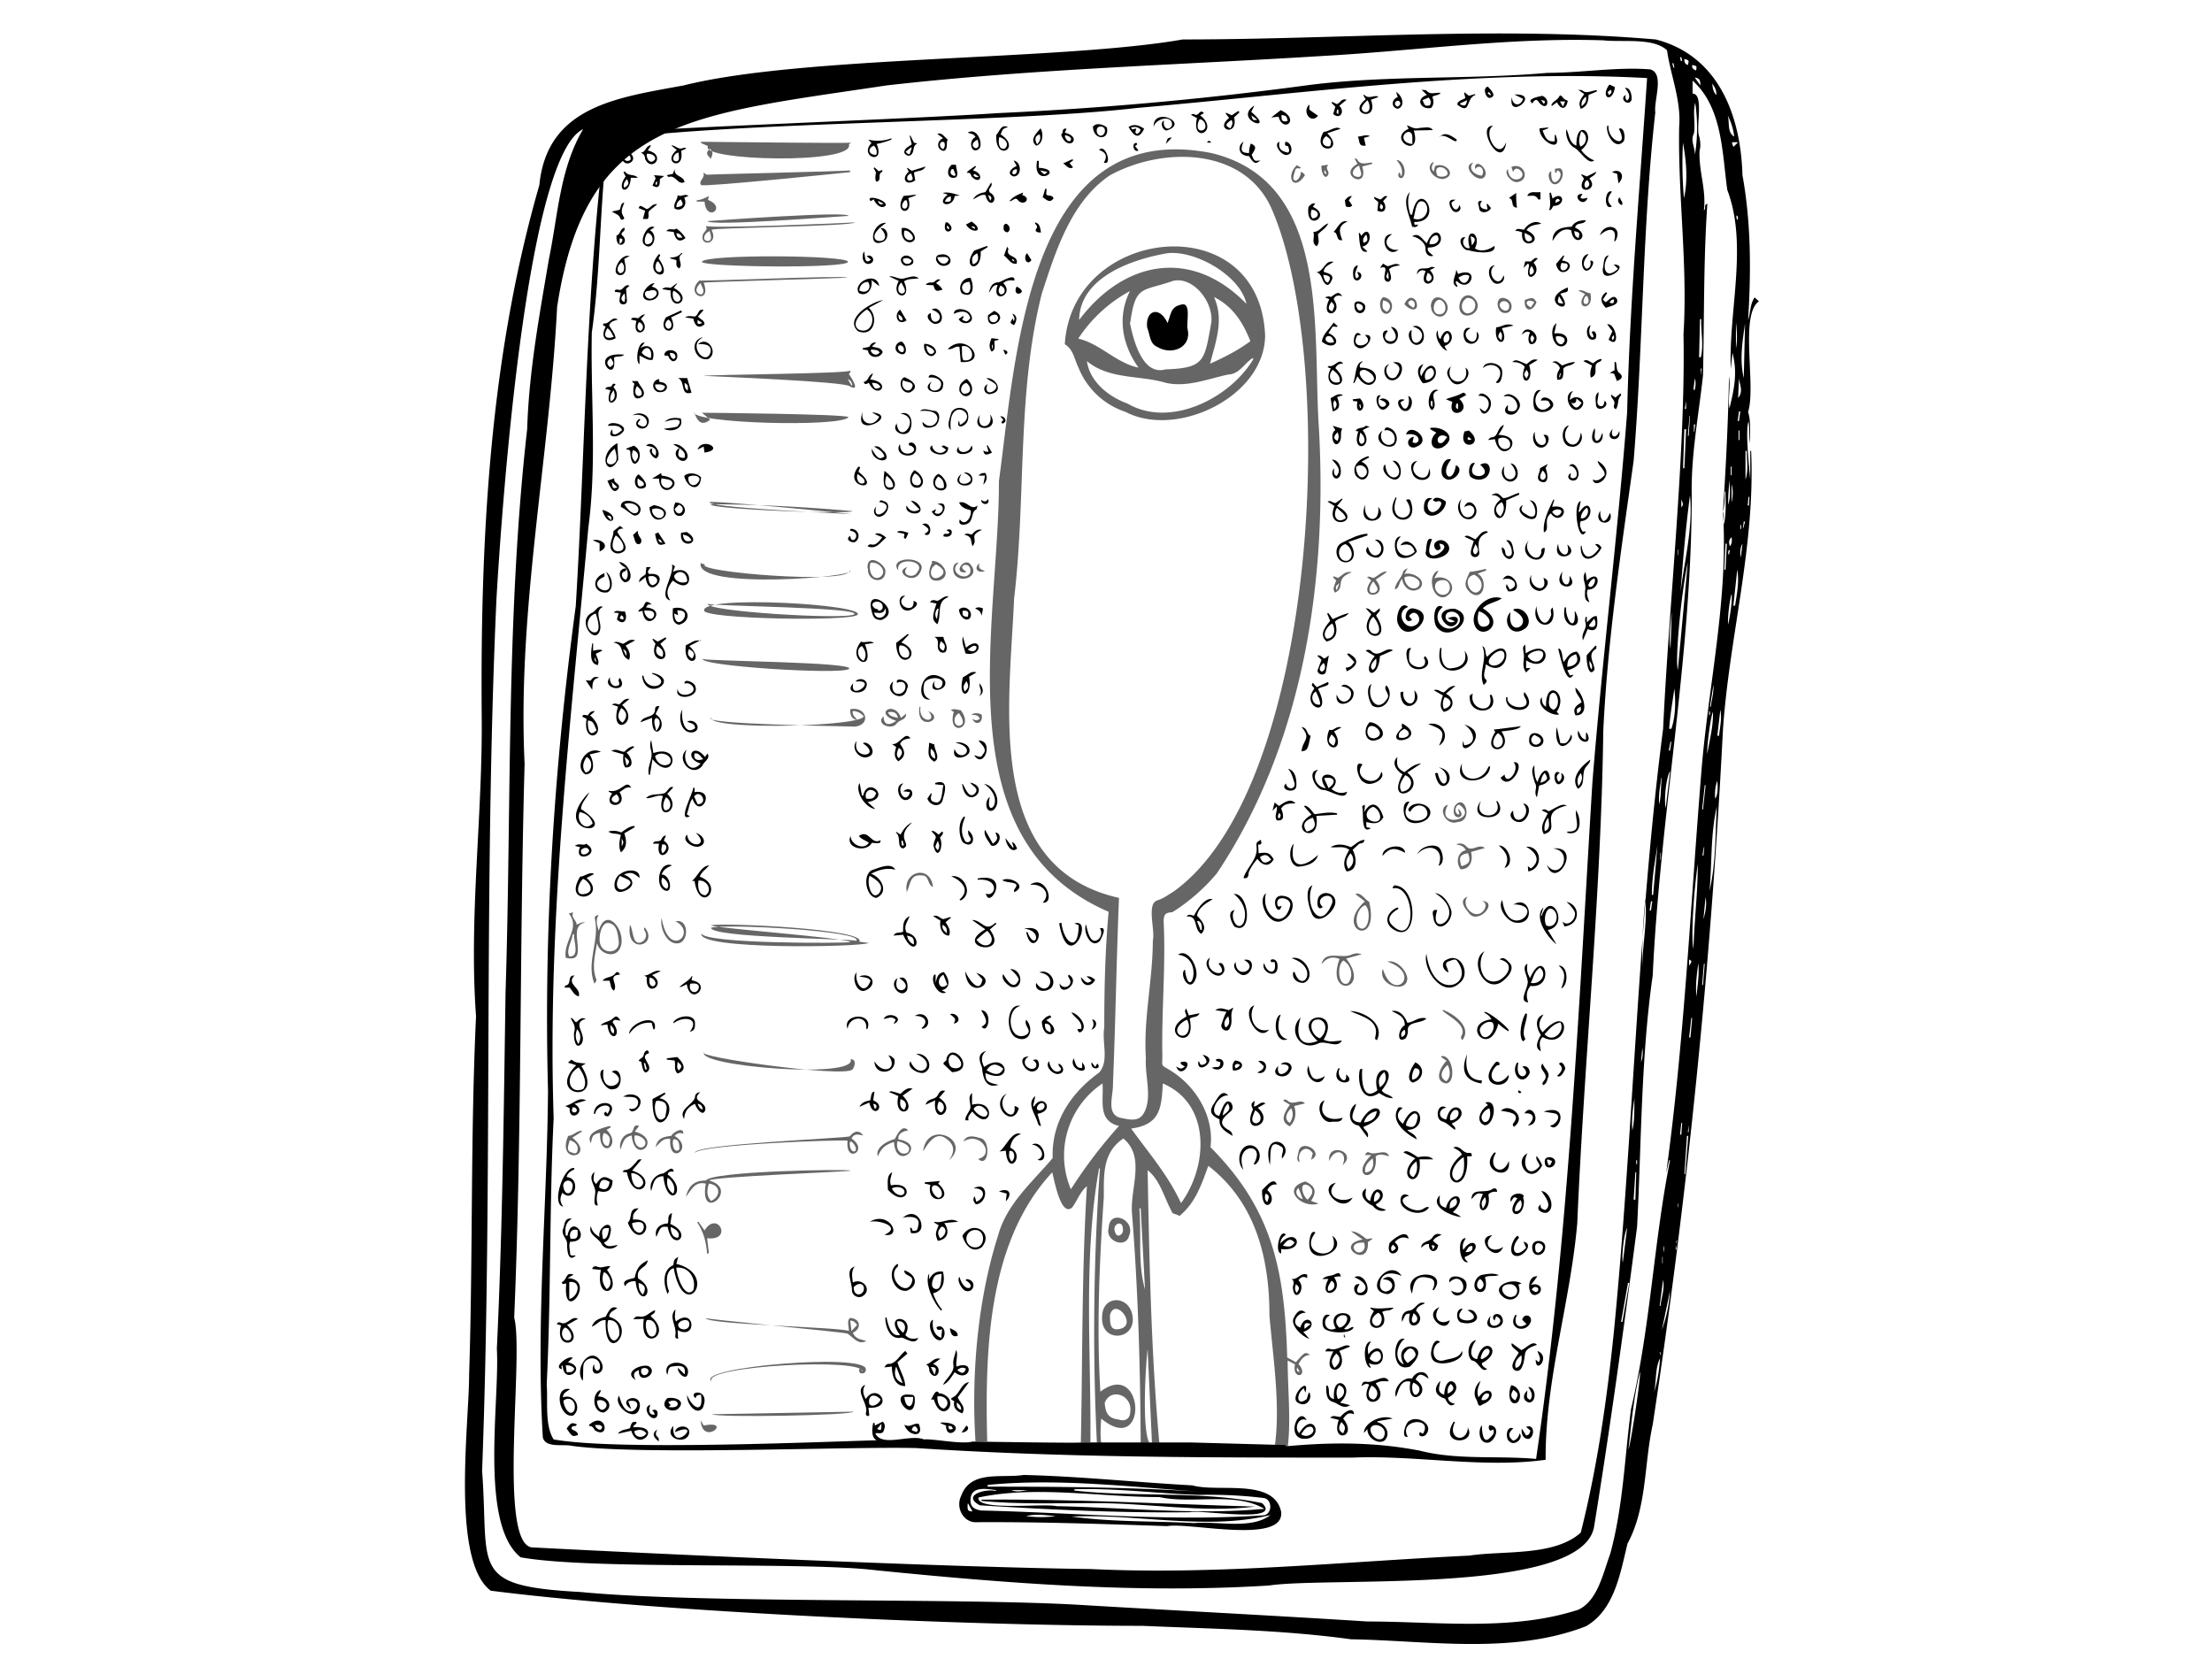 <svg class="grid-items-onclick-animation" id="khelovnuri-inteleqti" version="1.1" xmlns="http://www.w3.org/2000/svg" x="0" y="0" viewBox="0 0 510.2 382.7" xml:space="preserve" enable-background="new 0 0 510.24 382.68">
    <style>
        .st4{fill:#666}
    </style>
    <g id="Layer_3">
        <path d="M403.2 73.8c.6-1.7.4-3.6 1.5-5.2l1 .9c-4.5 3.1-.6 19.6-2.5 25.5.7 2.3.4 4.7.4 7.2-.3-1.6 0-3.3-.3-5-.5 1.4-.4 5.5.4 13.4V104h.2c1 21.9-5 42.6-6.5 64.3a1611 1611 0 0 1-16.2 160.3c-2 9-1.3 19.1-5.8 27.4-1.7 6.9-3 15.3-9.6 19.1-17 6.6-36.4 3.3-54.2 3-16-2.2-32-2.4-48.2-3.1-39.8 0-110.8-3.1-150.2-8.1-9.2-6.8-5-38.5-5-49.7.9-27.6.3-55.2 1.6-82.8-1.7-23.2 1.6-46.6 1.3-69.8-.3-40.8 1.9-82.4 13.3-121.9 1.8-18.3 18.2-20.2 33.3-23C185.2 12.8 245 14 272.8 9.1c36.4 0 73-3.1 109.1 0 14.4 3.7 19.6 17.4 20 31.3 2 11 2 22.3 1.3 33.4zm-16.7 213.1c.3-.4.3-.4.3-.9-.3.6-.3 1.5-.3 2.2h.2l-.2-1.3zm-3.5 26.2c-1.3 2.3-.9 5.4-1.5 8 1-3 1.3-6.1 1.5-9.2h-.2l.2 1.2zM397.4 118c.4.9 0 2 .2 3 .6-2.5.4-5 .4-7.6h-.2c0 1.6 0 3.1-.4 4.6.7-10.5 1.2-20.8 1.4-31.2.4 2.4-.3 5 .1 7.4 1.1-4.5 1.9-8.2.7-12.8l-.4 3.7c-.5-13.6 4-28.6-.8-41.3-1.2-8.6-1.1-19-8-25.2v3c2.7 0 .7 7.8 1.5 9.8.3 1.1.4 2.3.1 3.4-.2 4.7 1.6 9 1 13.7.6-.3-.1-1.3.8-1.5-.9 13.2-.7 26.3-1 39.6-1 9.2-2.8 18.4-2.6 27.7 0 37-7.3 73.9-9 110.7-2.7 18.8-2.6 38.6-3.6 57.9-3 23.1-6.2 46.3-9.9 69.1-2.4 16-60.9 11.6-75 13.7-30.2 1.9-60.5-.5-90.5-3.5-17-2.1-65.3 0-82.1-3-9.6-7.6-4.8-36-5.5-48.1 1.3-27.4 1.6-54.7 2-82 1.4-43.4.1-87 5-130.2.4-13.2 2.8-26.1 5-39.1 2.1-10.1 2.5-20.9 7.9-30-13.4 6.2-19 91.2-20 108.5-3 66.9-.8 134-3.3 201 1.7 22.5-3.2 26.5 22.7 27.9 28 2.7 87.6 1.3 115.7 3 21.9 1.3 43.8 2.4 65.8 3.8 16 0 33.2 2.3 48.6-2.7 4.5-2 5.8-8.6 7.4-12.9 3-11 3.3-22.1 4.8-33.4 4.5-19 5.2-38.3 9-57.4h-.2l-.7 3c4.2-30.6 5.6-61.6 8.1-92.3 1.6-20.2 6.3-40 5-60.3zm-58.5 240.8c8-1.2 19.6.2 25.7-5.3 3.8-15 6-30.5 7.6-45.9 4.6-46.5 5.4-93.2 11.4-139.5 1.3-28.2 5.2-63.4 4.7-91 1-16-1.3-31.9-1-47.9.5-6-2-11.9-2.8-17.6-3.2-3-10.3-1.8-14.7-2.3-21.6-.7-43 2.4-64.6 3.6-33.5 2.1-67.3 3-100.7 6.8-45.8 6.9-69.4 7.7-76 51.1-1.8 35.2-9.2 70-7.5 105.4-1.2 42.5-.6 85.1-2.4 127.7 2.3 8.7-3.8 51.7 4 53 32.6 1.7 96.4 4.6 129 5 29.2 1.4 58.2-1.7 87.3-3.1zm50.4-229.1c-1.5 6.8-3 22.6-2.3 24.8l2.3-24.8zm-2 9.8c.7-8.5 3.3-16.7 2.5-25.3-1.1 8.4-1.8 17-2.4 25.3zM396 186c-1.5 6.4-1.1 13-1.7 19.5 1.5-6.4 1.3-13 1.7-19.5zm-4.4 13.3c-1 6.7-1.6 17.4-1 19.5.2-6.5 1-13 1-19.6zm-16 135c.5-1 2.8-16 2.7-18-1.5 5.8-2 12-2.7 18zm12.6-301.8a93 93 0 0 0 .2 13.2c1-4.2.5-9-.3-13.2zm2.6 4a39 39 0 0 0 .2-12.8c-.6 2.3.1 4.9-.3 7.1-1 1.9.7 3.7.1 5.7zm-11.3 170.9a130 130 0 0 0-.7 15.9c0-5.3 1.2-10.6.7-16zm5.5-39.3h.5c1-2.9 1-6.3.7-9.3-.4 3-1 6.1-1.2 9.3zm17.5-93.5c-.6 4.2-1.3 8.3-.3 12.6l.3-12.6zm-10.6 7.8h.4c.7-2.9 0-5.8.1-8.8h-.3l-.2 8.8zM382.3 195c-.6 3.8-1.3 7.6-1.3 11.4h.3l1-11.4zm12.8-30.8c-.6 1.3-1.5 8.6-1.3 9.6.5-3.1 1.4-6.2 1.3-9.7zm5.6-32.8-.9 8.3h.4c.4-2.7 1-5.5.5-8.3zM385.1 178c-.9 2-1.3 6.5-.9 8.4l1-8.4zm-2 129.3c1.2-3.1 1.9-6.3 2.1-9.6l-2 9.6zM388.9 99h-.4l-.3 9h.3l.4-9zm-13.1 196.9h-.3l-1.6 9h.3l1.6-9zM402.9 104h-.3v6.6c.7-2.1.3-4.4.3-6.6zm-11.2 118.2c-.3 2.5-.7 5-.4 7.7.2-2.6.7-5.1.4-7.7zm-16.4 61c-.8 1.5-1.3 6.8-1 8l1-8zM400 31.5c-.2-1.7-.7-3.3-1.5-4.9.5 1.7-.2 3.9 1.5 4.9zM398.6 144c.5-2 1-6 .8-7-.4 1-1 5.7-.8 7zM377 253.3c-.4 2.4-.7 4.9-.5 7.4.6-2.5.4-5 .5-7.4zm19-83.6h.5c.2-2 .7-3.9.3-6l-.7 6zm-6.6 92.3h-.3l-.6 8.8h.2l.7-8.8zm-3.8-121c-.3 3-.7 5.8-.3 8.7l.3-8.6zm-2.4 38.4c-.3 2-.7 4-.5 6.1.5-2 .3-4 .6-6zm14.5-48h.3l.3-6h-.3l-.3 6zm-21 145.3h.5l.2-6.3h-.2l-.4 6.3zm18.9-92.5c.5-.6.7-2 .5-4.1-.5 1.3-.6 2.7-.5 4.1zm-12.8 117h.2c.2-2 1-3.9.6-6l-.8 6zm18.3-214-.2 4.6c1.3-1.6.3-3.1.2-4.6zm-2.5 29.2c.7-2 .3-4 .4-5.8-.3 2-.4 3.8-.4 5.8zm.8-4.7v4.2c.3-1.4.4-2.8 0-4.2zm1-31.4c.4-2 .2-4 0-6v6zM392.9 212c.5-1.7.8-3.3.5-5.1l-.5 5zm-.3-25.3h.2l.6-5.6h-.2l-.6 5.6zm1.8-23.7h.2c.2-1.6.7-3.2.6-5l-.8 5zm-1.2 59.3h-.2l-.4 4.9h.2l.4-5zm-3.6 17h.3l.4-4.5h-.2l-.5 4.5zm-.3-138.8h.2l.3-4.6h-.1l-.4 4.6zm5.6-81.2c.2.8.1 1.8 1 2.6 0-1.1-.4-1.9-1-2.6zm7 106.1a4 4 0 0 0-.3 3.2c0-1.1.2-2.1.3-3.2zM389.3 15c.3-1.1.3-1.1-.8-1.4 0 .6 0 1.1.8 1.4zM378.5 245c.4-1 .5-1.9.3-3.3l-.3 3.3zm12.7-228.7c.2-1.1.2-1.1-.9-1.3-.1.8.3 1 1 1.3zm7.8 109.7c.5-.6.5-1.3.4-2.1-.8.7-.6 1.4-.4 2.1zm-8.4-36.1h.3c.2-.9.3-1.7 0-2.6l-.3 2.6zm9.8 17.4v-3 3zm-9.5-89.4 1.3 1.8c0-.8 0-1.7-1.3-1.8zm10.5 77h-.3l-.3 2.2h.3l.3-2.2zm-13.9 166.8h.3l.2-2.7h-.2l-.3 2.7zm2-38.8c.8-1.2.8-1.2.1-1.6v1.6zM387.8 115v2c.8-.8 0-1.3 0-2zm15.3-60.9v2.5-2.5zm-15 57.2v-2.2 2.2zm-3.2 61.8h.3l.3-2h-.2l-.4 2zm18.3-56.5h.2l.1-2h-.2l-.2 2zm-14.6-22.3h.3v-1.8l-.3 1.8zm4 103 .3.1.2-2h-.1c-.1.7-.3 1.3-.3 2zM380.5 210h.3l.3-2.1h-.3l-.3 2zm20.3-177.2h-1.3c0 .4.2.7.3 1.1l1-1zm.2 68.7h.2v-2.2h-.2v2.2zm-10.3-1.9h.1l.2-1.7h-.3v1.7zm-4.6 53.2v-1.8 1.8zm13.3-45.2h-.2v2h.2v-2zm-7.1-21 .2-1.6h-.2v1.5zm-3 174.5h.2v-1.6l-.2 1.6zM386 149.7V148v1.6zm-3.1 48.6h.1v-1.6h-.1v1.6zm19.6-78h-.3l-.2 1.5h.1l.4-1.5zm-8.8 65.2h.1V184v1.5zm-10.2 104.4h-.1v1.5h.1v-1.5zm.3-1v-1.6c-.2.6-.2.9 0 1.5zm15.2-162h-.3c0 .3-.2.6 0 1h.1l.2-1zm1.7-76.1c.2-.4.3-.9-.2-1.1 0 .3 0 .7.2 1zm-13.5 76h-.2v1.2h.1v-1.1zm6.3 53.3V179v1.1zm-5.8-166 .3-.1-.2-.8h-.3l.2.9zm-10.1 253.5h-.2v.9h.2v-1zm9.6 10h-.2v.8h.1v-.8zm-1.2-263h-.3l.3 1h.2l-.2-1zm15.7 106.5h-.3v.9h.2v-.9zm-12.2 107.4h-.1v.7-.7zm4.7-63.6h.2v-.8h-.2v.8zM381.7 292.8v1-1zM381.4 295.4v.5-.5zM393.2 191v-.8.7zM376.2 266v.7-.6z"/>
        <path d="M386.7 135.6h.2v-.5l-.2.5zM402.5 114.8v-.7.7zM390.1 83.3h.1v-.6.6zM391 96.2h-.1v.6-.6z"/>
        <path class="st4" d="M270.4 210.4c3.7-2.3 7.4-5.5 10.3-9 20-30 25.5-67.5 23.5-102.8-1.5-22.1 2.9-56.7-24.8-63.3-42.3-8.3-45 46.3-49 75.7.1 33.1-13 82.8 25.3 99.3-.8 8.9-1 17.8-1 26.7-.6 3.4 1.2 7.7-1.2 10.4-6.5 4.7-11 11.4-10.7 19.7-4.6 5.5-10.6 10.5-12.6 17.9-4.7 14.8-6.2 32-5.2 47.5h2.7c-.5-20.8 0-46 15-62.1.5 1.9 2 10.4 4.6 8.1 1.2-1.6 1.8-3.6 3.4-4.9-1.2 19.4-1 39.8-1.4 59.1h2.2c.2-20.8-1.7-42.7 2-63.2h.2a530.4 530.4 0 0 0-.7 63.3h1c-.2-1-.2-3.2 0-5.6 11 9.1 10-14-.2-6.2-.9-15-.2-30.1.8-45 0-5.1-.3-10.2 4.5-13.4 5.2 4.3 1.5 11.5 2 17.3 1.4 17.6 1.9 35.2 2 52.9h2c-1.8-3.2-.8-18.6-.4-21.6l1 21.6h1.7c-1.9-20.7-2.3-42-2.7-62.9 2.9 2.3 3.8 6.3 5.5 9.4.2.9 1.2.6 1.8 1.2 3.7-3 5.1-7.2 6.7-11.6 10.9 8.4 14.1 21.3 14.1 34.5.8 9.6 2.6 20.8 1.2 30.4h3c.8-6 0-13.7 0-20l1.7.9c-.8 3.7 3.4 2.9.8-.1.6-1 1.2-2 2.7-2.1-1.2-.7-1.2-.7-3.3 1.7l-2-1.1c-.6-20.2-3.4-34.1-17.7-48.5.9-7-3.3-14-9.1-17.6-2.5-1.6-2-.7-2-3.6-.2-10.3.8-20.5.3-30.8 0-1.7.4-2.1 2-2.2zm-9.7 115.2c0 1.5-1.1 2.4-2.7 1.8-2.6-.3-3-1.7-3.2-3.8 1.3-3.6 6.4-1.9 5.9 2zm38.5-10.2.6 1c-.7 0-.8-.3-.6-1zM247 274.3a20 20 0 0 1 7.3-24.4c.3 3.9-1.2 8.6 3.8 9.8-4.2 4.7-7.7 9.3-11.1 14.6zm15.8 4.4h.3l1 18.7c-1.7-5.8-.8-12.5-1.3-18.7zm5.4-28.8c11.1 4.7 10.5 19 4.2 27.6-3-6.5-7.4-11.5-11.5-17.2 6.7-.9 7-4.7 7.3-10.4zm-1.3-42.2c-2.5.8-.4 6.9-1 9.2 0 9.1-2.2 18.1-1.6 27.2-.3 4.2 1.7 9.4-.7 13-1.3 1.8-3.6 1-5.3.7-3.2-.9-1.5-5.2-1.6-7.7.6-14.4.8-28.5 1.4-43-31.3-7-25.2-44.8-24.2-69 2.8-23.4.6-47.4 6.4-70.4 3.2-9.8 6.7-21.1 15.6-27.2 11.9-6.6 30.6-6.7 37.2 7.2 15.7 35.1 11 134.2-22.5 158-1.2.7-2.3 1.6-3.8 2z"/>
        <path d="M380.6 16c-7.8-.6-15.7.8-23.6.8-18.3 1.6-36.8.5-55 2.8a810.3 810.3 0 0 1-72 6.5c-14.3 1-60 2.8-74.4 3.6-5.2.8-11.4-.9-16 1.7-4.5 35.7-4.6 72.4-6.8 108.4-5 37-7.4 74.3-6.4 111.7-.2 26.7-2.8 53.3-1.2 80 .6 2.6 4.7 1.5 6.8 2 16 2.2 63.3.1 79.4.5 33.4 2.2 67 2.2 100.5 2.2 14.8-.6 30.1 2.5 44.6.5-.1-18.5 5.7-36.2 7.3-54.6 1.6-37.9 5.5-75.6 6-113.6 1-20.9 4.1-41.5 7-62.2 2.2-26.8 2-53.7 5-80.4-.4-2.6 2.2-9-1.2-9.9zm-5.3 79.1c-2.2 28.5-5.7 56.7-8 85.2-3.2 52.1-5.4 104.5-13 156.2-8.9-.8-18.2.3-26.8-1.9-10.3-2-20.4-2-31-1v-.3l-22-.6h-25.2c0 .2-23.8-.2-25-.2-2.6.7-9-.7-11.2-.5-3.2-1.3-9.7 1.9-11.2-1.4.6-.2 1.5.3 1.9-.5.2-.7.6-1.4-.2-2.2l-1.8.9-.1-.6h-.3c-.2 1-.6 3.3.8 4-14.4.4-60.2 2.4-74.5-.2-2.1-3.3-1.3-8.7-1.6-12.7 1-20.5.6-41 1.6-61.4-1.5-45.7 3.9-90.9 8-136.2 2-15 .5-30 .8-45 2.1-14.7 1.8-29.8 3.7-44.5 29.9-4.2 92-3.8 122-7.3 39.1-3.4 78.5-9 117.7-6.9-1.7 25.7-4 51.4-4.6 77.1zm-173 234.5 1-1.2c0 1.6 0 1.6-1 1.2zM236.1 340.2c12.8.3 26 1.7 38.9 2.4 6 1.7 18.8-1.8 20.5 6.1.8 7.6-21 2.4-26.3 3.3-14.8-.5-29.6-1-44.4-.9-2.7-.2-4.4-3.4-3.1-6.1 2.2-6 9.3-4 14.4-4.8zm55.5 7.8c-6.8-4-16.4-1-24.2-2.7-13.7 0-28.6-2.7-41.7.1-.6 3.2 15 1.3 18 2 15.8.3 32.3 2.1 48 .6zm-43.8-4.5v.3c14.3 1.6 29.3 0 43.3 2.9 5 4.8-14.5 1.4-16.7 2.1-16.1.2-32.3-.6-48.4-1.6-4.3-2.3 1.3-3.9 3.7-3.3v-.2c-2-.3-5.4-.9-5.8 1.7-.3 2 .6 2.7 2.4 3 21.7.5 43.7 2.6 65.3 1.1 2-.5 1.8-3.9-.3-4-4.9-.6-9.9-.8-14.8-.7-9.5-.3-19.1-1.6-28.7-1.3zm29.7.6c-16.5-1.1-33.2-3.2-49.7-1.6v.4c16.6 0 33.1.1 49.7 1.2zm15.7 5.3c-14.7 3.7-30.9-.3-46 .4 9.3 1.3 18.8 1 28.2 1.5 5.5-.5 13.5 1.6 17.8-2zm-56.5.3c2.3.3 4.6.3 6.8 0-2.3-.2-4.5-.6-6.8 0zm1-6h-4.4c1.6.7 3-.1 4.5 0zm-14.5 3.1c-.1 1.5 0 1.8 1.1 1.8l-1-1.8z"/>
        <path d="M332.8 140c-3.2 2.4.4 6.8 3.4 4.2 1.5-1.7-.4-3.8-2.3-2.9-1.2 1 0 2.9 1.7 2l-1.7-.7c4.6-1.8 1.5 4.5-1.1.5-1.1-2 1-2.8 2.7-2.7 5.5 1.7-.9 8-4 4.4-1.1-1-1-6.2 1.3-4.8z"/>
        <path class="st4" d="M138.1 211c-.8 1.2-.4 2.3 0 3.7 1.7-6 6.5.1 5 3.8-1 2.7-4.8 1.7-5.4-1-.4 2.7-1.2 5.3-.3 8 .3.7.2.7-.3 1.4-2-5 1.3-10 .1-15 0-.6 0-.6.9-.9zm4.6 5.9c-.2-1.6-.4-3.7-2.3-4-1.7-.3-2.4 3.2-2 4.7.6 2.7 4.8 2.4 4.3-.7z"/>
        <path d="M324.8 140c-3.3 1.1-.7 6 2 4 1.5-1.2-.4-4-1.8-1.9l.7.9c-2.3 1.4-1.8-3.4.6-2.6 5.6 1.2-1.6 8.6-3.8 3.6-.8-1.4.4-5.7 2.3-4zM346.4 138c-1.4 1-3.1 1-4.4 2.3 6 3.6-.8 8-2 3.5-.8-3.2 3.2-7 6.4-5.8zm-5.3 3c-.6 1.7-.3 4.4 2 3.3 1.4-1.1-.6-3-2-3.3zM303.9 240.1c-6.8-6.3 5.9-8 1.4-.3 1.4.7 2.7.3 4.2.2-1 2-3.9-.2-5.5.7-4.4 2-7-3.4-4-6-1.2 3.4-.6 7.2 3.9 5.4zm.5-.6c1.4-1 2-3.5.1-4.3-3-.6-2.4 3.6 0 4.3zM156.4 290l-.4 1.5c10 2.5 1.7 14-.6 1-2 .5-1.8 3.8-1.1 5.3l-.3.7c-1-2.2-1.3-5.6 1.3-6.7.2-1.3.2-1.3 1.1-1.9zm-.4 2.4c0 1.7 1.9 7.4 3.9 5.2.8-2.6-1-5.6-4-5.2zM314.2 246.5c-.2 2.5 0 7.7 3.5 5-1.8-6.6 5.8-5.9 1 0 .6 1 1.9.9 2.6 1.8-1.4 0-2.3-.6-3.2-1.2-3.7 2.6-5.1-2.1-4.5-5.2.1-.3.1-.3.6-.4zm5.2.7c-1.3 1-1.7 2-1.1 3.6 1.3-1 1.7-2 1-3.6z"/>
        <path class="st4" d="M309 221.2c-1.7-.7-3-.3-4.2 1.2.8-3.5 4.8-1 7.1-2.3 1.1-.3 1.1-.3 2.2 0l-3.6 1c5.9 7.5-5 9.2-1.5 0zm.8.4c-1.5 1-1.2 6.2 1.1 5.2 1.4-1.6.8-4.2-1.1-5.3z"/>
        <path d="M330.3 124.4c-3.1 7.6 5.9 1.3 1.7 1l.3 1.1c-1 1.3-2.1-.8-1.1-1.5 1.6-1.4 4.1 1 2.6 2.6-1 1.2-4.6 2-5 0 .3-.8 0-4 1.5-3.2zM334.1 224.3c-1.5-.6-1.8-2.5-.3-3 3.2-1.7 5.5 3.4 2.9 5.4-3.9 3.8-8.7-3.2-7.7-6.7 1.5 11 10.9 7.5 7.4 2.1-.5-.8-.6-1-1.9-.5-1.8.5-.6 1.3-.4 2.7zM325.2 315.2c-4.6 1.6-4-7.2-1.2-6.4-1.8 1.3-2.6 4.9-.2 5.9-3.2-6 7.5-5.2 1.4.5zm-.5-.8c.7-.7 2.4-1.4 1.6-2.6-.5-1-1.4-1-2-.1-.8.8-.7 1.7.4 2.7zM310 306.5c1 .5 1.5-.6 2.2-.4-.3 1.7-6.2 1.5-6.9.1-.6-1-.2-3.7 1.5-2.8-2.1.7-1.2 4.2 1.3 3-2.8-5 6.9-4.4 2 0zm-1-.3c1.6-.2 2.8-3.3.3-2.8-1.3.5-1.5 1.8-.4 2.8zM281.2 257.4c.5-1 1.3-4.5 2.8-3 .3.6.5 1.2 0 1.8-1.6 1.4-3.5 2.8-.7 4.4.5.2.9.6 1 1.4-1.6-1-3.2-1.8-3-3.8-1.6-.8-2.5-1.5-1.6-3.2.8-1 2-4.2 3.6-2.3-2.1-.5-5 4.2-2 4.7zm2-2.9c-.7.8-1 1.6-1.2 2.8 1.6-1.1 1.9-1.6 1.2-2.8zM331.3 99.8l-1.4-.8v-.3c3-.5 6.6 2.2 2.8 4.5-2.7 1.1-3.3-1.8-1.4-3.4zm2.5 1c-1.5-1-2.7.2-2 1.3 1 .5 1.4-.6 2-1.3zM139.7 303.7c1-2 1.5-2.5 2.7-2-.8.6-1.8.8-1.9 2 7.2 2.3-1.2 12-.8.8-1.4-.2-2 1.1-3.2 1.5.4-1.2 1.2-1.8 3.2-2.3zm.6.8c-.7 1.8.7 6.9 2.5 3.6.3-1.7-.4-3.8-2.5-3.6zM355.4 242.5c-1.2-.7-1.2-1.7 0-3.8-1-1.4-1.6-4 .6-4.7-.9 1.4-1.5 2.6-.2 4.1 7-7.6 6.2 4.5 0 1.1-1 1-.6 2-.4 3.3zm.8-4c2 2.3 4.9-.7 3.7-2.7-1.7.4-2.6 1.6-3.7 2.8z"/>
        <path class="st4" d="M130.5 221c-.7-3.9 3.5-6.9.7-10.3l1-.3c-.6 1.3.8 1.8.8 2.9.7-.3 1.2-.7 2-.5-4.8.7 1.5 9.6-4.5 8.1zm2-5.5h-.4c-.2 1.6-1.6 3.6-.8 5.1 2.5.2 1-3.6 1.1-5z"/>
        <path d="m315.4 262.3-2-2.7c-2.7-.3-2.5-4-.6-5-.4 1.8-2.2 4 1 4.3 3.3-6.5 7.8-1.7.7 1 0 .7 1.3 1 1 2.4zm2.3-6a3.5 3.5 0 0 0-3.1 2.6c2-.3 2.7-1 3-2.7zM342.7 153.2c0 1.1-.7 2.3-.2 3.3.8.6.2 1-.3 1.5-1.3-3 1-5.9-.3-9 1 .5.5 1.7 1.1 2.5 6.5-6.5 5.4 5.8-.3 1.7zm4.3-2c0-3.2-5.8 1.6-2.7 2.3 1.3.2 2.8-1.1 2.7-2.4z"/>
        <path class="st4" d="M162.8 273c-2.6-.6-3.3 1.5-4.6 3 .5-2 1.6-3.8 4.6-3.7 1.2-2.2 32.5-2.7 33.5-2.3-.8.3-32.7 1.4-32.7 2.3 7.2 2-2.5 10-.8.7zm.7 0c-.6 1.9-.4 3 .5 4 2.3-1 2.3-3.7-.5-4zM161.8 215.3c.6 2.4 32.5 2.3 34.4 2-.8-1-33.8-3.4-32.1-3.9 3.3-.6 35.9.9 34.1 3.8l2.2.3c-2.2 1-39.9 1.6-38.6-2.2zm35.7 1.7c2-2.3-30.7-4-33.5-3 0 2.3 31.8 2.5 33.5 3z"/>
        <path d="M349.2 140.5c2.6-.8 4.9 3.3 2.2 4.7-3 1.8-5-2-3-4-1 6.7 6.4 2.4.7-.4v-.3zM353 227.4c-1 1.2-1 2.5-.5 3.8-2.6-.2.4-3.7-.2-5.2-.1-1.1-1.4-3 0-3.7-.2 1.7 0 2.1.6 3.3 3.3-7.5 5.9 2.5.1 1.8zm0-.7c2.3.5 4-2 2.2-3.5-1.3.8-1.5 2.2-2.1 3.5zM317.6 328c1.9.4 3.3 2.6 1.8 4.2-1.4 1.1-4.1-.5-4-2.6l-.8.9c0-2.4 4.2-4.4 6.6-3.3l-3.5.6v.3zm-.4.7c-2.6.3 0 4.4 1.8 3 1-1.4 0-3-1.8-3zM341.8 314.4c0 .8.7 1 1.2 1.4-1.4.9-2-1.9-3.5-2-1.3-1-1-4.4 1-4.7-1.1 1.3-2 4 .2 4.4 1.4-6 6.5-1.8 1.1.9zm-.3-1.1.3.2c3.7-1.6.6-4.4-.3-.2zM329.5 318c-1.8-1.3-2.3-1.2-3 .2 4.5 3-2.3 7.1-1.2.5-2.3-.6-2.7 2-3.3 3.5-.8-1.7 1.5-4.8 3.7-4.2.7-1.7 3.3-2.3 3.8 0zm-3.5.9c-.7 1 0 4 1.2 2.3.5-1 .1-1.7-1.2-2.3zM325.7 49.6c1.6-9.3 7.8 1.7.5 1.6 0 .7 0 .7.9.6-.3.7-.8.6-1.4.5-.5-2.5-2.5-6-.5-8-.7 1.8-.4 3.5.1 5.2h.4zm.3.8c2.6 1 4.2-2.2 2.5-3.8-2-1-2 2.5-2.5 3.8zM302.7 204.2c-2 4.5 1.9 11.2 4.6 4 .4-3-4.6-1.2-2.2 1-1.5 1.3-1.5-2-.7-2.6 1.2-1.3 3.7-.4 3.6 1.5 0 2-3.8 5.5-5.3 2.9-.8-1.6-2-6 0-6.8zM323.6 259.2c3.4-7.3 6.4 1.4 1 1.4.6.8 1.8.8 2.2 2.2-2.4-1.2-6-4-4.5-6.9.2-.5.6-.7 1.2-.3-1.5 1-1.4 2.5.1 3.6zm.7.4c2.1 1 2.4-.4 2.7-2-.4-2.2-2.8.8-2.7 2zM292 206c-1.3 5 4.2 9 5.6 2.8.2-1.7-3.2-2.4-3-.4 0 .6.3.9 1 .5-.9 3.4-3.4-3.5 1.1-2.1 2.5.8 1.4 4.3-.5 5.3-3.2 2.3-6.4-4.1-4.3-6zM227.5 242.4c-1.3 1-1.2 2.3-.5 3.7 5.4-3.9 7 4.4.3 1.4 0 1.8.4 2.2 3 2.7-2.9 1-3.6-1.6-3.8-4-.6-1.5-1.2-3.2 1-3.8zm0 4.4c2 1.3 3.2 1.2 3.9-.3-1.6-1.3-2.7-1.3-3.8.3zM204.5 304c.3 1.4 1 4.5 3.1 3.9-4.1-5.3 3.8-4.5 1.2 0 .8 1 1.9 1 3 .7-.7 1.6-2.4.4-3.8-.1-2.8.7-3.8-2.6-3.8-4.6h.3zm3.8 3.4c1-1.3.2-3-1.4-2.6 0 1 .5 1.8 1.4 2.6zM337.2 266.3c-.5-.8-.5-.8-2-1.6 1.6-.8 2.2 1.5 3.7 1.2.4 0 .7.2.5.8h-1c.6 10.4-8.3 5.4-1.2-.4zm.4.6c-1.8 1-3.9 4.2-1.7 5.4 2-.5 1.9-3.5 1.7-5.4zM322.6 209.6c-1.6.9-3.1 2.3-1.4 3.9 5.6 5.3 5.4-9.7 0-8.6.2-.9.7-.7 1-.6 5 .9 4.8 13.8-.9 10-2.3-1.6-1.3-4 1-5l.3.3zM356 209.3l-.6 1.9h.2c2.2-6.2 6.6 2.3 1.4 3.3l2 3.3c-2-1.5-5.4-6.2-3-8.5zm.7 4.2c2 .7 2.9-1.8 2-3.2-1.8-2.4-3 1.7-2 3.2zM347.8 237.8c-.8-.5-1.5-1-2.2-1.7-2.1 8.1-8.9 0-1.6-1-.5-.8-.5-.8-1.7-1.6.3-.8 5.7 3.5 5.7 4.2l-.2.2zm-6.5-.2c.7 3.7 4.1.2 3-1.7-1-.7-3 .5-3 1.8zM364.7 34.6a6.9 6.9 0 0 0 3 2.4c-1.4 1.2-3.3-2.4-4.7-3-1.2-.7-2-2.7-1.7-4.2.7 1.4.6 3.1 2.3 3.8-.1-7 5.3-2.3 1.1 1zm0-4.3c-.4 1.2-.7 2.3-.2 3.5 1.6-.5 1.8-2.8.2-3.5zM305.8 181.8c-3.5-5 5.1-3.3 1.3.2 1.1.8 2.2 1.2 3.6.6-.4 2.3-4-.4-5.5-.4-1.8 0-3.9-4.5-1.2-4.6-1.6 1.4-.3 4 1.8 4.2zm.6 0c2.3-1.6 1-2.8-1-2.3l1 2.2zM326.5 267.2l-2.8-1.4c.6-.5 1.1-.4 3.3 1.1 2-.3 2.8-.2 3.6.5h-3.2c.9 7.7-6 4.3-1-.2zm.2.7c-1.3.8-2.4 3-.7 3.6.9-1 1-2.1.7-3.6zM324.6 178.2c5.1 4.1-5.3 8.2-1.1.4-1.3-.8-2.7-2.5-1.2-4-.2 2.1 0 2.6 1.6 3.5 1.2-.8 2.2-1.9 3.9-2l-3.2 2.1zm-.5.6c-.8 1.3-1.7 2.4-.8 3.8 2.4-.2 3-3 .8-3.8zM130.9 285c1-5.5 6 1.5.6 1.4-.4 1 0 1.9 0 2.8.1.6.7.3 1.3.4-1.8 1.7-2-1.3-2-2.6.1-1.3-1.5-2.2-.9-3.6.4-1.1.3-2.6 2-2.3-1.6.9-1.6 2.4-1.4 3.9h.4zm2.3-1.3c-1.5-.4-2 .8-1.6 2 1.4.2 1.8-.2 1.6-2z"/>
        <path class="st4" d="M207.2 262.8c7 1.1-.6 7.7-1 .6-1.8.5-3 1.4-3.7 3.3-.7-1.6 1.4-3.3 3.9-4 1.2-2.4 2-3 3.1-2-1 .2-2.4.6-2.3 2zm-.2.4c-.5 2.2 1 3.5 2.4 2.6 1.1-1.5-1.1-2.3-2.4-2.6z"/>
        <path d="M334 322.3c0 1 .8 1.3 1.6 1.5-.9.7-1.5.4-2.3-1.2-2.3-.7-2.8-2.3-1.1-4.1-.1 1.3-1 2.6.9 3.2.4-6.2 5.4-1.6 1 .6zm0-.9c1.4-.6 1.6-1.4.6-2.2-.7.8-.7 1-.7 2.3z"/>
        <path class="st4" d="m314.8 207.9-2.2-1.7c1.3-.5 2.2 1.3 3.2 1.8 2.6 11-8.3 6.5-1-.1zm0 .9c-1.7.7-2.5 3.7-1.4 5.1 2.3 1.6 3-3.9 1.5-5.1z"/>
        <path d="M215.2 298.2c.4 1.4 1.2 2.8 2.1 3.9l-.2.2c-1.7-1.6-4-6.4-2.8-8.6v1.4c.7-1.3 1.6-2 3.2-1.8.5 2.1.2 4.4-2.3 5zm2-4.4c-1.6.2-1.8.4-2.2 2-.1.8 0 1.2.7 1.5 1.6.3 1.3-2.3 1.5-3.5zM311.6 195.4c1-.6 1.8-1.6 3.1-1.7 0 1-1 .7-1.3 1L312 196c.9 1.7 1.3 4.8-1.4 5-1.2-1.9-.2-3.5.6-5-1.3-1-2.8-.4-4.3-.6 1.3-.8 2.8-.8 4.7 0zm-.6 5c1.3-.9 1.5-2.5.5-3.6-1.1 1.4-1.2 2.3-.5 3.6z"/>
        <path class="st4" d="M196.7 307.4c.7 1.6 2 1.5 3.1 1.9-1.8 1-3-.8-4.3-1.7-1.2-.4-34.8-3.5-32.7-3.6-.4 1.5 31.4 2.1 33 3 0-1-.5-2.3.2-3 2.4 0 2.9 2.4.7 3.4zm1-1.8c-.4-.5-.7-1-1.6-1l.3 2.4 1.3-1.4z"/>
        <path d="M290.8 193.7c.2.7.3 1.2-.6 1.1l.1 2c2.2-.3 2.5-.1 3.5 1.4-1 1.7-2.4 1.7-3.8-.1-.8 1-1.6 2-2 3.2 0 .7-.2 1.5-1.2 1.2.9-2.7 3.5-4.4 3-7.4 0-.8 0-.8 1-1.4zm-.2 4c.6 1.5 1.3 1.6 2.6.6-.8-1.2-1.4-1.4-2.6-.6zM348.7 309.8l2.2 1.6c1-.3 2.6-2.4 3.6-1.2-3.9 1.2-2.2 2.2-3.4 5-.3.8-1 1.3-1.8.8-1.3-1 .5-3 1-4-.5-.7-2-1.3-1.6-2.2zm2.2 2.8c-1 .7-1.7 1.8-1.3 2.9 1.3-.2 1.5-1.7 1.3-3z"/>
        <path class="st4" d="M301.1 272.5c2.3 1.1 2.7 2.3 1.3 4.5l1.7.6c-3.8 1.3-8.8-3.5-3-5.1zm.5 4.2c1.4-1.4 1.4-2.3.3-3.2-2.4-1.3-1.6 2.3-.3 3.2zm-1.1-.1-1-2.6c-1.1.9-.2 2.3 1 2.6z"/>
        <path d="m132.9 245.7-1.9-.6.8-.7c1 .7 1 .7 3.3.9l-1 .6c5.7 9-8.4 7-1.2-.2zm.6.5c-3.2 1.6-2.6 6.4 1 5 1.1-1.5 0-3.6-1-5zM359.7 149.6c.8.8.5 2 1 3.1.8-1.2 1.5-2.3 3-2.4 1.6 1.7.7 3.6-2.2 4.3l.6 1.2.8-.2c-1.6 3-3.1-4.6-3.5-5.9l.3-.1zm1.8 4.2c2-.2 2.8-1.3 2-2.9-1.5.5-2 1.2-2 2.9zM309 323.5l2.4.6c-1.5 1-2.5-.2-3.8-.7-1.8-.4-1.7-2.3-1.7-3.8h.3c.7 1-.3 2.7 1.5 3.1-.6-6.7 5.5-2.9 1.4.8zm-.4-.8c1.7-.5 2-2.7.2-3.2-.6 1-.7 2-.2 3.2zM204 315.4c.3-.7.8-.9 1.2-.8 1.6-.3 2.3-2 3.6-3l.5.6-2.3 2c.6 2 1.7 3.6 1.8 5.5-2 0-3-1.5-3.1-4.5l-1.8.2zm2.7-.2c-.7 2 0 3.3 1.5 3.8l-1.5-3.8zM132.5 269.7c-.8.4-1.6.8-1.8 1.8 3.5.2 1.8 6.3-1 3.6-.6 1.4-.6 2 .2 3.2-2.8-.4 0-9.2 2.5-8.9l.1.3zm-2.6 3.7c.2 2.5 2.1 2.4 2.2 0-.2-1.5-2-1.4-2.2 0zM227.2 214.3l-3-2.1c2.4 0 3 3 5.4.6l.2.3-1.5 1.3c4.8 6.5-8.6 4.3-1.1 0zm-2 2.4c2.1 2.9 5.2.6 2.5-2-1 .7-1.7 1.4-2.4 2zM335.6 260.6c-1-.6-1.7-1.5-2.8-1.9-2-.4-1.3-4.6.8-3.2-1.8.2-2.1 2.4 0 2.7 1.3-5.7 6.4-1.2 1.3.9 0 .5 1 .7.7 1.5zm-1.1-2.2c2.3 0 2.5-3 .8-2.3-.6.5-1 1.3-.8 2.3zM147.2 294.9c4.8 2.7.1 7.4-.6.6-1 0-2 .2-2.4 1.2-1-1.6 1.3-1.6 2.2-2 .4-2 1-3 3-4-.2 1.9-2.8 1.6-2.2 4.2zm1.1 3.7c.8-1.5.5-2.2-1-2.7 0 1 .1 1.9 1 2.7zM330.4 115c-2 .6-1.1 4.2.9 2.8.7-.4 2-2.3.3-2.2-.4.3-.7 0-1.1-.2.5-1.2 2.3-.3 3 .3 0 2.4-3.7 4.7-5 2.1-.2-1.2 0-3.5 1.9-2.8zM200.8 201.5c2.6.8 4.3 4.4 1.3 5.6-2.4-.3-3.2-5.3-1-6.4 1.6-.5 4.4-1.9 5.4-.1-2-.5-3.8 0-5.7 1zm-.2.5c-.8 1.5.4 6 2.2 4 1.3-1.9-.7-3.1-2.2-4zM301 185.8c1 .3 1.5 1.2 2.2 2 1.7-.2 3.5-.6 5.2-.2v.3l-4.8.3c1.2 7-7.1 3.3-1.1-.3l-1.7-1.9.2-.2zm1.8 2.8c-2 .7-2.5 1.7-1.4 3.2 1.9-.5 2.3-1.4 1.4-3.2zM320.3 318.6c-1 0-2-.2-3 .5 4 4.7-4.4 6.4-1.5.3-.7-.5-1.2 0-1.8.3.3-.9.5-1.1 1.2-1 1.6.4 4.3-2.1 5.1-.1zm-3.9 1c-.8 1-1.3 3 .5 3.2 1.2-.8 1-2.4-.5-3.2zM319 188.6c-1 1.7-2.4 1.3-3.9 1l.1 1.2 1 .2c-2.4 1.7-1.6-3.5-2-4.8 0-.3 0-.3.6-.6 0 .5 0 1-.2 1.8 1.9-3.3 3.7-1.6 4.5 1.2zm-2.1.9c2.5.2 1.3-3-.2-3.4-1.8.6-2.2 3 .2 3.4zM153 271.3c-2.2 0-2.3 1.8-2.8 3.4-.6-1.8.8-3.7 2.5-4 .9 0 2.3-2.2 2.7-.5-.5.1-1.2-.2-1.4.7 5 3.7-.1 8.5-1 .4zm1 .3c-.4 1.6.1 3 1.3 3.7.6-1.2 0-2.9-1.4-3.7zM146.1 304.3c.5-.8 1-.7 1.6-.6 1.4.1 2-1 3.4-1.5 0 1-.8.8-1 1.4 5.5 4.6-2.8 8.5-1.6.6l-2.4.1zm3.1.2c-.7 1.2.2 4.8 1.8 3.5 1-1.2.1-4-1.8-3.5zM351.8 148.7l.1 2c6.5-4.1 5.7 5.1.1 1.6v1.8h1l-1 1c-1.2-1.6-.2-3-.6-4.6 0-.6-.4-1.3.4-1.8zm.6 2.7c.9 1.6 3 1.6 3.5-.1.5-2.1-3-1.1-3.5 0zM199.6 319.4c-.8 1.2-.5 2.2.1 3.3 2.6-4.1 6.9 2.3.6 2l.2 1.7c-.2.4-.8.2-.8-.4.8-2.2-2.9-5.4-.1-6.6zm3.5 3.4c-1.3-1.5-3-1.1-2.6 1 .6 1 2.3 0 2.6-1zM136.3 282.8c.2 1.2 1 2 2 2.5-.6-2 2.7-4.3 2.6-1.5-.2 1.1-.3 2.3-1.6 2.8.8 1.4 2 .6 3.2.6-1.2 1.2-3 1-3.7-.2-.7-1.5-3.3-2.2-2.5-4.2zm2.8 3c1.1 0 1.2-1.6 1.4-2.5-1.6-.2-1.9.3-1.4 2.5zM336.6 92c3.3 3.2-3 5-1.6.7l-1.5-.6c1.1-.5 2.5-.7 3.7-1.4.5-.2.5-.2 1 .4l-1.6.9zm-.3 1.1h-.4c0 .4-.4.9.4 1.3V93zM333.5 278.6c1.3-4.6 5.5-2.6 1.6 1 .7.3 1.3.6 1.9 1.1-2-.1-7.5-2.4-4.9-5-.2 2 0 2.4 1.4 2.9zm1 .1c1.4-.4 1.9-1.3 1.3-2.3-1.2.4-1.5 1-1.4 2.4zM338 54.8c-1.2.8-.2 2.8 1 2.4-1.5-5.2 3-3.7 1.2.1 1.2.8 3 .5 4.5-.6.5 2.2-4.6 1.5-6 1-1.3.2-2.8-2.7-1-3l.3.1zm1.5 1.8c1-1.3.8-1.8-.3-2.1l.3 2.1zM324 236.4c0-2-1.5-2.4-3-3.2 1.5-.3 2.9.8 3.6 2.7 1.5-.1 2.6-1.5 4.4-1-1 1.2-4.1.6-4.3 2.5a3 3 0 0 1-.5 2.1c-2.2 1.4-1.7-2.3-.2-3zm-.7 2.8c.8-.4 1-.7.7-1.7-.7.4-1 .9-.7 1.7zM342.4 219.4c-2 2.7-.6 8.3 3.4 6.7 2.3-1.3 3.5-4 .1-4.8.9-.8 1.7.2 2.2.7 1.6 1.5-.7 3.9-2.1 4.7-4 2-7.1-5.3-3.6-7.3zM299.7 330.5c3.6-5.7 6 2.1.5 1.3-3.5-.9-.5-7.6 1.2-4.2-1.7-1-3.1 1.7-1.7 3zm.4.3c1.6 1.2 3.8-.7 2.4-1.7-1.3-.2-1.7.8-2.4 1.7zM138 274.7c-.4 1-.5 2.1-.1 3.3-1.3.4-.6-2.2-.6-3 .1-1.6-1.9-3.2-.2-4.7-.3 2-.3 2 .4 2.8 1.3-1.9 1.9-2 3.8-.8-.1 2.2-1.2 3-3.3 2.4zm.2-.8c1.3.8 2.2.4 2.4-1.3-1.5-.9-2.2-.5-2.4 1.3zM363.3 52.5c4 1.8-.3 5.1-.9.6-2-.7-3.3.8-4.3 2.5 0-2.2 1.3-3.2 4.4-3.3.7-1.2 1.9-1.5 3.3-1.5-.5 1.2-2.2.3-2.5 1.7zm.8 2.4c.3-1.2.3-1.3-1-1.6.1.7.1 1.3 1 1.6zM149.7 178.8c-.6-1.9 1-3.7.5-5.6-.2-.7-.4-1.5 0-2.5l.5 3c7-2.3 4.7 7.4-.2 1.4l-.6 3.6h-.2zm1.4-4.4c.4 1.7 2 2.7 3.4 1.7 1-1.7-2-3.1-3.4-1.7zM162.6 174.6l.6-.8c.7 1.2-.8 1.8-1.2 2.8-2.4 3-6.3-1.5-3.6-3.7-1.2 2.2.7 6 3.2 3.2-4-1.2-1.7-5 1-1.5zm-.4.5c-.7-.7-1-1.5-2-1.3-.3 1.3.5 1.8 2 1.3zM359 164.1l.6.7c-1.8.4-5.5-2-4-4 .1.8 0 1.7 1 2.2-.2-6.8 5.3-3.1 2.5 1.1zm-.7-.4c2-.7.8-5.4-.8-3.4-.2 1.2-.7 2.8.8 3.4z"/>
        <path class="st4" d="m161.1 281.8 1.4 2c3-4.8 6.7 2.5.6 1.8l.4 3.4-.4.2c-.2-2.7-.8-5-2.3-7.3l.3-.1z"/>
        <path d="M319 295c2.7-2 4 3 1 3.5-5.8-.7.4-8.6 3.3-4.2-2.2-1-4.8-.9-5 1.8-.1 1 .4 1.7 1.3 1.8 2.2-.3 2-2.8-.5-2.8zM316 277.1c.9-5.5 5.3-1.4 1.3.7.5.9 1.5.8 2.4 1.3-1.2.5-2.3 0-3.1-1-1.5-.6-3.6-2.7-1.5-4-.2 1.4-.4 2.3 1 3zm1 .1c1.1-.3 2-1.8.6-2.3-.6.5-.7 1.2-.7 2.3zM325.3 187.2c-.3 0-.6-.3-.4-.7 1.5-2.5 6.8-.5 4.4 2.3-1.2 1.2-4.4 1.7-5.2-.3-.5-1-.7-3.8 1-3.6-4 6 6.6 5.3 3.6 1.4-1.2-1-2.7-.5-3.4.9z"/>
        <path class="st4" d="m342.5 195.6-3.2.9c.5 1.8-.1 4-2.4 4-1.2-1.6-.7-4 1.2-4.4-.4-.8-1.1-1.2-2.2-1.3.7-.5 1.7-.2 2.2.3 1.3 1.7 2.9-.7 4.4.5zm-4 1.2c-1.8.3-2.1 1.1-1.4 3 1.8-.5 2.2-1.2 1.5-3z"/>
        <path d="M315.4 123.5 311 125c1.5 1.3 2 4.3-.4 4.7-2.5.2-3.2-3.5-1.1-4.5 1.8-.9 3.9-2 5.9-2.1v.3zm-5.1 2c-2.4.7-1.6 4.4.6 3.8 1.6-.8.8-3.2-.6-3.8zM131.5 320.4c-1.5 1-1.5 1-1.7 1.9 2.8-1 4.5 2.6 2.4 4.2-3.2.7-4.7-6.9-.7-6.1zM130 323c-.2 1.1 1.3 4 2.4 2.4.7-1.6-.6-3.6-2.4-2.4zM316.2 309.4c-.8 1.4-.8 1.4-.6 3 3.7-4.7 5.2 4.2.1 2l.5 1.1c-1.6 0-2.1-6 0-6.1zm-.3 4c1.1 1 2 1 2.6-.1.3-2.5-2.2-1.9-2.6.2z"/>
        <path class="st4" d="m297.5 254.8-1.5-.9c.2-.5.7-.3 1 0 1.3 1.2 2.9-.6 4 .6l-2.5.6c.6 1.7.3 3.5-1 4.7-1.9-1-1.9-2.3 0-5zm.3.8c-1.4 1.4-1.5 2.7-.3 3.4.6-1 1-2.1.3-3.4zM336.6 188c0-.6-.2-.9-.3-1.5 2.6 2.3-2 3.2-.8-.5 2.3-3.4 4.5 3.4.7 3.6-2.7 1-4.8-3.3-2.2-4-3.3 5.7 7.5 3.5 2.6 0-1 0-1.4 2.2 0 2.3z"/>
        <path d="M217.5 319.4c.7-1.5 2.7-2.8 2.4-4.6-.2-1.2.4-2.2.6-3.4.6.7-.1 2.6.1 3.8 4.6-1.7 3 4-.4 1.3-.8 1.1-1.4 2.4-2.7 2.9zm3.3-3.4c1.1 1 1.6.8 2-.3-.7-.4-1.3-.3-2 .3z"/>
        <path class="st4" d="M196.4 262.6c4.2 2.8-1.5 6-.9.5-1.6-.3-33.9.9-35.2 2.8-.5-2 33.9-3.3 35.7-3.8 1-1.3 2.2-1.5 3.1-.2-1-.2-2.1-.6-2.7.7zm0 .7-.4.1c-.2 3.5 3 2.3.4-.1z"/>
        <path d="M147.5 202.5c-1.5-1.3-2-1.4-3.6-.8 3 1.2 2.3 3.3-.5 4-2.4.4-2-3.4-.2-4.2 1.3-1 4.5-1.2 4.3 1zm-4.5-.5c-1.7 2.5-.1 4.4 2.1 2.2 1.2-1.2-1.2-1.6-2.1-2.2z"/>
        <path class="st4" d="M145.7 261.9c-2 .4-2 1.9-2.6 3.2-.4-1.5.5-3.4 2.2-3.7 1.2-.3.4-2.3 2.1-1.7l-1 1.3c6.7 1.8 0 8-.7.9zm.7 0c-.4 1.2.6 3.4 2 2.6 1.4-1.1-.6-2.8-2-2.6z"/>
        <path d="M224.3 256.3c-.5.7-1.2 1.1-.9 2.1h-.7c-.2-.6.5-1.5.8-2.1 1-1.3-.7-3 .7-4.2v2.7c6-1.5 4.4 7 0 1.5zm.3-.5c.4 1.1 3 2.8 3.2.9-.5-1.3-2.2-2.4-3.2-1zM364.6 115.6l-.5 2.4.2.1c2.8-4.2 3.8 2 .3 2.1-.4.9 0 1.7.4 2.4h.8c-1.8 3.3-3.2-6.8-1.2-7zm0 3.9c1.2.4 2.2-1.5 1.4-2.4-.8.6-1.3 1.4-1.4 2.4zM155.8 302c-.2 1.9-.2 1.9.1 2.8 4.4-3.5 5 4.4.4 2l.1 2c-.7-.1-.7-.4-.6-1 .3-2-1.7-4.1 0-5.8zm3.2 3.4c0-1.6-2.5-.9-2.6.2.1 1.3 2.6 1.5 2.6-.2zM307.6 311.7h-1.9c.2-.7.7-.7 1-.6 1.7.7 3.8-1.6 4.7-.5l-2.5 1c2.8 5.3-4.8 6.2-1.3 0zm.2 3.8c1.4-1.1 1.6-2.4.4-3.3-1.2 1.4-1.3 2-.4 3.3zM355.6 186.9c.9-.6 1.2.2 1.7.2 2.7-1.5 3.1-1.7 4.1-1.3-7 1.7-1 5.4-5.3 6.6-1-1.7 0-3 .9-4.8l-1.4-.7zm1.5 1.7c-.8 1-1 2-.8 3.1 1-.4 1.2-1 .8-3.1zM160.2 203.2h-.6c1.3-1 2.1-3.5 4-3.6-.9 1-1.8 1.5-2.2 2.6 6 2.2 0 9-1.2 1zm.9-.1c-.2 1.6 0 3.3 1.6 3.4 1.7-1 .5-3.6-1.6-3.4z"/>
        <path class="st4" d="M316.4 266.4h-1.6c.5-.7.6-.8 1.2-.5 1.4.6 3.7-1.1 4.4.8-1-.2-2-.8-3.1 0 .7 6.6-6.4 5-1-.3zm.2.8c-1.1.8-2 1.9-1.7 3.2 1.7 0 2.1-1.7 1.7-3.2z"/>
        <path d="M136.6 292.7c.1-.6.6-.7 1-.6 1.2.6 2.2-.3 3.2 0l-.8.8c4.2 5.5-3 7.4-1.4 0l-2-.2zm3.4 4.6c1.5-.9.7-3.3-.7-3.9-.6 1.5-.4 2.7.7 4zM299.9 306.2c1.3-4 4.8-.3.7 1l1.4 1.6c-1.6-.4-4.7-3.3-3.5-5 .6-1.1 1.4-2.2 2.7-1-2-.2-3.7 2.6-1.3 3.4zm2.4-.8c-1.2-.5-1.6-.2-1.4 1.1l1.4-1.1zM144.6 270.4l-1-.1.3-.4c1.4 0 2-1 2.8-1.8.5-.7.5-.7 1.3-.7l-2.2 2.6c6.8 2.1.4 8.4-1.2.4zm1 .2c0 1.3.5 3.6 2 3.2 2-1-.4-3.4-2-3.2zM154 283c-1.5-.2-1.7 0-2.6 2.3-.5-1.5.4-3 2.6-3.1.4-.7-.3-1.9 1-2.4l-.4 2.5c5.6 2.4.4 6.8-.6.6zm.7 0c0 1.3.4 2.5 1.7 2.5.6-1.3-.6-2-1.7-2.5zM155 130.2l.7.4-.5 1.3c5-2.3 5 6 0 2-1.5 1.8-1.6 3.2-.6 4.6-3-.8 1-5.8.4-8.3zm3.5 4c.1-2.3-2-3-3-1.4 0 1.3 2 2 3 1.3zM134 186.6c10.2 6.5-8 6.4 1.9-3.9-.5 1.4-1.8 2.3-1.9 3.9zm-.3.7c-.9 2.1 1.3 4.6 3 2.6-.5-1.5-1.5-2.3-3-2.6z"/>
        <path class="st4" d="M154.8 262c.4-.8 2.9-2.3 2.8-.5-.8-.3-1.4-.2-2 .5 4.7 2.9-1.5 7-1 .7-1.6-.3-2.3.8-3.4 1.9.4-1.8 1.4-2.4 3.6-2.6zm.5.8c-.4 1 .2 3.5 1.4 2.3 0-1 0-2.5-1.4-2.3z"/>
        <path d="m316.9 302.4-.8-.6v-.2c2 .4 3.3.1 5.4 0-1 1-1.6.4-2.7 1 2.5 4.9-5.4 5-1.9-.2zm1 .4c-1.5.8-2 2.3-.6 3 1.4.3 2-2.3.6-3zM340.2 106.8c-3 4.3 5.1 3.6 1.2.4 2.2-1.3 2.9 1.3 1.5 2.8-1 .9-2.7.8-3.7 0-.7-.8-.4-3.6 1-3.2zM129.5 295.8c1.5-.7.8-2.5 2.8-1.8l-1.4.8c7 .3-1.2 11-.3 1.3-.3-.2-.9.4-1-.3zm1.8 3.8c2.1-.4 3-4.3 0-3.9v4zM323.4 304.9c-.3-1.3.3-2.4 1.5-2.6 1.6 0 2.1-2.5 3.8-1.7-.9.4-1.8.7-2.1 1.7 3.2 3-2.7 5.6-1.4.7-1 0-1 0-1.8 1.9zm2.6-2c-.1.8-.8 1.7 0 2.2 1.1-.1 1.3-1.5 0-2.2z"/>
        <path class="st4" d="m342.8 131.6-2 .7c2.5 1.3 1.5 6.4-1.4 4.6-2.2-1.7-1.3-3-.4-5 1.1-.1 2.6-.4 3.7-.7l.1.4zm-2.9 1c-3.2.8-.1 6 1.6 3.3.7-1.3-.2-2.8-1.6-3.4z"/>
        <path d="M306 148c-1.4-1.3-1.1-2.6.8-4.8l-.7-1.7.3-.1 1 1.4c1.2-.5 2.3-1.1 3.7-1.4-.8 1.2-2.4 1-3.2 2 .9 2.8 0 4.1-2 4.6zm1.3-4.2c-1.3.7-2.4 2.6-1.3 3.5 1.9 0 2.1-2.2 1.3-3.5z"/>
        <path class="st4" d="m315.2 285.8 1.3-.2v.2l-1 .7c.4 6.4-8.1.6-1.2-.6l-2.7-1.9c1.1 0 2.1.6 3.6 1.8zm-.6.8c-1 0-2.3 0-2.4 1.2.6 2 3.3 1 2.4-1.2zM138.4 261.3c-1.5.3-1.8.5-2.1 2.4-1.5-2.5 2.7-3.6 4.4-4l.2.3-1 .6c3.8 3.7-1.7 7-1.5.7zm1.9 3c.7-1.6.4-2.5-1-3-.6 1-.4 3.1 1 3zM206.8 166.3c-5.6-1.8-.4-4.9 1-.7l1.2-1c0 1.6-1.5 1.3-2.2 2.3-1.1 1.6-5 .1-3-1.7 0 2.2 1.4 2.2 3 1zm.3-.7c-.2-1.2-1-1.6-2.3-1.3.4 1 1.3 1 2.3 1.3z"/>
        <path d="M314.4 83.3c-.4.4-1 .7-.7 1.5 6.7 0 2.8 7.4-.6 2l-.7 1.5h-.3c.8-1.6.3-4.7 2.3-5zm.3 2c-2.4 0-.3 3 1 3 2.5-.5.6-2.6-1-3zM158.4 187.8l.7.5c-3 1.4.8-5.4.8-6.6h.3v1c5.2-.8 1.3 6.6-.5 1.5-.8 1.1-.8 2.5-1.3 3.6zm2.5-2.3c2.6 0 .7-3.7-.8-1.8l.8 1.8zM335.8 107.3c2.4 1-1 4.6-2.7 2.9-1.4-1-.2-5 1.6-4.2-2.9 3.4.4 6.2 1.1 1.3zM146.8 328.3l-.7.6v.3c7.1-.5 1.1 6.1-.5.8l-3.1.7c.8-1.1 2-.9 2.8-1.3.3-.8.3-1.7 1.5-1.4v.3zm2.3 2.3c-.8-.9-1.6-1-2.8-.5.1 1.5 2 1.8 2.8.5zM324.9 29.7l-.4-.8c1 .3 1.6 1 3 .6 1 0 2.3-.5 3 .5l-4.4.1c2 6.9-6.4 2-1.2-.4zm.9 3.5c-.2-1 .4-2.7-1-2.8-1.7.5-1.5 2.7 1 2.8zM309.8 327.2c3.6 4.4-3 5.8-1 .3l-2-.5c.8-.8 1.6-.1 2.4-.2.5-.8 3-2.7 3.1-.6-1.2-.4-1.5-.3-2.5 1zm0 3.4c.6-1.2.6-1.6-.4-2.6-.8 1.2-.7 2 .4 2.6zM329.4 57c-.4 1 .5 1.3 1.2 2-1.2.4-1.9-.7-1.8-1.7 0-1.3-1.7-2.6-3.1-2.8 1.6-1 2.3.7 3.4 1.6 2.4-6.1 5.8 1 .3 1zm.3-.7c1.7.3 2.6-1 1.8-2-1-.2-1.8 1-1.8 2zM342 275.4c-1.2-.3-1.4-.2-2.6 1.2 0-2.9 3.3-1.1 4.9-2.4.4-.2 1-.2 1 .7-.7-.1-1.5 0-2 .6.9 4.7-3.7 5-1.3 0zm0 3.4c.7-1 1-1.7.5-2.7-.9 1.2-.9 1.3-.5 2.7z"/>
        <path class="st4" d="M323.4 133.5c-.9 1-.6 2.3-1.7 2.4.2-1.5 1.3-2.3 1.8-3.6.2-.7.2-.7 1.2-1.3l-.8 1.4c1.9-.6 5.4 1.4 3.6 3.3-1.8 1.3-3.8 0-4.1-2.2zm.5-.3c.1 1.5 1.4 3.1 3 2.3 1.8-1.4-1.3-3.3-3-2.3z"/>
        <path d="M200.4 194.4c-.7-.6-1.8-.8-2.3-1.6 2.4-1.6 2.8 2.2 5 1 0 .7-.1.8-2 .6-1.3 2.4-6.3 1.2-4.9-1.6 0 2 3 3.4 4.2 1.6zM341.5 318.5c-.7 1.8-.9 2.4-.5 3.8 2.7-3.7 4.8.2 1 1.6-1.1.8-1 0-1.4-1-1-1.4-.3-3.5.9-4.4zm.2 4.4c1 .3 2-.6 1.7-1.4-.8-.5-1.6.5-1.7 1.4zM316.3 141.7l-1.3-1.4c1 0 1.2.8 2 1l1.2-1c.3.8-.5 1-.8 1.7 4.5 6.9-5.3 5.6-1.1-.3zm.4.6c-1.3 1-1.5 4 .6 3.9 1.7-.4.3-3.1-.6-4zM344.1 114.1c1.2-.5 1.3-.5 2.6.8 1.3 0 2.4-1 3.7-1.2v.4l-3 1.3c.2 7.5-5.3 3-1.3-.2-.4-.7-1-1-2-1zm2 5c.9-1.2 1-2.3.3-3.3-1.6.8-1.8 2.2-.4 3.3zM317 151.3l-2-1.2c.5-.4 1-.2 1.2 0 1.8 2 3.5-1.2 5.1-.1l-3 1.3c-.4 6-4.7 4.3-1.2 0zm.4.6c-.8.8-1.7 1.8-.8 2.6.8-.3 1-1.6.8-2.6zM129.4 305.7l-1-.3c.3-.5.6-.5 1-.3 1.4.7 2.5-1.8 3.9-.9l-2.5 1.4c4.7 4.5-3.1 6.3-1.4.1zm.9.5c-1.3.9-.6 3.4 1 2.9 1.1-.5.1-2.7-1-2.9zM203.3 143c-2.1 0-2-1.3-2.4-2.7-1-5.3 7.6.7 2.4 2.7zm.3-2.8c.2-2.4-4-1.4-1.7.2l.5.1c.3.8 1.1.1 1.2-.3zm-2 1.1c.5 2.2 3.4 1 2.6-1-.4 1.5-1.6 1-2.5 1z"/>
        <path class="st4" d="m331.8 131.6-1 1.8c3.3-1.2 6 2.6 2.5 4.3-3.1.8-4.2-5.4-1.5-6.1zm1 5.6c2.2 0 2.1-3.5 0-3.4-2.8 0-2 3.4 0 3.4z"/>
        <path d="M197.2 292c-1 1.3-.6 2.5-.5 3.8 2.5-1.2 4.7 2 2 3.3-1 .3-2-.3-2.2-1.3.2-1.8-1.8-5 .7-5.7zm-.3 4.9c0 2 1.7 2.1 2.3.8.4-1.5-1-2.2-2.3-.8zM137.1 314.8c-.3 1 1 2.1 1.3.6.2-2.5-3.1-2.8-3.8-.7-.2 1.3 0 2.6-.2 3.8-2.2-3 2-8.5 4.3-4.3 1.5 2.8-3 3.9-1.8.6h.2zM326.1 100.7l-.3 1.3c1.8 1 2.4-2.4-1.5-1.8 1-3 6 1.2 2.7 2.7-2.1 1.3-3.3-1.6-.9-2.2zM147.3 278.7c-1.3 1.3-1.3 1.3-1.3 2.6 6.2-.5 1.5 7.7-1.2.7 1.2-1 0-3.4 2.5-3.3zm-1.5 3.4c0 2 2.3 3.3 2.7 1 0-1.6-1.5-1.3-2.7-1zM198.3 180.7l.5 2.8h.3c1-4.7 6.7.6 1 1.5l1.8 1.6c-2.3-.2-4.7-4-3.7-5.9zm3.8 2.2c-1.4-1.6-2.9-.2-2.3 1.3 1.4.2 1.9-.1 2.3-1.3zM346.3 168.7c3.4 5-5.1 5.9-1.4.1l-.4-.5 6.3-.8c-.6.9-3 1-4.5 1.2zm-.8.4c-1 .8-1.7 2.8-.3 3.3 1.8 0 1.9-2.4.3-3.3zM150.5 253.5l2.8-1.5.2.3-1.4 1c6 1.2-1.7 11.8-1.6.2zm.9.4c-.9 1.3 0 5.9 2 3.8.4-1.8 1.1-3.9-2-3.8zM296.6 284.8c-.7.4-1.2 1-1.3 2 4-4.2 6 2 .2 1.3v1c-1.6-.1-.3-6 1.1-4.3zm-.7 2.5c1.5.4 2 .3 2.7-.7-.9-1-1.5-.9-2.7.7zM358.5 115.3l-.5 1.6c5-.8 2 4.8-.3 1.5-1.9 1.5 0 3.7-1.6 4.4-.3-2.7 1.1-5.2 2.2-7.6l.2.1zm-.5 2.8c.7.9 1.3 1.2 2 .3.7-1-1.3-1.3-2-.3zM208.6 293c2.9 1 3.3 3.6.6 4.7-3.1.5-4.9-4.5-2.2-6.2.4.5-.1.8-.3 1-2 2.6 2.6 7 3.7 3 .3-1.5-2-1.1-1.8-2.5zM273.6 234.5c.2-.6-.7-1.1 0-1.9l.6 1.6 2.5-.5c-.6 1.2-1.6.6-2.3 1.3 1.8 8-7.8 3.3-.8-.5zm.2.7c-1.5.5-3.3 2.5-1.6 3.6 2 .6 2.5-2.2 1.6-3.6zM338.1 285.6c-.6.9-.9 1.6-.6 2.7 2.5-3.8 4.8 0 .4 1.6-.2.3.2.8.7 1.2-2 .6-2.7-5.7-.5-5.5zm0 3.2c1.1 0 1.7-.4 1.5-1.4-1-.1-1 .6-1.6 1.4zM137 201.6l-1.7.9c5.3 4.7-5.8 6.8-1.5-.3 1 0 2.4-1.3 3.2-.6zm-2.5 1.1c-1.2 1-2 4 .3 3.5 2.5-.4 1.3-2.8-.3-3.5zM357.5 179.7c-1 1-1 1.1-2.5 1.5l-.5 2.7c-.9-1.3.3-2.2-.5-3.4-.3-1.3-1.1-2.8-.1-4 0 1.5 0 2.7.7 3.9.7-2.3 2.5-4.3 2.9-.7zm-2.3.9c1.8-.6 2-1 1.1-2.3-.6.5-.8 1.3-1 2.3zM279.7 207.4c-1.6 1-3.3 1.9-3.6 3.8 1.8 1.8 2.1 3 1 4.2-1.9-1-.6-4.3-3.4-4 .5-.8 1.2-.2 1.7-.2 1.3-2.6 3-4.2 4.3-3.8zm-3.3 5-.3.1.8 2h.3c0-.8.1-1.7-.8-2.1zM149 184.1c1.1-1.2 2.8-.7 4.1-1.1.9-.2 1.2-1.9 2.2-1.4l-1.4 1.5c3.9 3.8-3 7.1-1 .5-1.3-.4-2.4.6-3.9.5zm4.6-.2c-.5.8-1 2.3-.2 3 1.7 0 1.5-2.4.2-3zM200.4 71c2.4 2.2 1.1 6.9-2.5 5.4-3.3-3 3.2-6.8 5.8-7.2l-3.3 1.8zm-.5.4c-1.6 1-3.6 3.3-1.9 4.6 3 1.4 4.4-3 2-4.6z"/>
        <path class="st4" d="m333.7 244.7-1.3-.9.1-.2c2.6-.4 3.5 6.2 1 6.3-2.9-.6-1.2-3.9.2-5.3zm-.1 4.7c1-.9 1-2.4.3-3.8-1.7 1.5-1.9 3-.3 3.8z"/>
        <path d="M289 255.9c-.5-1.1-.5-1.4.4-2l-.2 1.3c1 0 1.5-1.4 2.7-.7l-1.8 1c4.5 4-4.1 6.8-1.1.4zm.5.2c-.4 1.1-1.4 2.7.2 3 1.4-.2 1.5-2.1-.2-3zM205 251.9c.5-.3.5-.3 2.7.4.7-.6 1.4-1.6 2.8-1.2l-2.3 1.6c4 4-2.3 5.7-1 .1l-2.3-1zm3.6 4c.7-1 .4-2-.9-2.4-.1 1-.3 2 .9 2.5zM303.4 284.3c-4.3 5.5 6.4 7 3.9.7 4.3 3.4-5.2 7.4-5.3 2.1-.1-.8.3-3.7 1.4-2.8zM215.6 157c-.7 2.4 2 2.2 1.8.3-.5-1.4-3.6-1-4.2.2-.4 1.5-.3 3.3 1.4 3.8-3.8.8-2.3-8.3 3-4.8 2.2 2.7-4.4 4-2 .5zM351 296l-.8.3c1 2.2-1 4.4-3.3 3-3.5-2.6 1.8-4.7 4-3.3zm-2.7.2c-3.7 0-1 4.2 1.2 2.6 1-1 .2-2.6-1.2-2.6zM209.8 211.3c-.4 1.2-1.5 2.3-.7 3.8 4.2.9 1.9 6.5-.8.5l-2.2.2c.5-1 1.5-.5 2.2-.9 0-1.4-.1-2.8 1.5-3.6zm1 6.5c0-1.5-.2-1.7-1.6-2 .2.9.6 1.6 1.5 2zM142.8 321.9c2 8 7 .2 2.1 1.3l.7 1.8c-3.5-2.2 2-4 2-.8-.4 4.6-6.5.1-4.8-2.3zM345.6 100.3c7 .2.7 7.7-.8 1l-1.6.2c.3-.3.5-.6.7-.6 1.9-.1 1.2-2.2 3-2.9-.4 1-.8 1.6-1.3 2.3zm0 1c-.3 1.8 1.4 3 2.6 1.8.6-1.5-1-2.7-2.6-1.9zM143.2 196.6c-.6-1.4-.3-2.7 0-4-1-.5-2-.1-2.9-.8 1.1-.3 2-.2 3 .2 1-.7 1.8-1.4 3-1.5l.1.3-2.4 1.4c.5 1.6.8 3.1-.8 4.4zm.1-1.2c.6-1.1.6-1.1.1-2v2zM217.8 282.1c1.4 2 .7 3.8-1.5 4.1-.6-1.5-.6-1.7.2-3.6l-1-.6v-.2c2 .5 3.6-1.2 5.5 0l-3.2.3zm-1 3.5c1.4-.5 1.8-2.4.4-2.7-1 1-1 1.6-.4 2.7zM332.8 160.4l-2.1-1.2c.9-.4 1.5.4 2.3.5.8-.5 1.3-1.6 2.7-1.5l-2.2 1.8c2.2 1.1 2 3.7-.5 4.2-.9-1-.9-1.7-.2-3.8zm.2 3.1c1.8-.3 2.3-2.1.2-2.7-.5 1-.5 1.8-.2 2.7zM332.1 309.6c-2.1.6-2 4.8.8 4.2 1.5-.5 3.7-.4 4.3-2.2 1 2.4-6.5 4.3-7 1.4-.5-1 .5-5 2-3.4zM131.6 234.8c.7 0 .8.8 1.3 1 .7-.5 1.1-1.3 2.2-.8-3.5 1 .5 3.5-1 5.8-1.5 1.5-1.8-1.6-1.7-2.6.5-1.5-.2-2.2-.8-3.4zm1.8 6c.7-1.2.6-2.4-.3-3.4-.4 1.1-.5 2.2.3 3.4zM139 140c-2.1 1.1-.1 3.5-.6 5.3-1 3.7-5.5-1.9-2-3.9 1-.3 1.5-2 2.7-1.4zm-1.6 1.5c-2 .6-2.6 3.4-.7 4.3 2.2.6 1.2-3 .7-4.3zM236.7 235.2c2 2.3.6 5.6-2.4 4.1-2.4-1.2-2.2-8 1.1-7.3-3.7.8-2.7 8.6 1.3 6.7 1.6-1.1-.7-2 0-3.5zM238.8 252.8l-.5 2.3.2.1c2-3.3 5.1 1 .8 1.7l.8 2.8c-.5 0-.6-.3-.7-.6-.5-2-2.8-4.6-.6-6.3zm1.6 1.6c-1.1 0-1.9 1.8-.5 1.7 1-.1 1.5-1.3.5-1.7zM217.2 228.4l1 .5c-1.7 1-3.8-2.7-2.7-4.1h.3v1.9c.3-1.1.4-2.2 1.9-2.5 1.2 1.4 1.8 3.7-.5 4.2zm1.3-1.3-.9-2.3c-1.9 1-1 4 .9 2.3zM302.8 157.5l.9 1 2.6-1.2c.7 1-1.6 1-2.3 1.6 3.6 7-4.2 4.3-.9 0 .2-.5-1-.6-.3-1.4zm.7 2c-1.5.8-.8 3.4 1 3 0-1-.5-2-1-3zM213.5 254.8c.4-1.6 2.2-1 2.8-2.2.3-.6.7-1.3 1.7-1l-1.4 1.6c4.5 2.8-1.6 7-.9.6l-2.2 1zm3-.7c-.5 1.5-.4 1.8.5 2.5 1.2-.5.8-2.6-.6-2.5z"/>
        <path class="st4" d="M209.3 130.8c-1.8 1.8 1.5 2.9 2.3 1.1 2.2-2.7-5.2-3.6-4.4-.3-2.4-3.1 5.5-3.5 5.4-.6-1.1 4.8-6.9.8-3.3-.2z"/>
        <path d="M355.5 51.6c-1.4.3-2.7.3-3.4 1.5 5 2.4-1.6 5.2-1 .5-.6-.2-1-.4-1.6-.3.4-.6.4-.6 2-.3.8-1.3 2.6-2.4 4-1.4zm-3.8 2c-.2 1.8.6 2.5 1.6 1.8.3-1-.9-1.2-1.6-1.7zM283 233.4l-2.7-.4c1-.6 1.4-.5 3.1 0l.9-.5h.2c-1 1.5 0 3-.8 4.5-.4 1.3-2.1.6-2-.6.4-1.1.6-2 1.2-3zm.3 1c-1 1-1.1 1.8-.6 2.6.9-.6 1-1.3.6-2.6zM350 276.4c-.8-.4-.8-.4-1.5.8-.7-1.8 2.4-2.5 3-1.3-.4.3 0 .7 0 1.1 0 4.6-4.8 3.6-1.5-.6zm-.6 2.9c1.3.4 2-1.5 1.3-2.5-.8.7-1.3 1.4-1.3 2.5zM222 326c-1.5-.5-2.2-1.4-1.9-2.8l-.7-.4.1-.4c1.8-.5 2.1-3.4 4-3.6a807 807 0 0 1-2.6 3.5c.6 1.4 1.9 2.2 1.1 3.6zm-1.3-2.5c-.1 1 .2 1.4 1 1.7 0-.8-.3-1.2-1-1.7zM345.7 294.1c-1 .4-2.3 0-3.2.5.4 1.3.5 3.6-1.3 3.4-2-.5-1.1-3.8.9-4 1.2-.2 2.4-.4 3.6.1zm-4.3.9c-.8.5-1.1 2 0 2.4 1-.4 1.1-1.6 0-2.4zM230.5 265.6c1.5-1 3-5 5-4-1.5.4-2.2 1.5-2.5 3.1 3.7 1.7-.6 7-1 .7l-1.5.2zm2.3-.1c-.1 1.4-.1 1.5.5 2.4 1-.5.8-2.8-.5-2.4zM349 208.7c3.9-2.6 5.5 4.8.5 4.1-1.9-.3-4.2-3.4-3-5.2 1.4 10 10.6 1 2.5 1z"/>
        <path class="st4" d="M319 223.6c2.4 7.8 9.2 1 1-1.8 2-.5 4.3 1.8 4.6 3.8 0 3.7-6.8 1.8-5.7-2z"/>
        <path d="M157.8 258.1c-1.5-2.2 2.1-3.3 2.5-5 0-.6.3-1.1 1.2-1.2-2.3 2.2 1.3 2 1.2 4-.5 2-2.2-.4-2.4-1.3-1.6.7-2.4 1.7-2.5 3.5zm3.1-3.5c.3.7.5 1.2 1.2 1.3-.1-.5-.2-1.2-1.2-1.3z"/>
        <path class="st4" d="M131 262c1.2 0 2-1.2 3.2-1.2v.2l-2.2 1.4c5.7 4.5-3.7 6.4-1-.3zm.4 1c-.2 1-1 2.4.4 2.8.5.2 1 .4 1.3-.1.5-1.2-.2-2.3-1.7-2.7z"/>
        <path d="m343.2 254.9-.6-.6c3.2-1 2 5.7-.3 5.2-2.2-1-.6-3.8.9-4.6zm.3.7c-1.6.7-2.4 2.3-1.2 3.2 1.4.2 1.7-2 1.2-3.2zM340 124.8l-2.2-1c.5-.4.6-.4 2.5.6.8-.7 1.3-1.9 2.6-1.9l.3.3c-2.5.9-2.3 2.5-2 4.7 0 .7-.5 1-1.1 1-1.7-.4-.4-2.5-.2-3.7zm.3.7c-.3 1-1 1.6-.1 2.4 1-.5.8-1.5.1-2.4zM284.5 206.2c3.7-.4 4.5 9.8.2 7.5-.7-1-1.8-3.5.1-3.8-1.3 1.3.5 5.3 2 3 1-2.6-.1-5-2.3-6.8z"/>
        <path class="st4" d="M152.6 211.7c1.6 9.8 8.4 3.4 3.2.8 2.9-.7 3.2 4.1 1 5-2.8.8-4.7-3.3-4.2-5.8z"/>
        <path d="M273.3 223.6c1 8 4.7-2.7-1.6-3.4 2.4-1.7 5 3.3 4.1 5.5-1.3 3.7-4-1-2.5-2.1zM142.6 163l-1.5-.5c.7-.3.7-.3 1.7 0 .7-.5 1.1-1.5 2.4-1.3l-1.7 1.4c4.4 4-3 7.7-1 .5zm.7.3c-1 1.6-.9 2.6.3 3.4 1.2-1.3 1.1-2.5-.3-3.4zM228.1 67.5c.3-1.3.7-2.4 2.3-2.4.8-.2 3.7-2.2 3.6-.4-1-.1-1.8-.1-2.6.6 2.8 2.8-2.9 5-1.3.4-1.3 0-1.4 1.2-2 1.8zm2.7-1.7c-.5.8-.7 1.6 0 2.1 1.2 0 1.3-1.5 0-2zM292.3 274.5c3 2.6-1.4 6.2-1.2 0 .7-.6 2.7-3.3 3.4-1.3-1-.1-1.7.3-2.2 1.3zm0 2.8c.5-1.4.5-1.6-.4-2-.2.7-.3 1.4.4 2zM205.5 273.4c6-1.1 3.7 5.9-.7 1 0-1.3-.4-3.4 1-4-.3 1-.7 2-.3 3zm.2.7c.5 1.2 2.2 2.2 2.9 1.1.3-1.4-2-1.8-3-1zM141.2 183l-.8-.4v-.2c3 .6 4-2.9 5.2-.7-1.2-.4-1.8.5-2.7 1 2.3 3.9-4.3 3.9-1.7.3zm1 .2c-1 .6-1.3 1-1 1.5.8 1 2.5 0 1-1.5zM328.3 84c-.6 1-1 1.8-.5 2.8 2.8-6.2 5.8 1.3.4 1.6-1-1.1-2-3.7.1-4.4zm.4 3.6c1.6.2 2.8-1.7 1.5-2.7-1.2 0-1.9 1.5-1.4 2.7zM143 121.3l.8.6c-1 0-1.3.4-1.4.8.7 1.5 3.3 3.9.9 4.8-1 .4-2 0-2.4-.9-.4-1.4.6-2.7.6-4.1l1.5-1.2zm-1 2.2c-.8 1.2-1.4 4 1 3.6 1.8-.4.2-3-1-3.6z"/>
        <path class="st4" d="M222.8 132c-3.3.4-.2-3.9 1.2-1.6 2 2.6-2.5 4.3-3.9 2-.5-1-.3-2.7 1-2.6-2.5 2 1.5 4.5 2.7 2.3.5-3-3.6-1.7-1-.3v.2z"/>
        <path d="M306.4 295H305c1.1-1 2-.5 3.1-1.2.8-.3.9-.2 1.2.6-.5 0-1 0-1.6.2 2.7 3.8-4 5.6-1.3.4zm-.1 2.7c1.4.2 2.1-1.6.8-2.3-.4.7-1 1.3-.8 2.3zM327.5 330.3l.7.4c2.5-4-5.8-3.4-3.5.7-1.7.4-.5-3.4.4-3.7 2-1.3 5.7.9 3.8 3.2-.5.6-2 .6-1.4-.6zM366.2 136c-.4 1 0 1.8.4 2.9-1.3-.4-1-1.7-1-2.7.4-1.6-1-2.7.1-4.3l.3 2c3.2-3 3.4 2.2.2 2.1zm.1-1c.7 1.3 2.1-1 1.4-1.6-.8.3-1.1.9-1.4 1.6z"/>
        <path class="st4" d="M317.3 133.7c3.6 4.3-4.6 4.9-1 .2l-1-.8c.6-.3 1 .2 1.5.2 1-.4 1.7-1.4 2.9-1.5l.1.2-2.5 1.7zm-.5.4c-1.1 1-1.5 3.3.5 2.5 1-.8 0-1.5-.5-2.5z"/>
        <path d="M331.5 209.9c-2.3 7 7.7 1.3-.5-3.9 1.8.2 3 2 3.6 3.6 1.1 2.3-2.7 6.3-3.9 2.6 0-.8-.9-2.6.8-2.3zM307 85l-.8-.3.3-.3c1.4.4 2.3-2 3.3-.5-.9-.1-1.4.2-1.8 1 5 4.9-3.9 5.4-1 0zm2 3.1c.2-1.3-.6-2-1.6-2.8-1.4 1.4-.4 3.5 1.6 2.8zM138 322.1c2.3 0 3.7 2.5 1.3 3.7-2.5.1-3-4.1-.9-5.2l.2.2-.7 1.3zm-.3 1c0 .9.5 2.4 1.5 2 1.7-1 0-2.7-1.5-2zM214.6 273.3l-1.3-.3v-.3l3.5-.3-.4.6c4.4 4-3 5.4-1.8.3zm1.9 3c1.8-.5 0-3.5-1.3-2.8-.8.7.3 2.5 1.3 2.8zM330.4 22.4c.3.8.4 1.7-.3 2.5-2.3.5-3.8-2-1-3l-1.2-1.2 1 .1c1 1.2 2 .5 3.4.6-.5.7-1.3.4-2 1zm-2.3.7c.6 1.4.6 1.4 1.7 1.2.3-.6.3-1.2-.3-1.8l-1.4.6z"/>
        <path class="st4" d="M164 165.5c-.7 3 35 2.1 35.2-.3a3.3 3.3 0 0 0-2.5-1.2c-.2 1 .6 1.4 1 2.1-1.2-.3-1.6-1-1.6-2.5 3.7-.8 5 3.6 1 4-1.3-.1-34.8-.5-33.2-2zM212.9 265.7c.8-7.7 11.4-2.8 6 1.9 1.4-2 1.3-3.6-.7-5-2.4-1.8-4.2 1.2-5.3 3z"/>
        <path d="M222 285c2.4-3.9 7.4-.6 4.4 2.7-2.2 1.5-3.8-.6-4.4-2.6zm2.8 2.7c2.5.2 2.6-4 .2-4a2 2 0 0 0-.2 4zM215.4 322.8h-.7c.5-.5 1-2.5 1.8-1.6 0 .2.4.2.6.2 4.8 1.6.1 7.5-1.7 1.4zm.8-.7c0 1.4.4 2.6 1.5 2.8 1.7-1 .6-3.2-1.5-2.8zM308.4 116.7c6.7 3.7-3.1 6.1-.6 0l-1.6-1c.8-.4 1.2.4 1.9.3l1.4-1 .2.1-1.3 1.6zm0 .4c-1.2 1.8 0 3.9 2 2.4-.3-1.2-1.4-1.6-2-2.4zM219.6 247.3a189 189 0 0 0-2-1.9c0-.6.9-.6.7-1.3 1.5-4.2 7.1 2.9 1.3 3.2zm-.8-2.9c0 1.4.5 2 1.7 2 3.3-.2-1.2-5.3-1.7-2zM355.4 90c-2.8 2-.4 6.5 2.2 3.5-.4-1.2-.5-1.2-2.2-1.1.4-1.8 3.8.2 2.6 1.6-.8 1.2-3 1.4-4 .4-.6-1-.5-4.9 1.4-4.4zM138.6 173.4l-2.6.6c1 1.5 1.4 4.6-1 4.6-2.8-1.8.3-6.8 3.6-5.2zm-3.5 4.8c1.7-.4 1.6-3 .2-3.6-1 1.5-1 2.6-.2 3.6z"/>
        <path class="st4" d="M336.6 70.9c0-2.8 2.5-3.9 4-1.4 1.4 3-3.7 4.9-4 1.4zm1.8-2.2c-2.4 1.3-.9 5 1.4 3 1-1.3.4-3-1.4-3z"/>
        <path d="m150.3 165.6-2.6 1c.8-1.8 3.4-.8 3.4-3.1 0-.4.4-.8 1-.6l-.9 1.8c3.7 2.5-1 7.2-.8.9zm1 3c1-.9 1.3-2.8 0-3-.8.7-.1 1.8 0 3zM332.5 149.5c-.3 1.7.1 5.2 2.5 4.6 2.3-.2 3.5-1.6 2.8-4 3.6 4.5-7.5 7.8-5.6-.7l.3.1z"/>
        <path class="st4" d="m312.4 36.5.6.2c.8 1.6 2.2.8 3.5.8v.3l-2.3.6c1.7 5.6-5.9 2-1.1-.6l-.7-1.3zm1.1 1.7c-1.8.7-2.1 2.7 0 2.6 1-.5.1-1.5 0-2.6z"/>
        <path d="m135.3 165.8-1-.5c.2-.7.7-.3 1.3-.3.3-.5.6-1 1.6-1-.4.5-.7.7-1.1 1 5 4.5-1.9 7.3-.8.8zm2.3 2.6c-.8-2-1-2.1-2-2.2-.1 1.4.2 4.2 2 2.2zM149.7 132.4c5.6-.6 0 6.7-.8.7l-1.5 1.2c0-1 .8-1.3 1.5-1.8l.2-1.7h1c-.4.6-1 1-.4 1.6zm-.2.6c.2.9.1 1.7 1 2 2-.6 1-2.7-1-2zM218.8 137.7c-3 1-1.5 4-2.6 6.3-1.2-1-1.3-1.5-.2-4.8l-1.5-.3c.5-.8 1.2-.4 1.7-.3.9-.3 1.6-1.3 2.5-1v.1zm-2.3 2.7h-.3c-.5.7-.7 1.5-.1 2.4l.4-2.4zM326.3 127.3c-.5-1.9-1.7-1.9-3.3-1.5 1.3-2 3.4-.2 3.8 1.4-.8 1.3-3 2-4.2 1.1-1-.8-1.5-4.5.5-4.6-2.5 2.6.5 6.1 3.2 3.6zM206.7 148.3l2.7-2.1.2.2-1.7 1.8c5.8 2.4-1 7.5-1.2.2zm.8.6c-.5 1.2.3 3.3 1.9 2.7 1-1-.4-3-1.9-2.7zM351.6 84.5c-.8-.8-1.7-1-2.8-1 .8-.6.8-.6 3.3.5.7-.5 1.3-1.4 2.6-1l-2 1.2c1.4 4.5-2.7 5-1 .3zm.5 2.8c.6-1 .6-1.1 0-2-.7 1.1-.7 1.1 0 2zM150.5 83c-1.2.2-2-.6-3-1v2c-1-.4-.5-5.3 1.2-5l-1 1.3c2.2-1.4 3.6.6 2.8 2.7zm-.4-.4c.5-2.1-1-3.3-2.1-1.3.4.7 1.2 1 2 1.3zM221.3 80c-1-.3-1.7.8-2.7.5 4.3-4.3 9.8 3.5 3 3l-.3-3.5zm.9 3.1c3.4.5 2-4-.4-3.2.2 1-.1 2.3.4 3.2zM129.5 315l.1.8c-2.3-.4 1.7-3.4 2.5-2.6l-1.1 1c4.8 1.2-1 5.5-1.2.8h-.3zm1.2 1.5c1.3 0 1.3 0 1.8-.8-.5-.6-1.1-.8-2-.8l.2 1.6zM289.2 268.4c3-5-4.7-4.9-2.4 1.4-1.5-1.5-1.2-4.6.7-5.5 2.7-.9 4.2 2.8 2 4.3-.2 0-.3-.1-.3-.2zM155 199.6c-1.2.5-2 1-2.4 2.1 2.2 0 2.8 5 .4 3.5-2-1.5-.8-6.7 2-5.6zm-2.2 2.8c-.6 1 0 2.3 1 2.6.8-.8 0-2-1-2.6zM212 64.2c-1.4.2-2.5 0-3.5.7 2.2 4.7-3.4 4-1.2-.1l-2.1-1v-.1c1.4 0 2.4 1 3.7.4 1.1-.2 2.1-.7 3 .1zm-4.1 1c-1 .7-1 2.6.3 2.5 1.2-.5 0-1.7-.3-2.6zM330.4 297.5c.7-1.4.7-2.6-1.1-2.8-2.9-.7-3.3 1.4-3.6 3.7-2.7-5.7 8.8-5.8 5-.8l-.3-.1zM221.4 119.8c1.1 1.8 2.8-.5 2.5-2.1-1-.3-2.1-.5-2.7-1.8 2-.5 2.6 2 4.3.7l-.3.9c-1 .4-.8 1.7-1.3 2.5-.3 1.2-3.3 1.6-2.5-.2zM146.3 172.3l-1.8 1.3c1.2 1 2 3.6-.3 3.4-.6-.9-.5-2-.4-3l-2.8-.8c1.2-.7 2 .2 3 .2 1-1 1.3-1.1 2-1.3l.3.2zm-2.2 2.4.4 1.9c.9-.9.8-1.1-.4-2z"/>
        <path class="st4" d="M330.7 37.5c-.5.7-.7 1.4 0 2.1l.3-1.3c2.2-1 4.9 1.7 2.5 2.8-2 1-5.2-2.2-3-3.7l.2.1zm.8 3c.8.5 2.3.2 2.4-.4 0-1.8-3.6-2.4-2.4.3z"/>
        <path d="M244.8 212.8c.6 4.9 4 7 4 .6l-1-.4c4.7-1.5-1.3 12.2-3.5 0l.5-.2zM352.3 266c-1.4 2.6.2 6 2.8 3 0-.9-1-1.3-.7-2.4.6.8 1 1.4 1.3 2.2-2.6 5-6.9-.9-3.4-2.8zM140.1 236.3l-1.6.2c1-1 2-.7 3-1.7.6-.6 1-.4 1.6.6-.7 0-1.5-.6-1.8.4 2.6 3.2-.8 5-1.2.5zm.7.1c0 1 0 1.6.7 2 .4-.8 0-1.3-.7-2zM315 22.9l-.6-1h.3c1 1 2 .1 3 .3l.2.2-1.7.6c2 5.3-5.7 3.4-1.2-.1zm.4.2c-.8.8-2 1.9-.8 2.7 1.5.5 1.6-1.6.8-2.7zM139.2 246.7c-1 6.8 6.9 2.8 1.9.5 2.4-1.6 2.9 4 .4 4-2 .7-4.2-4.2-2.3-4.5zM288.5 33.1c1.3.6 1.3 1 .2 2.6.6 1.5.6 1.5 2 1.3-1 .8-1.4 1-2.6-1-2.6 0-2.7-2.5-1.3-3.3-.8 2-.5 2.6 1.3 2.6 0-.8.1-1.4.4-2.2z"/>
        <path class="st4" d="M164 318.5c-3-3.2 35-6.4 35.7-2.8.2 1.6-2.3 1.4-1.3-.3l.5 1c.8-3.3-36.5-1.4-34.8 2.1z"/>
        <path d="M207.2 175.6c-1.2-1-.8-2.2-.5-3.3l-1-.7c1.8.4 3-3.2 4.3-1.3-1 .1-2 .3-2.4 1.3 1.4 1.8 1.2 3-.4 4zm.1-.7c1-1 1-1.8 0-2.4-.3.8-.8 1.6 0 2.4zM159.7 225.1l-.2 1c5 .8-.2 6.3-1.1.9-.6.3-1 .6-1.7.7.9-1 2.2-1.4 2.9-2.6h.1zm-.5 1.8c-.6 2.2 1.8 2.6 2 .8 0-.7-.6-1-2-.8zM297.9 221c3.1-.8 5.9 4.5 2.8 5.7-1.5.1-2.8-1-2.4-2.5h.3c1.7 5.3 6-1-.7-3.2zM332.5 284.8c-.8.4-1.5.6-2 1.4l1.2 1c-.2 2-2.3 1.7-2.1-.3-.9.1-.9.1-1.8.9 0-1.6 2-1.3 2.6-2.4.5-.8 1.2-1 2.1-.6zm-2 3.4c.6-.9.6-.9-.3-1l.3 1zM306.2 30.8c4.4 4.5-4 4.9-.9-.4 1.3 0 2.7-1.5 3.9-.7l-3 1zm.6 2.9c.4-1.2.3-1.5-.9-2.3-1.6 1.1-.6 2.7.9 2.3zM294 185.1l1 .8c1.1-.7 2.6-2 3.8-.6-1.4 0-2.6 0-3.3 1.2.5 1.2 1 3-1 2.7-.7-1 .2-2 0-3.2l-1 1 .5-1.9zm1 2.4c-.1.4-.5.9 0 1.3.5-.5.5-1 0-1.3zM147.4 316c-1.2.4-1.5 1-.8 2.3-3-1.8 1.3-3.8 3-3.2 2.7 1.7-2.7 4.7-2.2.8zm.6-.3c-.5 1 .4 2 1.3 1.2.8-1-.3-1.7-1.3-1.2zM297.9 295c1.6.2 2-1.6 3.6-1v.8c-.8-.5-1.5-.3-2 .5 2 2-1 5.5-1.3 1.7 0-.6.6-1.4-.3-2zm1.2 3.2c.7-1 .7-1.3-.2-2-.2.6-.4 1.3.2 2zM150.4 139.4c-1 0-1 0-1.4.7 5.5.5-.2 6.3-.8.8l-1 .2c.3-.9 1-.6 1.4-1.6.3-.9.8-.9 1.8 0zm-1.8 1.4c0 1.5 1.9 2.9 2.3 1-.1-1.2-1.3-.9-2.3-1zM322.1 114.9c-2.4 6.4 5.8 5.4 2.2.4.6-.2.7-.2 1 .1 2.6 6.7-7 5.4-3.3-.8l.1.3zM315.8 105.5l-1.8 1c3.2 1.2 1.2 6.1-1.3 3.2-1.1-2.3.9-3.9 2.9-4.5l.2.3zm-3 2.1c-.2 1.4 1 3.6 2.3 1.9.7-1.3-.9-2.8-2.2-1.9zM326.4 245c2.5 1.2 1.9 4-.5 4.7-1.9-.6-.3-3.6.5-4.6zm-.7 4c1.5.1 2.7-2.7.6-2.6-.5.8-.7 1.7-.6 2.6zM362.1 92.3c1.5-1.7 4.4.1 2.4 1.9-2.2 1.7-4.3-3.3-1.7-4-.5.6-.7 1.3-.7 2.1zm2.7.6-1.2-1c0 1-.4 1.3-1.2 1 .9 1.5 1.5 1.4 2.4 0zM349.8 303.4c-.8 2 .5 3.3 2.3 2l-1-1c.3-1.5 2.3-1.2 2 .4-1 3-5.6 1.7-3.6-1.5h.3zM332.2 78.3c1.5-4.6 4.6.2 1 1.5.1.4.3.7.6 1.1-1.4-.3-3.2-3.4-2.2-4.7.1.7 0 1.5.6 2zm1.7-1.5c-.8.4-1.3 1.5-.7 2.2 1.1.2 1.5-1.3.7-2.2zM162 77.9c-3.5 1.8.9 6.8 1.9 3.3.3-1.8-1.5-1.9-2.9-1.8 2.3-2.1 4.8 2 2.4 3.4-3 .7-4.7-4.1-1.4-5zM150.6 147.3l1.1.7 1.8-1 .2.3-1.4 1.2c3.8 4.7-3 4.7-1.1 0l-.7-1 .1-.2zm2.2 4.2c.4-1.1 0-1.8-1.2-2.5-.6 1.3-.2 2.2 1.2 2.5zM320.5 286.7c.9-1 4-3.4 4.4-1-1.3-.6-2.3-.2-3.2.8 2.7 2.3-2.4 4.4-1.2.2zm.8.4c-.5.4-.6 1-.2 1.5 1-.6 1.1-.7.2-1.5zM336.1 66.2c-1.7-.8-.3-2.5-.2-4l.4 1c5.3-2 2.9 4.8-.3 1.6-.7.5.4.9.1 1.4zm.3-2.2c.8 2 2.3 1.4 2.5-.4-1-.5-1.7 0-2.5.4zM314.2 56.9l1.2 1.1c-2 .7-1.8-3-2-4.2l.2-.1.4.7c2-3 3 2 .2 2.5zm1-2.9c-.6.6-1 1.2-.7 2 1-.3 1.1-.7.6-2zM337.9 99.5l.9-.2c4.2 3.5-2.8 5.1-1 .2zm1.5 1.8-.7-.5c-.5.4 0 1 .7.5zM366 142.3v1.2c.8-.5 1.2-1.5 2.3-1.4.3 1.8.3 4-2.1 3l-1.1 2.6c-.5-1.8 1-2.5.6-4.1-.2-.4 0-1 0-1.3h.3zm.5 1.9.1.3c1.4.5 1.7-.6 1.1-1.8l-1.2 1.5zM146.5 147.7l-2.2 1.2c.7 1 1.3 2 .8 3.3-2.4-1-.8-3.5-3.6-4 .9-.4 1.5.1 2.2.3.8-.3 1.5-1.3 2.8-.8zm-2 3.5c0-1 0-1-.8-1.5l.7 1.5zM360.6 85c0 2.2-.1 2.6-1.4 2.6-.2-1-.1-1.4.6-2.7-.3-.8-.9-1.2-1.8-1.4 1-.3 1-.3 2.3.8 1-.4 2-.8 3-.8-.7 1-2 .6-2.7 1.5zm-1 2h.2l.2-.9h-.2l-.2.9zM364 182c-2-2.5.8-5.4 2.8-6.8 0 .7-.6 1.2-1 1.7-1.2 1.5.1 4-1.8 5zm.1-.7c.7-1 1.1-1.9.5-3-.7.9-1 1.8-.5 3z"/>
        <path class="st4" d="M200.1 131.1c-.2-3.5 3.4-1.5 4.1.3.4 3.5-4.3 3-4-.3zm.7-1.3c-.6 1.5.3 4.3 2.2 3.3 1.9-1.3-.4-3.7-2.2-3.3z"/>
        <path d="M341.8 328.8c0 1.2.2 4.7 2 2.7.5-.5 1-1 .6-1.8l-.6.3c-.5-.3-.5-.8-.3-1.3 2.6.2 1.6 3.2 0 4-2.2.6-2.8-2.6-1.7-4z"/>
        <path class="st4" d="M330 70.7c.3-4.4 5.7-1 3.3 1.8-1.2 1.3-3.3 0-3.2-1.8zm2 1.8c1.9 0 1.7-2.7.3-3.3-1.6-.6-2.5 3.3-.3 3.3z"/>
        <path d="m139.7 75.4-.7-.5.3-.3c1.3.2 1.8-1.8 3.2-.9-.7.3-1.7.3-2 1.4.6 1 1.3 1.7 1.5 2.9-2.3 1.3-3.6-.4-2.3-2.6zm1.9 2.4c-.5-.9-.7-1.6-1.5-2.1-1 1.6-.6 2.7 1.5 2zM217 212.4l-1.8-1.1c1.2-.4 1.6.6 2.4.7l1.6-.5.1.2-1.2 1c.6 1 1.3 1.9.8 3.1-1.4 0-2.3-1.6-2-3.4zm1.4 2.8c0-1.1-.1-1.4-1-1.9-.2 1 .4 1.4 1 2zM307.6 74.4l.9.8-.1.2-1-.1-1 1.5c3.5 1.6 1.3 4.3-1.5 2 .2-1.8 1.7-2.8 2.7-4.4zm.1 4.5c-.3-1.2-1-1.7-1.8-1.2-.6 1 .7 1.7 1.8 1.2zM359 74.5l-.5 2.4c4.5-.5 3.2 4 .8 2.8-1.5-1-1.8-4.4-.2-5.2zm-.1 3c-.3 1 .7 2.3 1.5 1.8 1.3-1.2-.3-2-1.5-1.7zM348 248c0 3.7-7.8 2.7-3.2-2.8.8-1 1.7.7.5.5-3 2.6-.1 5.8 2.6 2.3zM155.2 140.3c3.8-.9 4.6 3 1.4 3.8-1.8-.4-1.4-2.3-1.4-3.8zm.3 1.2c.3 5 5-1 .7-.7l.2 1.1-.9-.4zM153.9 322.5c1.9-.4 4.6.7 2.3 2.6-1.6.8-4.2-.6-2.3-2.6zm.2 2c3.4.7 2.5-2.5 0-1.1l.6.7-.6.5zM276 27.2l-1.3-.7c.6-.5 1 .1 1.2 0 .7 0 .9-1.4 1.8-.4l-.9.5c4.7 3.6-2.2 6.8-.7.6zm.7.3c-.6 1-.8 2.7.5 2.6 1.5-.3.8-2.5-.5-2.6zM156.4 315.5l1.5 1.5c.5-2.4-1.5-2-3-1.8-.9.2-.7 1.2-1 1.9-1.5-3.8 5.7-3.6 4.7-.1-.4 1.5-2.5-.4-2.2-1.5z"/>
        <path class="st4" d="m220 164.2-.7-.4c.7-.5 1.6 0 2.3 0 3.4 4.5-3.3 6.2-1.6.4zm1.2.3c-1.5.7-1.3 3 .1 2.9 1.5-.4.5-2-.1-2.9z"/>
        <path d="m201 33-.7-.8a9 9 0 0 0 5.3-.3v.3c-1 .4-2.3.8-3.4 1 2.1 5-4.2 3-1.2-.2zm.6.6c-1.7.6-1.2 2.2.5 2.1.3-.8 0-1.5-.5-2.1zM211 323c-.1 6-6.6-2.1-1-1.3.9 0 1 .3 1 1.3zm-2.4-.8c.2 2.8 2.1 2.9 2 0h-2zM316.3 157.9c-1.2 3.1 1.5 7 3.8 3 .4-1-1.2-2-.3-2.8 2 2.3-.4 6.2-3.2 4.7-.9-.9-1.7-4.3-.3-5zM364.6 25.1c-.5-1.3-.4-1.7.8-3.4l-1.4-1c.5.1.8 0 1 .2 1 .8 2 0 3.3-.1v.3l-1.9.8c0 1.4-.3 2.7-1.8 3.2zm1.2-2.8c-.8.6-1.1 1.2-1 2.2.8-.6 1.2-1.2 1-2.2zM161.7 321.7c-1 .1-1 .1-1.3.8-1.9-1.8 3.6-2.3 1.7 2.2-1.4 2-3.8-.9-3.6-2.9 1.2 3 3.8 4.4 3.2 0zM139.4 132.2c0 .6.2.8-.4 1-4.4 2.2 4.4 6 .8-1.3 1.4 1 1.9 3.7.4 4.7-3 .6-4.3-3-.8-4.4zM345 266c-2 3.2 1.5 5.7 3 1.8.8 5-7.2 2.2-3.3-2l.3.1zM197.6 224.2c-.6 2.6 1.8 5.8 3.2 2-.6-.9-1.6-.7-2.6-1 3-1.1 4.3 2 1.5 3.2-2.1 1-3.5-3.1-2-4.2zM354.6 294.4l-1.5 2c1.4-.6 3 .4 2 1.8-2.9 2.3-3.3-4.2-.5-3.8zm-1.3 3c.8.9 1.6.7 1.5-.2-.5-.6-1.1-.4-1.5.2zM152 194.6h-1.4c.3-.8 1-.4 1.7-.7.4-.3.4-1.1 1.3-1.2l-.5 1.2c3.3 2.1-2 5.9-1.1.7zm.8 2.2c1.2-.8 1.2-2.3-.1-2 0 .6-.4 1.2.1 2zM366 151.1l2-2.2.2.1v.6c-2.2 1.3-.6 3-.4 4.8-1.4 2.3-2-2.2-1.8-3.3zm.6 1.3c0 .8 0 1.4.5 2 .3-.8 0-1.3-.5-2zM316 166.6c1.8 0 4.4 2.7 2 3.9-3.1 1.4-3.9-2.2-2-4zm1 3.7c3.7-1-1.9-5.1-1.6-1.2.2.8.6 1.2 1.7 1.2z"/>
        <path class="st4" d="M225.6 267.3c4-.9.6-6.5-3.4-4 .8-1.7 2.5-1.2 3.9-.8 2.5.4 2 7.1-.5 4.8z"/>
        <path d="M314.3 176.3c-2.6 3 3.3 6 4.3 1.7 1.3 1.6-2.5 3.7-4 2.4-1.4-.4-2.5-5.3-.4-4.1zM363.4 158.6c1.9 1.6 3.4 6.5 0 6.4-.8-1.6.2-2.3 1.4-3-.3-1.4-1.6-2-1.4-3.4zm.4 6c.8-.6.9-.6.8-1.6-1 .5-1 .5-.8 1.6zM200.5 254.3l-2.3 1c.7-1.2 1.6-1.3 2.5-1.5.3-.7.1-2 1-2l-.3 2c3.2 1.2 0 4.6-.9.5zm1.2 1.4.4-.1c.1-.5.2-.9-.7-1l.3 1zM334.7 297.7c4.6 2.3 2.9-5.2-.4-1.9-.4-2.2 3.6-1.5 3.9.1.6 2.3-2.6 4.2-3.5 1.8zM313.6 296.2c-2.7 4 5.2 1.2-1.2-1.6 2.6-1.5 4.8 4.8 1 4.1-1.3-.2-1.6-2.8.2-2.5zM307.6 60.4c-1 .7-2.2 1-2.3 2.3.8.3 2.2.5 2 1.6-.3.7-.8 2-1.7 1.1-.8-.8-.6-2.3-2-2.6 1.9-.2 1.9-2.9 4-2.4zm-2.4 3c.2.8.3 1.6 1.1 1.8.8-1.2.6-1.6-1-1.8z"/>
        <path class="st4" d="M341.6 207.8c4.4 0-.7 5.7-2.8 2.8-.8-1-2.5-2.9-.3-3.8-1.6 2 1.3 5.1 3.2 3.7 1-.7 1.5-2.4 0-2.7zM311.8 132c-4.2 1.5-1.3 3.5-3.9 4.7-.7-1 0-1.8.3-2.8l-.7-.7.1-.3 1 .4c1-.5 1.6-1.7 3.2-1.3zm-3 2.6c-.8.7-.8.7-.5 1.6l.6-1.6z"/>
        <path d="M328.7 151.3c2.5 2.8-2.3 4.1-3.6 2.1-.7-.9-1.3-4.3.4-3.9-.6.7-.5 1.5-.5 2.4-.2 2 4 3 3.7.5 0-.3-.6-.7 0-1zM325 275.8c-4 .9 1.2 4.5 3.3 3 .4-.2.8-.6 1.3-.3-1.2 1.8-4.3 1.5-5.8 0-1.3-.9-1-4 1.2-2.7zM338.5 302.2c1.2-.4 2 .6 2.2 1.6-.1 1.4-2.2 1.6-3.3 1.3-1.8 0-1.7-3.6 0-3.2-3.6 3.8 6.1 3.2 1.1.3zM306.6 69l-1-.4c.8-.3.8-.3 1.4-.1 1.6-1.2 1.8-1.2 2.6-.2-.8-.2-1.6-.3-2 .7 2.6 3.7-3.4 5-1 0zm.5.6c-.9 1.3-.8 1.9.2 2.2.6-1.3.6-1.4-.2-2.2zM155.3 329c-.4 6.5 7.2-1.5.4 1.3.2-1.6 3.2-1.8 3.3 0-.3 3.3-6.3 1.5-3.7-1.4zM214.8 191.7c.7-.2 1.1.4 1.7.8l.8-.7c.4.1.2.7-.5 1.4 1 2-.6 5.7-1.5 1.8.3-2.2 1.3-1.5-.5-3.3zm1.5 2.3c-.7 1.3-.7 1.4 0 2.1.5-.7.4-1.3 0-2.2zM365.4 41.3l-.7-1 .1-.1 1.2.5 2.2-1.1c-.3 1-1.1 1-1.6 1.6 2.5 2.8-3.5 4-1.3.1zm.8.3-.4.1c-.3.5-.6 1 0 1.7.9-.5 1-.9.4-1.8zM210.4 189.7c-4.2 3.6.2 5-2.1 6-1.6-.3-.3-2.7-1.7-3.7l.2-.1.9.6c.7-1.2 1.4-2.3 2.7-2.8zM208 195h.5l-.3-1.1h-.3l.1 1.1zM232.5 29.3c-1.2.4-1.2.4-1.7 1.7 5 3.2-1.4 6.5-1 .1.9-.9 1-2.5 2.7-1.8zm-2 2.3c-.3 1-.2 3 1.2 2.7 1.1-.8.5-2.2-1.2-2.7zM152.4 224l-2 .9c3.7 2.3-1.7 5.5-1.2.5l-.6-.4c1.4 0 2.3-1.5 3.8-1zm-2.6 1.5c0 .8-.2 1.7.7 2 1.3-.2.6-2-.7-2zM317.6 239.9c-.4-.1-.5-.3-.4-.7 1.1-3.9-3-4.7-5.8-6 3 0 8.1 2.8 6.2 6.7zM213.6 314.7c1.2-.2 1.7-1.7 3.3-1.3l-1.7 1.2c2.6.7.8 4.5-.8 1.8-.1-.6 0-1.3-.8-1.7zm2 2.3c.5-1.4.3-1.7-.9-1.7l.8 1.7zM313.3 99.5l-.6-.1c.3-.9 1.7-.5 2.3-1.2l.9.2-1.6.8c3 4-2.8 5.7-1 .3zm.4.3c0 1-.7 2 .3 2.6 1.2-.2.8-2-.3-2.6z"/>
        <path class="st4" d="m215 129.8-.1-.4c2-.3 4.9 3.1 2 4.4-3 .8-3-2-1.9-4zm.9.4c-1.8.8-1.5 3.9.6 3 2-1 1-2.2-.6-3z"/>
        <path d="m304.8 152.2-1-1c.9-.2 1.1.5 1.7.7l1-.7-.7 3.8c-.3 1-2 .6-1.9-.4l.9-2.4zm.5.7c-.6.5-1.4 1.5-.5 2 .8 0 1.1-1.3.5-2zM227.3 44.3l1.3-2.2c.6 1-1 1.3-.3 2.3 2.5 1.3-.1 4.3-1 .6-1-.3-1.8.5-2.9 1 .8-1.3 1.9-1.5 2.9-1.7zm1.1 2c.4-.6.4-1-.5-1.3l.5 1.3zM224.7 57.8l3-1.1.1.3-1.6 1c.3 5.1-4.6 4.1-1.5-.2zm-.4 3.2c1.2-.3 1.6-1.2 1.1-2.6-1.2.7-1.4 1.1-1 2.6zM142.4 102.2l.2 3.8c-2.3 4.6-5.2-1-.2-3.8zm-.6 1.3c-1.1.6-3 3.7-.8 3.6 1.8-.3 1.2-2.3.8-3.6zM337.7 117c1.2-3.2 4.7 1.2 1.6 2.7-2.5.6-4-2.9-2.2-4.6-1 1.7.2 5.3 2.4 3.9 1.4-1.4 0-3.3-1.8-2zM301.1 321.2l-.4-1c-1.9 1.4-1.6 4.3.7 2.5.2-.5.2-1 .6-1.6.8 1.6-.7 3.4-2.3 2.6-3-1 2.6-6.8 1.4-2.5zM222.6 188.5c-.8 1.8-1.1 3.6-.1 5.3.4 1 2 .2 1.2-.7-.4-.7-.4-.7-.4-1.6 2 1.5 1.2 4.5-1.2 2.8-1-1.4-1.2-4.7.3-6l.2.2z"/>
        <path class="st4" d="M148.7 213.9c3.4 4.2-4.5 6.5-3.4-.6.8 1.1.5 4.6 2.4 4.1 1-.3 1.6-1.4 1.2-2.3-.1-.4-.6-.7-.2-1.2z"/>
        <path d="M350 285c.4.3.4.6.1.8-1.9 2.4-.6 4.7 1.9 2l-.6-1.4c2.4.5.1 3.2-1.3 3.3-2.5.2-1.5-3.6-.2-4.6zM318.9 99.3c-1.3 2 1 4.4 2.6 2.8.7-1.4-.5-3.3-2.2-2.8.1-.5.3-.8.8-.7 1.9.4 2.7 2.7 1.5 4.1-1.9 1.3-5.4-1.5-2.7-3.4zM154.7 67l-2-.3c.8-.7 1.5-.3 2-.3l1.3-1h.2l-.8 1c5.2 2.8-1.2 6.3-.7.5zm.8 0-.3.3c-.5 4 4 2 .3-.2zM228.3 183.8c-1.3 5.5 4.2 1-1.3-3 2.3.3 4.2 4.1 2.2 6-1.8 1.1-2.3-2-.9-3zM309.4 167.8l-1.7.9c3.2 5-3.3 5-1.1-.4 1 .5 1.5-1 2.8-.5zm-1.8 4.2c.7-1.2.6-1.7-.5-2.6-.9 1.5-.8 1.8.5 2.6zM320.5 84c-1.7 1-.2 4.3 1.5 2.9 1.1-1.5 1.2-2.6-.7-3.3 3.6-.8 2 5-.8 4-1.4-.5-1.8-3.3 0-3.6zM215.7 180.6c3-1 2.4 1.7 1.8 3.6-.3 2.2-3 1.8-3.6 0l.8-1.2h.2c-.2 1-.5 1.7.6 2 2 .7 1.7-2.6 2.1-3.9l-1.9-.2v-.3zM367.2 84.3l-2-1c.8-.6 1.4.1 2.2.5.6-.4 1.2-1 2-1 0 .6-.5.6-.8.8-1.4.7.4 2.8-1.7 3.5-.2-.9-.1-1.7.3-2.8zM358.3 47.5c-.3.3-.4 1-1 1 .5-1.4.1-2.7.1-4l.3-.1.4 1.4c2.6-2 3.2 1.7.2 1.7zm.5-.7 1-.5c-.3-.8-1.2-.4-1 .5zM347.8 93.4v1.3c3.7 1.2 2.2-4.3-1-3.2 1.1-1.8 5 1 3.4 3-1 2.2-4.5.9-2.4-1.1z"/>
        <path class="st4" d="M209.2 205.9c-1.2-4.9 5.4-6.7 6-1.3-1.5-.7-.7-2.8-2.8-2.7-2.6-.2-2.4 2.2-3.3 4z"/>
        <path d="M308.1 272.8c-3 3 1.2 5 3.9 3.4-2.3 4.2-8.5-2.3-3.9-3.4zM356.8 199.5c3 4 6.4-3.2 1.4-3.8 6.9-.7.6 9.8-1.4 3.8z"/>
        <path class="st4" d="M347.8 39c.2 4.2 5.4 2 2.5 0-.5-.2-1-.2-1.3.7l-.4-1.2c2.9-1.2 4.5 3 1.4 3.5-1.3.2-3.3-2-2.2-3z"/>
        <path d="M208.1 281c4-3.7 6.6 4.2 2 3.4l-.2-1.2h.3c.2.2.2.5.3.7 1 0 1.1-.1 1.3-1.2.6-2.3-2.2-2.2-3.7-1.8zM351.8 60.3h1.3c1-.9 1-.9 1.6-.7l-1 1c2.4 2.5-2.2 5.3-1.1 1.1 0-.3.3-.6-.2-.9l-1 1 .4-1.5zm1.4 1.1c-.4.7-.6 1.3-.2 2 1-.4 1-.9.3-2zM328.9 62.6c-1-.6-1.6-.1-2.1.7.2-2.2 2-.9 3.2-1.7.3-.1.7 0 1 .1l-1.2.6c3 3.2-3 4.9-1 .3zm.4.3c-.2.7-.7 1.7.1 2 1.1-.2 1.1-1.4-.1-2zM152.5 109.1l.1.6c6.9.8-.3 6.6-.6.7h-1.6l2.1-1.3zm.1 1.2c-.7 2 1.7 3.2 2.5 1.3 0-1.2-1.6-1-2.5-1.3z"/>
        <path class="st4" d="M162.4 140.8c-.4-3.6 37.4-1.4 35.4 1-1.4 1.6-35.7 1-35.4-1zm.9-1.6c-1.5 1.8 31.8 3.8 33.7 2.5 2-1.6-32.5-1.9-33.7-2.4z"/>
        <path d="m202.8 66-1.8-1.4c.4 1.9-1 4-2.9 3-1.6-2.4 4.1-5.3 4.7-1.6zm-4.6 1c1.7.9 3-.5 2-2-1.3.1-1.9.9-2 2z"/>
        <path class="st4" d="M339.8 37.5c-1.4 1.5.5 3 2 3 .8-1-.3-3-1.6-1.5-.2-2.9 3.5.1 2.2 1.8-1.4 1.7-5.6-2.5-2.6-3.3z"/>
        <path d="M348.6 319.5c1.7.3 2.7 2.5 1.4 4-2.1 1-2.2-2.6-1.4-4zm.5 1c-.8 1.2-.7 1.9.4 2.5.8-1.4.7-1.6-.4-2.4zM143.2 117c-.2-2.2 3.2-1.6 4.1-.5 1.1 1 0 2.9-1.3 2.3-1-.6-1.6-1.3-2.8-1.9zm.8-.7c.6 1 2 2.8 3.1 1.8.8-1.6-1.8-2.5-3.1-1.8zM209.6 39.6l-.4-.8.1-.1 1 .7 3.2-1c-.6 1.2-1.8.9-2.7 1.4l.3 1.8c-2 1.4-3.4-.3-1.5-2zm.6.4c-1.3.3-1.3 2 0 1.6.7-.4 0-1 0-1.6zM338.5 329.2c2.4 4-6.9 4.5-3.2-1.3l.3.1c-2 3.9 2.7 5.2 3 1.2zM345.4 184.8c3.3 4.9-7.7 5-3.8-.1-2.2 4.6 5.6 4.4 3.5.1h.3zM231.4 224.7c.9 1.5 2.5 4 3.6 1.2-.4-1-1.2-1.7-2-2.4 3 0 3.2 5 .1 4.1-.9-.6-2.3-1.7-1.7-3zM370.7 67.6l-1 1.5.6.6c.8-.3 1.7-2 2.6-.8.7 1.5-1.6 1.7-2.5 2.1-1.2-1.2-1.5-2.4 0-3.6l.3.2zm.5 2.2c1 .3 1 .2 1.1-.7-.6-.1-.8.3-1.1.7zM347.4 33c-1.1 6.6-7.2-4.1-3-4-2.6 1.5 1.2 8.3 2.9 4h.1zM298.4 194.6c-1.2 5.6 2 6 5.6 2.6-.5 2-2.8 2.6-4.6 2.7-2.1-.3-2.3-4-1-5.3zM131.4 255.6l-1-.5c2-.5 3-2.2 4.8-1.3l-2.7.8c3.2 1.8-1.4 4.5-1.1 1zm.7-.2c-.2.6-.4 1 .3 1.2 1 0 .8-1.3-.3-1.2zM292.9 268.7c-2.2-8.5 6.2-5.2 2.8-1.5-.3-1 .9-2.2-.3-2.8-3-2-2.2 2.5-2.5 4.3zM300.2 173.3c.2-2.6 2.4-2.9 0-5.6 1.5.1 1.1 1.8 2.1 2-.7 3.4-.8 3.4-2.1 3.6zM223.5 156c1 5-2.8 5.6-1.4.2 1-.4 1.9-1.6 3.1-1.1l-1.7 1zm-1 3.5c1-.8 1-1.4.4-2.4-.8 1.2-.8 1.4-.4 2.4zM344 160.2c2.2 4.3-4.7 5.1-5 1-.1-.8 0-.9.7-1.2-1 4 5.3 5 3.9.3h.3zM322.9 61.2c-1 .2-1.8.2-2.5.9.2 1 1 2.4-.2 2.9-.5 0-.9-.4-.9-1 0-1.2 1-2.9-1-2.2l.7-1 1 .6c1-.1 1.9-1 2.9-.2zm-2.7 1.5c-.6 1.2-.6 1.2.1 1.7l-.1-1.7zM240.3 235.6c.5-.6 1-1.2 1.9-1.4l.3.4-1.2.7c4.6 2.8-.8 5.5-1 .3zm2 2.5c.2-1.4-.1-2-1.3-2 0 1.3.3 1.7 1.4 2zM144.5 131.1c-.5-.4-1.3-.7-1.7-1.5 2.5.3 3.8 4.6 1.3 4.7-1.5-.7-1.7-3.3.4-3.2 0 .4-.2.7-.7.8-.7.4-.3 1.7.6 1.8.6-.9.4-1.7.1-2.6zM347.7 160.9c-.3 2.6 5.6 3.2 4.2.3-.3-.6-.6-.8-.3-1.6 4.1 5.1-4.8 5.5-4.2 1.2h.3zM217.1 308.6l.2-2c-.7.2-1.2.3-1.3-.5 2-1 2.5 2.3 1 3-1.8.5-3.5-4-1.8-4.7-.3 2 .3 3.7 2 4.2zM309.7 257.8c-.5 1.4-1.8.7-2.9 1-2.3 0-3.5-4.3-1.3-5-1.8 3.4 1.1 5 4.2 4zM151 65.3l-.7.8c2.7.6 1.7 3.3-.7 3.2-2.8-.4-.3-4 1.4-4zm-.8 3.6c2-.7 1.5-2.6-.5-1.8-1.5-.2-1.1 2 .5 1.8zM211.3 243.1c2.6-.4 4.3 3.2 1.9 4.3-1.2.5-4.3-1.2-3.2-2.6 2 4.8 6.7.4 1.3-1.7z"/>
        <path class="st4" d="M162.5 46.5h-1.8v-.3c1-.1 1.7-.4 2.8-1l-.2.9c4.5 1.8-.4 5.3-.8.4zm33.2 3.3c.2-1.2-31.2 1.1-32.5 1.2.2 1.3 31.5-1.2 32.5-1.2z"/>
        <path d="m221.2 97 .2 1c5-2.3-3-7.2-2.1 1.2-1-1-.3-2.5 0-3.6.4-2.1 3.9-2 4 .1.5 2.7-3.2 3.7-2.1 1.3zM337.2 176.1c-.6 4.5 4.6 4.5 6 1 .1-.3.3-.4.5-.3-.3 4.4-9 4.4-6.5-.7zM284.7 27.3c.8 4.3-4.7 2.6-1.2-.1l-.8-1 .1-.2 1.3.6 1.5-1 .3.3-1.4 1.3h.2zm-.7.4c-1.6 1-1.3 1.4-.2 1.9.4-.7.7-1.3.2-2zM203 52.6c1.7-.2 2.2 2 1 3-4.1 2.2-3-4.4.4-4.2-7.3 5 2.9 5.7-1.3 1.2zM222.6 224c.7 1.7 3.4 5.6 4 1.9l-1.4-1.5c5.8 1.8-2 7-2.6-.4zM361.9 98.1c-3 3.6 2.2 7 2.7 1.7.9 1.6-.6 3.6-2.3 3.2-2.3-.1-2.5-4.5-.4-4.9zM222.7 150.7c-.3-1.3-1-2.5-.6-3.9l.7 2.6c3.7-3.2 4.2 2.3-.2 1.3zm.5-.9c1 .8 2.2.4 2-.7-.7-.5-1.3.3-2 .7zM200.2 80.8l-1.2-.2v-.3l1.5-.3c.3-.5.6-1.1 1.6-1l-1 .9c1 .4 2 .1 2.5 1.3-.7 1.7-3.3 1.4-3.4-.4zm.9-.2-.3.2c.3 1 1.4 1.4 2.1.5-.5-.8-1.2-.5-1.8-.7z"/>
        <path class="st4" d="M347.2 72.2c-2.3.1-2.5-4.5.2-3.3 1.8.7 1.6 3.3-.2 3.3zm.9-1.6c0-1.3-2-1.6-2.2-.3 0 1.3 2.2 2.1 2.2.3z"/>
        <path d="M161.7 147.6 159 149c4 3.8-1.6 5.4-.8-.2 1-.3 1.9-1.4 3.4-1zm-2.1 4.3c.8-.9.6-1.5-.7-2.2-.4 1.1-.3 1.5.7 2.2z"/>
        <path class="st4" d="M164.1 53c1.8 3.4-2.7 4-2 1.2.2-.8 1.3-1.1.7-2.1 1 .7 33.3-.7 34.4-.8-.4.9-32.6 1.2-33 1.7zm-.4.3c-1.2.4-1.9 2-.6 2.3 1.4 0 .8-1.4.6-2.3z"/>
        <path d="m337.8 21.3 1 .8 1.4-.4.1.2c-2.3.8-1 4.8-4.2 2.2.2-1 1.2-1 1.9-1.5l-.3-1.1.1-.2zm-1 2.5v.3c1.1.4 1.3.4 1.6-1l-1.5.7zM133.4 229.8c-1-.3-1.4-1.3-2-2h-1.2l.2-.5c1.6-.1.3-2.4 2.1-2.3-2 2 1.6 2.8 1 4.8zM308.4 24c.8-.3 1-1.4 2.2-1l-1.7 1.4c1.4 1.3.2 3.3-1.4 1.9l.5-1.7-.9-.9.2-.2 1 .5zm.4 1.3h-.4c0 .4-.4.8.3 1v-1zM198.6 148c1 .4 2-.4 3 .3l-2.1.3c2.7 7-4.6 3.8-.9-.6zm.2 1c-1.5.7-.9 2.9.4 3.4.7-1 .6-2.2-.4-3.4zM371 29c-.3 3.6 4.9 5.5 2.4.7 1.2-.6 1.6 2.1 1.1 2.9-1.9 2.2-4.2-1.6-3.8-3.6h.3zM150.5 155.2c6.8 1.6-1.6 7-2.4.7l.3-.1c.8 4.6 7.4 1.7 2-.4l.1-.2zM325.8 75.3c2.6-1 3.7 3.6 1.3 4.2-1.7.5-3-2.7-1.5-3.4-.7 6.4 5.6.7.2-.8zM143.2 67.5l-1.4-.2c0-.6.4-.5.7-.5 1.3.5 1.4-1.5 2.7-.9l-.8.7.2 2.7c0 .6-.3.9-.9.9-1.4-.1-.6-1.8-.5-2.8zm.8 2.2c.2-.7.3-1.3 0-2-.9 1-.9 1.5 0 2zM149.7 242.9c-2.5.8.8 2.5-.1 4-1.2 1.5-1.5-1.1-1.7-2l-.6-.2c.2-.6 1.1-.6 1.2-1.5.1-.7 1-1.5 1.2-.3zm-1 3.8.5-.1-.4-1.4h-.3l.3 1.5zM208.4 45.2l2.8-.3v.2l-1.7.6c1.4 4.3-3.6 3.7-1.1-.5zm.7 1h-.4c-2 2.2 1.5 2.9.4 0zM135.8 328.7c4-3.6 5.1 3.5 1.4 1.2-.3-.6-.6-1-1.3-1v-.2zm1.4 0c.4 1 1.5 1.6 1.7.4-.5-.6-.8-.4-1.7-.4zM155.6 244.6l-1.8-.2v-.3l2.4-.3c1.3 1.2 2.5 3 .1 3.8-1-.8-.4-2-.7-3zm.7.3c0 .7-.4 1.4.3 2 .8-1 .8-1-.3-2zM343.8 303.5c-1.2 4.3 4.4 1.5 1.3.1l-.4 1c-1.1-1.3.8-2.1 1.6-1 2 3.4-5.6 3.8-2.5-.1zM212.8 97.3c2.7 3.3 6.4-3.2-.6-2.5.9-.9 2.5 0 3.6 0 1.3.6.9 2.6 0 3.4-1 .6-3.2.9-3-1zM345.1 75.5c1.2 0 2.3-1.2 4-.4l-2.7.6c2 4.1-2 4.4-1.3-.2zm1.2 3c.2-.9.3-1.5-.3-2-.6 1.2-.6 1.2.3 2zM361.6 66.3c.3 1.5-.8.9-1.7 1.5 4.2 5.8-6 1.7 1.7-1.5zm-2 2c-.5 1.5-.4 1.7 1 1.7l-1-1.7zM225.6 202.6c7.8-1.4 2.5 7.4 1.8 3.5 2.2 1 3.4-3.6-1.9-3.2v-.3zM142.4 35.3c1.5-.5 1.4-2.4 3.2-2l-1.7 1.3c5.1 1.8-.5 5.4-.6 1l-.9-.3zm1.5 0c-.4 1.6.6 2.2 1.5 1.6.3-.9-.6-1.6-1.5-1.5zM338.4 243c-.5 2.9-.2 6.2 3.4 6.2l-.1.7c-3.6-.6-5-2.7-3.3-6.8zM234 255.1c.5.1.7.3 1 .5-1.4 5-7-.9-2.8-3.4-3.2 3.3 2.3 7.3 1.8 3zM160.3 167.9c0-1.2-1.2-1-1.8-1.5 2-.8 3.5 1.9 1.4 2.5-2.7.5-3.7-3.3-2.5-5.3-.4 1.8.4 6.4 3 4.3zM351.2 246c1-.4 1.8.7 1.6 1.6-1.7 3.3-4.5 0-2.9-2.5h.3c-1 5 3.6 3 1 1zM158.2 34.3l-1.1.5c.9 4.8-4.6 2.8-1-.2l-1.2-1v-.1c1 .1 1.7 1.2 2.7.6h.6v.2zm-1.7.9c-1.1.1-1.7 1.8-.7 2 1.2.1.7-1.2.7-2zM355.5 274.7c2 .1 3.4 4 1.3 5-1 .3-3-.8-1.4-1.9-.3.9.4 1.1 1 1.3 1.7-1 0-3.1-.9-4.4zM157.3 72l-2.5 1.2c2.1 4.5-3.5 3.7-1.2 0l3.5-1.6.2.4zm-3.1 1.7c-1.6 1-.2 3 .6 1.7.2-.7 0-1.2-.6-1.7zM136.8 148.5v1.6c.8-.2 1.4-.3 2-.2l.1.2-1.5.7c.3.9.9 1.6.5 2.6-2.2-.3-1.5-3.5-1.3-5h.2zm.4 3c-.1.8-.1.8.4 1.2l-.4-1.1zM200.4 88.3c-.5.2-.9.6-1.2-.2 1.3-.3.9-1.5 2.2-2l-.7 1.4c5.3.7 1.7 5-.3.8zm.7 0c.6 1.5.8 1.6 2 1-.4-.8-1-1-2-1zM133.8 195.4l-1.2-.3c1-.8 2 .1 2.6-.5 4 2.5-3.2 4.8-1.4.8zm2 .7c-.1-1-2-.5-1.8.4.2 1.2 2 .3 1.9-.4zM355.8 30.1c.8 2.2 1.3 2.6 2.8 2.5v-1.5h.2c1.8 4.4-3.9 1.6-3.7-1.5l2-.2v.2l-1.3.5zM147.2 73.4c.4-.3.7-.8 1.6-.9l-1 1.1c3 2.9-2.3 5-1 .4l-1.3-.3c.4-.5.4-.5 1.7-.3zm.2.9c-.5.6-.6 1.9.4 2 .8-.5.6-1.7-.4-2zM160 73.5l-2-.3c.8-.5 1.6-.2 2.3-.2.9-.4.7-1.9 2-1.5L161 73c.5.7 1.5.8 1.5 1.8-1.4 1.2-2.3.3-2.6-1.4zm2 1-1.1-.7c-.1 1 0 1.1 1.1.7zM323.5 166.9c6.5 3.7-5.3 5.9-.1 1l-.1-.8.2-.2zm-.8 3.2c1.9.5 3.3-1.1 1.2-2-.8.5-1.5.9-1.2 2z"/>
        <path class="st4" d="M319 68.5c3.7.6 1.7 5.4-.2 3.4-.6-1-.8-2.7.3-3.4zm0 .8c-.3 1.7-.1 2.1.9 2.6 1.3-1 .7-2.5-1-2.6z"/>
        <path d="m308 99.2-.6-1 2.2.7c-.6.8 0 2-.6 3-1.3 2-2.5-1.8-1-2.7zm.5.5c-1 1-1 1.5 0 2 .3-.6.4-1.2 0-2z"/>
        <path class="st4" d="M357.8 39.5c-.3 5.4 3.8.5 1.4-.2l-.3.6c-.4 0-.2-1-.2-1 .4 0 1-.2 1.3 0 1.1 1 0 3.7-1.4 3.6-1.2 0-2-2.6-.8-3z"/>
        <path d="M197.6 170.9c-1.3 4.5 6.1 3.7 1.4.5 1.5-.7 3.4 2.4 1.4 3.1-1.9 1-4.4-1.8-2.8-3.6z"/>
        <path class="st4" d="M161.3 64.7c1 .2 33.1-1.2 34.2-.7-.7.2-32.6 1-33.2 1.2 2 5.3-4.6 3-1-.5zm.3.6c-1.5 1.3-1.1 2.6.3 2.6.8-.7 0-1.6-.3-2.6z"/>
        <path d="M354.4 139.8c0 2.6 2 6 3.4 2 0-.7-.4-1 .3-1.7 1.5 5.8-5.4 4.9-3.7-.3zM294.9 26.9l-1.7.2 2.2-1.7c4.7 2.2.5 5.4-.5 1.5zm.7-.4c-.1 1.4.2 1.7 1.4 1.4-.2-1.1-.3-1.2-1.4-1.4zM149.4 34.7c4.4 1 1 5.2-.6 2 0-.7-.3-1.2-1-1.5 1.3-.1 1-1.6 2.4-1.7l-.8 1.2zm-.2.8c-.2 1.3 1 2.6 1.9 1.2.2-.9-1.2-1.4-2-1.2zM326.9 197c.8-1.7 3.5-2.5 4.9-1.6 1 .8 1.6 3.8 0 4.3 1.6-4-2.3-5.6-5-2.6zM232.8 46.4c.8-.9 1.4-1.3 3.2-2l-.2.6c2.1.6.6 2.5-.8 1.4-.9-1.3-1.3.1-2.2 0z"/>
        <path class="st4" d="m163.3 33.7-1.6-.7v-.3c1.2 0 33.3.4 34.6.2l-.5.4c1.5 4.7-34.7 3.8-32.5.4zm.6 3c.6-1.3.6-1.7-.2-2.4-.9 1-.8 1.2.2 2.3z"/>
        <path d="m144.3 40.7-.5-1c.2 0 .3-.2.3-.2.8 1.3 2.2.5 3 1.5h-1.6c-.2 4.2-3.7 3.2-1.2-.3zm-.3 2.6c1-.6 1.2-1 .6-2-.5.6-1 1.2-.6 2zM294.8 246c-.6 4.3 5.3-.8.6-.5 1.2-1.2 3.3.1 2.2 1.6-.9 2.2-5.1 1-2.8-1.2zM371 59c-1.7 2.2-.9 5.9 2.2 3l-1-1c4.3.1-3 5.2-2.5.9.3-1 0-2.9 1.4-3zM151 52.4l-1.1.7c2.2 1.1.5 5.4-1.5 3.1-.7-1.2 1-4.6 2.5-3.8zm-1.6 1.3c-.7.6-1.2 3 .2 2.6 1.3-.3 1.2-2.2-.2-2.6zM361.6 23.3c-.4 2.1-1.6 2-2.5.3l-1.1.8-.2-.1c.3-1 1.4-1.1 1.8-2 .4-.8.8.3 1.3.6.2.2.5.1.7.4zm-1.8.1.7 1.2.5-1.2h-1.2z"/>
        <path class="st4" d="M162.4 242.7c-2 3.2 35.5 6.3 33.8 1.6 1.4 0 1 1.7.4 2.4-2.1 1.9-36.9-3-34.2-4z"/>
        <path d="M302.9 53.5c1.6 0 2-1.5 3.5-2-.6 1.2-1.6 1.7-2.4 2.5 0 .9.5 1.9-.3 2.8-1.4-.8-.3-2.2-.8-3.3zM334.7 84.4c-2 4.5 4.7 5 3.3.4 2.2 1.4-1.3 5.4-3.2 3.2-.9-1.1-1.7-2.3 0-3.6zM285 221.9c.1 4.4 5.7 1.4 1.9-.5 3-.6 2 3.7-.3 3.5-1.2-.3-2.6-1.9-1.6-3zM332 177c5.3 1.4.2 8-1 1.4.5-.3.7-.1.7.3 1.3 4.7 3.7 0 .2-1.7zM142 88.6l-.5.7c2.7 3-2.6 5.9-.7.7l-1.2-.3c.3-.6.8-.4 1.3-.5.3-.2.4-1 1-.6zm-.5 1.4c-.5.8-1 1.6-.6 2.6 1-.6 1.1-1.3.6-2.6zM239 226.7c2.5 3.8 5.5-1.8.7-2.4 1.9-.9 4 1.5 3 3.2-.8 1.5-4.3 1.5-3.7-.8zM214.9 88c-1.4 2 .9 2.7 1.9 1.5 1-1.7-.9-2.7-2.6-2.4-.1-1.7 4 .3 3.3 1.8 0 2.8-5.7 1.3-2.6-.9zM206.8 97.6c.7 5.5 6-1.4.9-2.2 2.4-.8 3 2.1 2.2 3.8-.9 2-4.7.4-3-1.6zM351.3 116.5c-1 1.5.3 1.8 1.3 2.5 2.4 1 1.6-2.8.2-3.6 1.8 0 2 2.6 1.5 3.8-1 1.8-5.7-1.5-3-2.7z"/>
        <path class="st4" d="M299.8 268c-1.1-.2-.3-1.9-.2-2.7.9-2.6 6 .6 2.8 2.2l.4-1.5c-1.6-2.4-3.9-.1-3 2z"/>
        <path d="M250.5 213.2c.3 1.4 1 5 2.9 3.4a2 2 0 0 0 .3-2.5c1.8-.4.4 2.1 0 2.9-2 2.1-4-2.1-3.2-3.8z"/>
        <path class="st4" d="M337.3 239.9c-.6-.6-.2-1 0-1.4.6-2.3-3-4-4.5-5.3v-.3c2.6 1 6.8 4 4.5 7z"/>
        <path d="M281 222.3c1-.7 1.5.8 1.4 1.6-1.2 3.3-6-1.4-3.3-3-1.8 3.8 5 5 2 1.4zM237 215c1.7 4.6 3.8-.4-.8-.8 6.5-1.4 1.9 7.5.5.8h.2zM351.3 185.3c2.6.4 1 4.6-1 4.3-1.3 0-2.7-1.6-1.3-2.6 0 4.3 4.8 1.1 2.3-1.7zM351 77.3c.7-3 4.7-.2 3 1.8-1.7 1.1-1.7-1.3-1.1-2.4-.8-.5-1.3 0-2 .6zm2.4 1.7c.6-1 .6-1 0-1.7-.5.5-.6 1 0 1.7zM337.5 170.9l.2 1c3.4-.3 2-3.6 0-4.8 6.8 2-1.5 8.5-.2 3.8zM369.4 126.3c-1.4 3-5 4-4.8-.4h.2c.4 3.3 2.3 3.1 4 .6l-.9-1c.7-.1 1 .1 1.5.8zM222 73.8c1 .5 1 .5 1.8-.4-.3-1.5-1.8-2-3.8-1 0-1.7 3.2-1.2 3.8 0 1.5 2-1.7 3-2.7 1.2l1-.7.2.1-.4.8zM223.8 64c1 2 .8 5-1.9 3.7-1.1-1.3 0-3.7 1.9-3.6zm-.3 1c-1.5.1-2 1.2-1.3 2.2 1.6 1.4 2-1.2 1.3-2.3zM315.5 126.1c1.1 4.4 5.3.5 1.6-1.6 2-.4 2.7 2.7 1.2 3.8-.7 1-4.4-.5-2.8-2.2zM142.8 224.8c-2.8.3-.1 2.2-1.2 3.7-.8-.5-.7-1.4-1-2.3H139c.6-1 2.3-.6 3-1.8.3-.3.7-.3 1 .4zM352 195.3c3.5-.3 4.2 5 .5 5.7l-.1-1.2.7.5c2-1.4 1.8-3.4-1.1-5zM353.4 287.6c0-2 3.2-1.7 3 .1-.1 2.1-3 2.6-3 0zm.7.3c0 1.7 1.6 1 1.8-.2 0-1-2-1.6-1.8.2zM360.8 59l-.5 1.1c4.3.5-.4 5.2-1.4.8l1.7-2 .2.1zm-.6 1.6c-1 2.2 1.1 2.2 1.4.8 0-1-.9-.5-1.4-.8zM225 31.6c-.4-.8-1.1-.7-1.8-1 2-1.3 3.5 2.1 2.8 3.5-1.7 2-3-1.5-1-2.5zm.5.6c-1.4.6-1.5 1.7-.4 2 1-.2.5-1.3.4-2zM149.8 117l1-.5c6.6 1.2-.5 6.6-1 .5zm.6.5c-.2 1.4 1.9 2.9 2.7 1.3.4-1.3-1.7-1.9-2.7-1.3zM309.4 158.3c.8-1.2 3.1.8 2.8 1.7 0 2.5-4.4 3.6-3.9.2 1.7 4.4 6-1.5 1-1.9zM206 157.3c-.5 1.4 0 3 1.6 2.7 1.9-.5 1.6-3.6-.7-2.5-.6-1.6 3.4-.5 2.3 1.4-.8 3.7-5.8.4-3.2-1.7zM349.2 259.9c-.5-.5-.2-.8 0-1 1.6-2.3-1.5-2.4-3-2.7 1.8-2 6.2 1.4 3 3.7zM156.3 45c.8.6 1.6-.5 2.5.2l-1 .4c.9 1.6-.5 3.4-2.2 2.5-.4-1.2.7-1.9.7-3.1zm-.3 2.8c1.6-.2 1.8-.6 1-1.8-.7.4-1 1-1 1.8zM356 170.8c0 2-3.6 2-3.3-.2 0-2.5 3.2-1.5 3.3.2zm-2.1-1.3c-1.7 1.1 0 3.2 1.3 1.8.7-1-.6-1.4-1.3-1.8zM208.4 180.7c-2 1.4.6 5.2 1.5 2l-1.6-.2c2.2-1.6 3 1.3.9 2-2 .5-3-3.7-.8-3.8zM346.7 287.6c-1.7 4.2-6.9-2.3-2.5-2.7-2.5 2.1-.1 4.5 2.5 2.7z"/>
        <path class="st4" d="M162.3 86.7c.8-.3 33-.5 33.7-1.2l.2.2-.4.6c.7.9 2.7 4.2.2 2.8-1-1.1-31.8-2.3-33.7-2.4zm34 2.3.3-.2c-.3-.9-.3-.9-1.1-1.4l.9 1.5z"/>
        <path d="M220.2 172.8c1.2 3.4 5.6-.3.2-1.5 1.6-.4 3.8.8 3.1 2.4-.9 1.3-4.2 1.8-3.3-1zM146.4 88.6l-.7-.7h1.4c.4 1.2 2 2.2 1.2 3.5-2.3 1.6-2.5-1-2-2.8zm.7.5-.3.1c-1.4 3.2 3.1 2.5.3 0zM289.3 231.9c-1.6 2.5 0 6.6 3.4 5.6-2.6 3.2-6.7-4.6-3.4-5.6zM303.4 46.9l-.6.8c4.6 2.1-1.8 6-1 0 .8-.8.8-.8 1.6-.8zm-.6 3.5c2-.4 1.1-2.1-.3-2-.2.8-.3 1.5.3 2zM347 178.6c.4 3 3.8-1.1 2.1-2.8 3.2-.3-.8 7-3 3.6l1-.8zM329.6 108c1.3 3-2.6 3.5-3.7 1.5-.5-1.2-.9-2.9 1-3.2-3.2 2.8 2.8 6.2 2.7 1.7z"/>
        <path class="st4" d="M365.6 67.8 364 67c1.3-.3 1.9.7 2.8.6 1.1 4.2-4 3.9-1.2.2zm.5.5h-.4c-1.6 2.5 1.7 2.4.4 0z"/>
        <path d="M204 284.8c4.1-1.8-1.2-3.5-3.4-3 4.6-2.7 7.7 3.8 3.4 3zM237.3 243.7c-1.3.6-1.3 2.3.4 2.8 1.4.3 1.9-1.3.5-2 .9-.2 1-.2 1.3.4.4.9-.1 2-1.1 2.2-2 .5-4.1-3.5-1.1-3.4zM211.9 328.4c1.5 3.4-2.5 2.9-3.3.2 1.4.8 1.9-.4 3.3-.2zm-.5 1.9.3-.4c-.3-1.2-1.2-1.2-1.4 0l1.1.4zM314 77.3h-.9c-2.2 3.9 4.6 2.3 1.7 0 3-.5 0 4.3-1.9 2.7-1.3-.5-.4-4.6 1-2.7zM319.5 107c.4 5.5 5.8 2.7 1.7-.7 2-.4 2.7 4 .7 4.3-1.4.2-3.8-2.2-2.4-3.5zM268.5 27.8c-.4 1.4.8 2.7 1.8 1.2.4-2.6-3.8-1.8-4.2.3-.3-4.8 8.5-1 3 .8-.9 0-1.7-1.8-.6-2.3zM145.3 59l-1.3.7c.1 1.3.8 2.7-.3 3.6-.8.4-1.8 0-1.7-1 .1-1.5 1.7-3.8 3.3-3.2zm-1.9 1.5c-.9.6-1.4 2-.4 2.5 1.2 0 1.2-1.8.4-2.5zM218.6 44.9l-1.2-.4c1.4-.3 2.7.2 4 .6l-1.2.1c-.4 3-4.7 2.1-1.6-.3zm-.7 1.6c1.4.1 1.5 0 1.4-1.2-.7.1-1.1.5-1.4 1.3zM137 256.8c.1-3.5 6.3-3 3.4.6-.6.3-1.6-.4-.7-1l.4.5c2-2.7-2.5-2.4-2.8 0a4 4 0 0 0-.4 0z"/>
        <path class="st4" d="M300 39.6c.5.2.7.4 1 .8-2.6 4-4.6.3-1.9-2.3l1 .6c-.5.4-1-.2-1.3.4-.2.7-.5 1.4-.5 2.1.5 1.4 2-.7 1.7-1.6z"/>
        <path d="m317.7 48.6.2-2c-.4-.4-1-.6-1-1.2l1.4.6c.6 0 .8-1.1 1.7-.7l-1 1.1c1 1.2.6 3.1-1.3 2.2zm.8-1.6c-.3.7-.4 1 .2 1.3.5-.6.3-.8-.2-1.3zM156.3 158.8c0 1.8 2.6 1.8 3.5.7.7-1-.8-2.3-1.9-1.8-.2-1.4 2.4-.3 2.5.7 1 2.7-5.4 3.4-4 .3zM201.7 244.8c2 3.3 5.6 1.7 3.2-1.4.7.2.7.2 1.4.9.6 3.5-4.6 4-4.6.5zM160.5 192.1c1.9.6 2.6 2.5.9 3.1-1.3.6-4.5-1.3-2.9-2.7.2 3.3 5.4 2.8 2-.4zM152.3 58.8l-.4.8c4.3 6-4.4 4.1.1-1l.3.2zm-.4 1.5-.4.1c-1.5 3.1 2.8 3.2.4 0zM363.3 141c2.6 4.5-3.5 4.5-2.4-.9h.3c-.1 3.2 2.4 5.9 2 .9z"/>
        <path class="st4" d="M309.6 268.9c1.6-3.3-1.8-4.5-3-1.1-.6-4.6 6.8-2.1 3 1z"/>
        <path d="M334.4 304.4c-.7 3.8-6.5-1.2-2.4-2.9-1.8 2.3 0 4.4 2.4 3zM307 91.8c.8-.4 1.6-1.2 2.8-.7l-1.4.5c.8 2 .6 2.8-1 3.3l-.5-3.1zm.8 2.6c.6-.8.7-1.4 0-2.1-.4.7-.3 1.3 0 2.1zM211 108.5c1.4.7 2.8 2.8 1.1 3.9-2.5.7-2.8-2.7-1.1-4zm0 .7c-1.2 1.3-.7 3 .9 2.7 1.2-.6.1-2.4-.9-2.7zM326.2 159.2c2.7 2.8-3 6.3-3.2.5l.7-.2c-.5 3 3.4 4.4 2.5-.3zM222 180.8c.7.9 1.4 3.5 2.8 2.3 1.2-1.3-.5-1.7-1-2.6 5 1.2-1 6.8-1.9.3zM215.4 175.6c-1.8-1-1.1-2.6-1.1-4.3l1.2.4c0 1.3 1.6 3.3-.1 4zm.3-.6c0-1-.1-1.7-1-2.3-.1 1-.2 1.8 1 2.3zM356 256.4c6.5-2.1 3.4 5.5 1.5 3.2 1.3 0 2.9-2.3 1.1-2.8l-2.5-.4zM156.8 103.4l-1.5-.9c1.8-.5 4.7 2.8 2.5 3.8-1.6.2-2.9-2.1-1-3-.5 1.4-.7 2.4 1.1 2.3.2-1 0-1.3-1.1-2.2zM208.6 87c1.8.7 3.7 2.2 1.3 3.5-2 .5-3-2.7-1.3-3.5zm-.3.7c-.9 1.9 1.6 3.5 2.2 1.3 0-1-1.4-.8-2.2-1.3zM130.7 329.5c1-1.4 1.2-1.4 2.3-1 0 .8-1.1 0-1.2 1 .3.5 1.5.5 1.5 1.5-1.3.4-1.3.4-2.6-1.5zM144.6 103.4l1.6-.6c3.3 1.7-.4 7.2-.8 1.9 0-.6 0-1.1-1-1l.2-.3zm1.4.4c-.4 1.3-.3 1.8.5 2.7 1-1.1.9-2.2-.5-2.7zM144 81.8c-.8.7-1.7.2-2.4.7 1 7-6.5-1.5 2.3-.7zm-3.1.8c-1 .7-1.1 1.3-.2 2.1 1-.7 1-.8.2-2.1zM348.4 106.9c1.5 0 2.2 2.7 1.2 3.6-1.7 1.8-4.4-1-2.6-3-1.1 4.9 5 3.3 1.4-.6zM320 76.5c-2.5 3 4.6 3.3.8-1.1 2.6.2 1.9 4.7-.7 3.8-1.1-.4-1.8-2.9-.2-3l.2.3zM155.4 53.5l-1.7-.2c.7-.9 1.7 0 2.3-.6a7 7 0 0 1 2.1 2.2c-1.3 1.1-2.3.6-2.7-1.4zm2 1.3c-.3-.6-.7-1-1.4-1 .2 1 .3 1.1 1.4 1z"/>
        <path class="st4" d="m161.6 327.6.7 1.2c7-1.4-.4 5-.7-1.3zm2.6-1.4c1 .8 32.2.3 32.7-.6l-32.7.6z"/>
        <path d="M208 52.6c2.2-.5 4.5 3.1 1.8 3.3-1.6-.2-2-1.8-1.8-3.3zm.6.6c-.3 1.1.1 2 1.1 2.2 2 0 .1-2.4-1-2.2zM148.8 48.6l-1.5-.6c.3-.7.3-.7 1.8.2.9 0 1.2-1.3 2.5-1.1l-1.7 1.4c-.7.5 0 1.3-.5 2h-1.1l.5-1.9zM157.8 109.8c1-1 3-.7 3.9.3-.2 3.4-3.1 2.7-3.9-.3zm1 .2c-.3 1.8 1.4 2.7 2.4 1 .7-1.3-1.5-1.6-2.4-1zM355.2 108l1.8-1-.5 1c.6 1.4.8 4-1.3 3-1.1-.8.1-2 0-3zm.6.5c-.5.8-1 2 .1 2.2 1-.4.7-1.5-.1-2.2zM353.4 23.8c-1.5-1 1.5-1.5 2.3-1.7 1.9.6 1.4 3.6-.5 1.8-.7-1-1-1.3-1.8 0zm2-.8.7 1c.4-.7.4-.7-.8-1zM356.3 126.4c0 5.3-6.9 1.7-3.7-1.7-1.6 2.2 2 5.8 2.9 2.8 0-.5-.1-1.2.8-1.1zM152 87.4l.1.7c2.7.1 2 2.8-.4 2.3-1.5-.6-1.4-2.7.4-3zm-.9 1.3c-.1 1.5 2 2 2.3.4-.7-.5-1.4-.5-2.3-.4zM223 295c2.6.4 1.5 3.5-.4 2.7-.8-.4-2-2.4-1.3-3.2 1.2 4.3 4.3 2.3 1.4.8l.4-.4zM360.4 212.6c1.5 1.4 3.5-1.1 2.7-2.5-.5-.8-1-1.4-1.8-2.1 3.3.7 3.3 5.3-.5 5.7 0-.3-.2-.6-.4-1zM198.4 107.8l-.4 1c6 4.7-4 4 0-1.2l.4.2zm-.6 1.5c-.5 1.5.6 2.8 1.6 2 .2-1-1-1.4-1.6-2zM348.2 136c2.8-1 .3-3.3-1.6-2.3 1.7-3.2 5.7 3 1.3 2.7-.6-.9-.6-.9-.4-1.7l.7 1.2zM147.7 96.8c-.2.3-.6.6-.6 1 2.7 2.3 3.3-3-1.2-2 2-1.3 4.9.4 3.3 2.6-1.3 1.3-3.7-.5-1.7-1.8l.2.2zM324 92.2l-1 .6c1 3.1 2.5.6 1.8-1.5 1.5.6.9 3.6-.7 3.5-1.5 0-2.7-3.3-.1-2.6zM207 225.6c-1.6 4.7 4.7 2.6.4 0 1.7-.7 2.2 1.6 1.8 2.8-1.3 2.2-4.5-1.3-2.2-2.8zM331.8 90c-2.7.8.3 3.2-1.5 4.6-1.5-.9-.7-5.5 1.5-4.6zm-1.4 2.5h-.4c.1.4-.2.9.4 1.4v-1.5zM317.9 116.9c2.9 3.7-5.3 5-3-.5-.6 3.9 3.5 4.7 3 .5zM145.1 238.5c0-2.6 6.8-5.1 5.9-1.1h-.3l-.4-1.5c-2.3-.2-3.9.8-5.2 2.6zM210.3 33.3l-.5-2h.2l.8 1.6.8.2c-1.1.4-.7 1.5-1.2 2.3-.5.8-1.3.6-1.8-.1-.2-1 1-1.5 1.7-2zm-.5 2.3.5-1.5-.2-.1-1.2 1c.4.4.3.5 1 .6zM252 29.4c.7-1.3 2.5-.7 3.3 0 .7 3-3 3-3.2 0zm1.8-.2c-1.3 0-1 2.1.1 2.1 1.2-.1 1.4-2.2-.1-2.1zM359.1 167.8l.8 3.6c1.4.2 1.7 0 2.5-2 .5 1-.3 1.7-1 2.3-2.3 1.6-2.8-2.3-2.3-4zM352.3 320.7c-.2 1.7-.2 1.7.6 2.2.9-1 .2-2-.4-3 1.8 0 2 3.5.2 3.6-1.3-.3-1.7-1.6-.4-2.8zM342 85c.4-2 3.9-1.4 4.4.2.3.9-.1 3.8-1.4 3 2.8-2.8-.6-5.3-3-3.3zM218.2 328.8l-1.2-.5v-.2c7-.1 1.2 5 1.2.7zm1.6.8c-.3-.7-.3-.7-1.1-.7.2.9.2.9 1 .7zM204 108.6c1.3 1 3.5 3 1.8 4.3-2.5.6-2-2.6-1.8-4.3zm2 3.7c0-1.2-.7-1.9-1.5-2.6-.6 1.4-.5 3.3 1.4 2.6zM329.4 167c3.7-.8 5.2 3.4 2.5 5 1.7-3.5.6-3.8-2.5-5zM356 133.3c2 .5.6 3-1 3-1.7-.2-2.8-2-1.8-3.7-.7 3.2 4.1 4.6 2.8.7zM229 194.6c1.2-1 1.2-1.1.6-2.6 2 .3.6 3.7-1 3-.6-1-1.9-2.4-1.4-3.6l1.8 3.2zM201 103.4c1.3 2.3 1.8 2.7 3 1.9-.3-1.1-1.2-1.6-2.4-2.3 1.4-.3 1.6.6 2.5 1.3 1.9 3-3.5 2.2-3-.9z"/>
        <path class="st4" d="M162 95.2c1.3 0 33.1.3 33.7 1-1.3 2.4-36.6 1.5-35.6-1.2.8 2.6 2 3.2 3.7 1.8l-1.9-1.6z"/>
        <path d="M318.5 91.2c-1 .7-.6 3 .7 2.6 1.2-.6 0-1.4-1-1.6.9-.9 3 .5 2 1.5-2.3 2.9-3.8-3.1-1.7-2.5zM297.1 177.3c1.8.5 2 2.6 1.9 4.1-.3 1.8-4 .8-2.4-.7.2 1.5 2.2 1.5 2 0-.4-1.3-.6-2.3-1.5-3.4zM141.2 99l.1 1c.5.4 1 .2 2.2-.8-.7-1.4-2.1-.9-3.3-1 .5-1.5 5.2 0 3.3 1.6-1 1.2-3.8 1.3-2.3-.8zM356 100.3c2-.3 1.2 2.7-.2 2.9-1.8.4-2.8-2.2-1.8-3.6-.3 4.4 4.1 3.5 2 .7zM349 329.5c-1.2 1.1-1.2 1.8 0 2.8.8-.2 1.3-.8 1.5-1.7 1 1.2-1.2 3-2.3 1.9-1.1-.6-.8-3.9.9-3zM322.4 22.4l-.4-1.2c1.5.9 2.2 3.3.4 3.9-1.6-.3-1.5-2.2 0-2.7zm0 2.2c.6-.4.8-.8.3-1.3-1-.3-1.4 1-.3 1.3zM291.6 222.2c.6 2.4 3 2.8 2.4-.3h-.8c-.5-.7.6-.8 1-.4.6.4.6 2 .2 2.6-1 1.4-3.7-.4-2.8-2zM347.4 124.6c1.6-.2 1.5 1.8 1.8 2.9-.4 2.8-3 1-2.8-1.3.8.4.7.9.8 1.3.1 1.2 1.7 1 1.5-.2 0-1-.5-1.9-1.3-2.7zM155.3 235.8c.9-1.6 5.2-2.2 5 .4 0 1.1-.2 1.5-1.2 1.8 2.5-3.3-1.6-3.7-3.7-2l-.1-.2zM159.4 90.6c-2.6.7-1.2-2.6-3-3.4h2.1l1 3.4zm-.8-.5c.2-1.2 0-1.4-.7-1.8 0 .7 0 1.3.7 1.8zM215.5 146.9h2.1c.1 1 1 1.9.7 3-.1.8-1.2.8-1.6.3-1-1.1.4-2.5-1.2-3.3zm1.5 1c-.5 1.3-.4 1.7.6 2.2.6-1 .4-1.5-.6-2.2zM217 58.7c2.3-.4 3.2 2.3.9 2.6-1.9.3-3-2.6-.8-2.6zm-.8.6c.2 1.5 2 2.2 2.6.6-.2-1-1.6-.5-2.6-.6zM352.2 233.9c0 1.8-1.3 3.8-.5 5.5.2.2.2.3-.4.8-1.2-1.2-.3-5.2.6-6.5l.3.2zM289.3 24.4l-.7 1.4c6 5-4.3 2 .6-1.4zm-.7 2.2c.4 1.2.4 1.2 1.4 1l-1.4-1zM223 87.4c3 2.7-.3 5.7-1.7 2.8-.2-1.4.5-2.1 1.6-2.8zm0 .9c-1.4.2-1.8 2.1-.7 2.5 1.9.1 1.8-1.6.6-2.5zM197.3 157.2c1-1.2 3.2-.3 2.5 1.2-.5 2.1-5.3 1.6-3-.8-1 4.4 6.1-1 .5-.4zM309.6 55.4c-1.6.2-.8-1.7-2-1.9 1-1 1.6-2.9 3.2-2.4-2.3 1-1.9 2.4-1.2 4.3zM202.8 96.1l-1.7-1c6.8.7-4.7 6.5-2.1-.2-.8 2.9 2.5 3.9 3.8 1.2zM237.7 204c3.5-2.3 5.8 4.5 2.8 4.2 2.2-2.3-.4-4.5-2.8-4.1zM143.7 253c1.6-1.3 5-.3 3.8 2.1-.5 1-2 1.9-2.4.6 1.1.3 2-.2 2.1-1.4-.1-1.8-2.3-1.1-3.5-1.4zM373 88l-.7-1.8-1-.2 1.1-.6v-1.9h.3c.3 1 0 2 .9 2.6.8.7.6 1.3-.7 1.8zM155.6 39c-.1 1.9 2 1.4 2.3 3-1.6.8-2-1.7-3.6-1.2-.2 0-.3-.1-.5-.4l1.4-.3.4-1.1zM297 239.7c-3.1 1.3-3.5-5.2-1.6-5.7-.8 2-1 5 1.5 5.7zM295.1 32.7c-.3 1.5.3 2.2 2 2.5.5-.4.1-1 0-1.5-.6 0-.9-.2-.6-1 1.4 0 2 2.7.5 3-1.3.5-3.5-2.5-1.9-3zM260.3 29.3c1-.7 2.2-.6 3.6.4-1.3 2.7-2.4 1.6-3.6-.4zm1.8.4c-.7 1.5.6 1.5 1 .2-.7-.7-1.4-.7-2.2-.5.2.9.8.1 1.2.3z"/>
        <path class="st4" d="M212.3 163c-.6 4 4.3 3.7 1.8 1 4.3 2-3 5-2-1h.2z"/>
        <path d="m227.9 72.7 1.4-1c4 1.8-2 5.3-1.4 1zm2.2.4c0-1-2-.4-1.9.3.1 1.3 2 1.3 2-.3zM224.7 274c3.4-1.6 3.2 3.5.4 3.8-.4-.5-.9-1-.3-1.9l.4 1.3c2.2-1 2-3.2-.5-3.1zM153.2 81.9c.2-1.7 3-1.3 3 0 .2 1-.8 2-1.6 1-.4-.2-.3-1.2-1-.8l-.4-.2zm1.3-.5c0 .8.8 2 1.3 1 0-.8-.5-1-1.3-1zM215.3 65.8l-1.8-.1c.6-.8 1.3-.4 1.8-.6.5-.2.8-.9 1.6-.6l-1 .8c.7.5 1.1.8 1.5 1.5-1.5.5-1.7.4-2.1-1zM221.2 140.6c1.3-1.3 3.5.4 2.5 2-1.1 1-2.5-.7-2.5-2zm2 1.7c.4-1.2 0-1.6-1.2-1.4 0 1.2 0 1.2 1.2 1.4zM369 54.3c1-3.2 5.6-2.3 3.6 1.3h-.3c.9-3.3-1.5-3.1-3.3-1.3z"/>
        <path class="st4" d="M163.7 115.8c2.3-.3 34.9 2.9 32.3 2.8-1.9-.2-33.2-1.5-32.3-2.8zm.3.5c-1.3 1.1 31.3 2.4 32.7 1.6a383 383 0 0 0-32.7-1.6z"/>
        <path d="M221.3 207.5c2.6-2.2.6-4.3-1.9-5.4 3-.5 5.2 4 2.2 5.6l-.3-.2zM341 91.3c.6-1.4 2.7.3 2.8 1.2.6 1.7-1.8 4.6-2.5 1.6.5.4.7.6 1.2.8 1.6-1.3 1-3.8-1.5-3.6zM223.2 39.5l1.7-1.2c.1 0 .2 0 .2.2l-.7.8c2.8.7 1.7 3.6-.3 1.4-.2-.5-.3-1-1.1-.8l.2-.4zm1.6.6-.3.3c.2.3.5.6 1.3.4l-1-.7zM207.6 102.6c0 3.6 5.1 1.6 2.5.2-.3 0-.5 0-.5-.5.8-.7 1.8.3 1.7 1.2 0 2.6-5.3 1.8-3.8-1zM234.5 38.3l-.7-1.3c1.9.4 1.9 3.7 0 3.7-1.8-.6-.5-2 .7-2.4zm0 .7c-.7.1-1 .3-1 1 .4.6 1.3-.1 1-1zM302 24.1v1.2l2 1.4c-1.6 2-3.8-.9-2-2.6zM216.4 109.3c1.3.4 3 3.3 1 3.8-2.2.3-3-2.6-1-3.8zm0 .6c-1.4 1.4-.6 3.2 1.3 2.6.1-1.2-.2-2-1.3-2.6zM367.4 110.6c1.2.6 2-.3 2.7-1 .2-1.3-1.5-2.1-1.6-3.3 5 3-.8 6.9-1.1 4.3z"/>
        <path class="st4" d="m161.6 129.9 1 .3c-2.4 1.7 33.3 4.7 33.4 1.4 2.6 1.4-35.6 4.6-34.4-1.7z"/>
        <path d="M224 123.4c.7-.6 1.2-1.5 2.5-1.2-3.3 1.5-.7 2-2.2 3.8-.5-1.5 0-2.2-1.9-2.7.6-.3.6-.3 1.7 0zM231.6 58.9l.7-2 .3.5c-.8 2.1 2.4 1.3 1.9 3.4-1.4.3-1.9-1.2-3-1.9zm2 .8-.2.3.5.3.1-.1-.4-.5zM240 29.6c.8 1.2.5 3.7-1 4-1.7-1.4.2-3 1-4zm-.8 3.7c.7-.7.9-1.4.6-2.3-1 .3-1.3 1-.6 2.3zM244.7 31c.7 0 0-1.6 1.3-1.3l-.4.9c4.5 1.1.5 4.8-.9.3zm1 .2-.1.2c.8 2.5 2.7.3.2-.2zM347 200.2c1.4-2.3.3-3.7-1.3-5.2 2.3 0 3.8 4.5 1.3 5.2zM239.6 37.1v1.6c6.4.4-1.6 5-.4-1.6h.4zm.3 2.2c1 1.1 1 1.1 1.7.3-.6 0-1-.2-1.7-.3zM155.8 115.9c2 0 2.9 2 1.5 3-2 .6-2.3-1.7-1.5-3zm-.2 1.4c.7 2.6 3.2 0 1-.9l-1 1zM305.6 248.2c-1.3 3.3-5.1.1-3.8-2.4.5 2.7 1.1 4 3.8 2.4zM217.6 31.9l-1.4-1c1-.5 1.6.7 2.4 1.3-.5.7.2 2.2-.9 2.6-1.7-.2-1.8-2.4 0-3zm.2.9c-1.3-.5-1.3 1.4-.2 1.6.4-.8.4-.8.2-1.6zM144.1 141c.8 1.7-.1 3.5-1.8 1.9l.4-1.5-1.1-.1c.4-.8 1.7-.1 2.5-.3zm-.3 1.9c0-.7 0-.7-.5-1-.5.8-.5.8.5 1zM214.7 72.2c-.3 4.2 4.7.8.2-.8 2-1.3 3.6 3.1 1 3.3-1 .2-3-1.9-1.2-2.5zM147.3 109.4c1 .8 3 3.2.5 3.3-1.6 0-1.8-2.5-.5-3.3zm-.2.9c-.3 1.8.3 2.3 1.4 1.6.2-.8-.8-1-1.4-1.6zM213.2 79.3c1.2 0 2.7.7 2.7 2-1.1 2.1-3.2-.2-2.7-2zm.5.5c-.1 1.2.9 2.6 1.8 1.4-.2-.9-1-1-1.8-1.5zM204.4 124c-1.3 1-2.3 2.9-4.3 2 .9-1.3 1.2 1 3.4-2.1l-1.7-.7c.7-.4 1.4-.2 2.6.8zM142.3 54.3c.8-.3.7-1.5 1.7-1.8.4 1-.9.9-.6 1.7 2.3 1.8-1.5 4-1.2.1zm.6 2c.8-.6 1-1.4 0-1.3v1.2zM224.7 174.2c1 .2 1.5.8 2-.2 1.2-1.3-.4-2.3-1-3.2 3.7 0 1.2 6.8-1 3.4zM144 50.3c-.2.5-.8.5-.9.1-.3-.9-1-1-2-1.6l1.8-.4c.4-.5.1-1.5 1.1-1.7-.8 2-.8 2.2 0 3.6zM219.5 38h1c0 1 .7 2.2 0 2.9-2 .7-2.4-1.7-1-2.9zm.7 2.6.2-.3-.5-1.3h-.4c-.5.9-.3 1.3.7 1.6zM307.2 106c1.8 0 2.5 2.6 1.8 3.9-1 1.4-2.4-.6-1.3-1.9 0 .8-.2 1.5.6 1.8.9-1.2.7-1.9-1.1-3.8zM340.6 76.5c1.3 1.1-.3 3.5-2 2.6-1.4-.4-1.5-4.1.6-3.4-3.4 1.6 1.9 5.6 1.4.8zM202.1 116.8c-1.2 4.5 5.4-.5.7-1 .3-.7.8-.3 1-.2 2 .4.8 3.2-.6 3.5-1.3.5-2.3-1.3-1-2.3zM208.8 137.4c-3 2 2.3 4.6 1.9 1.2 2.1.5-.5 2.5-1.6 2.2-1.7 0-2.4-3.6-.3-3.4zM362 132.8c2.8 3.6-4.6 3.3-1.6-1-.9 3.1 2 4.4 1.6 1zM157 122.9l1.4-.2c4.2 2.6-1.9 4.4-1.3.2zm2.5 1.8c-.4-1-1.1-1.2-2-1.4.2 1.4.7 1.8 2 1.4zM309 246.5c-1 1.7 1.7 4.3 1.5 1.3 3 2.6-4.1 2.8-1.8-1.4h.3zM362.3 109.2c0 .5-.3 1 .4 1.1 1.9.1.8-3.1-.8-2.8 1.2-1.6 2.8 1.5 2 2.6-.5 1.6-3.4.3-1.6-1zM366 62c.9-.3 1-1 .8-1.9 1.2 0 .5 1.2.1 1.8-2.1 2.2-3-3.1-.5-3.3-.7 1-1.8 2.3-.5 3.4zM353 330l-1-.9c2.1-.8 2 2.5.5 2.8-1.1 0-1.7-1.1-1.5-2.4l1 1.6c.7-.2.7-.2 1-1.1zM234 205.8c-.3-.4 0-.7.2-1 1.2-1.6-2.2-1-3-1.8 1.8-1 6 1.3 2.7 2.8zM195.5 237.3c-1.4-3.5 6-4 4.6 0h-.3c.4-3.3-4-3-4.3 0zM348.7 22.4c.1 2 2 2.3 2.6.4l-2-1c6.3-.3-1.6 6.2-.6.6zM201.5 46l-.7.4c-1.4-1.7 3.9-.3 3.5 1-1 1-2.4-.3-2.8-1.5zm2.3 1-1.3-.7c.2.8.6 1 1.3.7zM372.5 20c-.5 4-3.6 2.6-1.3-.5l1.3.6zm-.9.7c-.9.5-.9.5-.5 1.2.6-.3.7-.7.5-1.2zM344.8 61.2c-2.4 1.6.9 5.9 2 2.3.7 1.6-1.8 2.8-2.7 1.2-.9-1-1.1-3.4.7-3.5zM150.5 103.5c-.4.8.1 1.2.7 1.6.4-1.5-.1-2-2.2-2.3 1.6-1.6 4 1.9 2.4 2.9-.9.1-2.3-2.2-1-2.2zM316 31.4l-1.4.4.4 1.8c-1.8.2-1.3-1-1.8-2.1 1 0 1.8-.6 2.8-.1zM215 102.7c0 1.6 2.3 2.5 3.2 1l-1-.7c.4-.6 1 .1 1.5.2 0 3.2-5.8 1-3.7-.5zM208 78.8c1.3.9 1.4 3.7-.6 2.7-1.5-.7-.8-2.7.6-2.7zm.3 2.4c.6-.8-.2-1.8-1-1.5-.5.7.2 1.7 1 1.5zM242 244.7c0 1.3 1.3 3.2 2.6 2.2.5-.7-.7-.8-.4-1.6 1.1.5 1.6 2.1 0 2.4-1.3.3-3.5-1.9-2.1-3zM371 78.4l.9-2-1.2-1.6c2-.4 3.2 5.8.4 3.6zm1.2-1.1c-.4.4-.6.7-.2 1.2.3-.6.4-.6.2-1.2z"/>
        <path class="st4" d="M324 70c.5-1.1 1.6-2 2.6-.6 1 2.6-1.4 2.4-2.7.7zm2 1c.8-.8 0-2.3-1-1.5-.6.7.5 1.1 1 1.5z"/>
        <path d="m372.6 91.7 1.2-1c0 .3.2.4.1.5-1 .9-.4 2.1-1.2 3.2-.6-.3-.5-.7-.4-1 .4-1.2-.8-1.4-.7-2.4l1 .7zM228.4 95.6c2.7 4-5.1 4.3-2.4.1-1 3.7 3.2 3.2 2.4 0zM361.5 125.6c3.4 2.8-3.9 4.5-2.1-.2 0 3 3.1 3.6 2.1.2zM312.4 70.5c-.2-1.7 2.6-.9 2.5.3 0 2-2.6 1.9-2.5-.3zm.7-.5-.3.3c.4 3 3.1 0 .3-.3z"/>
        <path class="st4" d="M351.7 69.2c1.8-.7 2-.6 2.7.5-1 2.6-3 2-2.7-.5zm2.2.5c-1.5-1-2.7.3-.8 1.2l.8-1.2z"/>
        <path d="M356.3 268c-.2-1.6 2.5-1.3 2.4 0 0 1.4-2.4 2-2.4 0zm.8.7h.5l.4-.9-1-.4-.2.2.3 1zM361.6 191.8c3.5.2 1.6-2.8 1.9-4.9 1.3 1.9 1.4 6-2 5.2v-.3zM355.8 245.3c.4 1.3 1.9 2 1.2 3.4-.2.6-.3 1.3-1.1 1.6-.3-.5 0-.7.2-1 1.5-1.7-1.6-2.6-.3-4zM153.3 97.3c1-1 2.3-1 3.7-.8.9 2.5-2.2 3.3-3.9 2.4 1.3-.2 2-.2 3.1-.5 2-2.3-1.6-1.6-2.9-1.1zM162.5 104.4l-.2-1.4-1.4.7c1-3 6.5 0 1.6.7zM227.8 88.6c-.8 1.6.3 2.6 1.7 1.3 1.2-1.4-1.2-1.9-2-2.7 2.2-.1 4 3 1.3 3.6-1.5.6-2.6-1.4-1-2.2zM140.1 110.9l1.6-.6c-.2.9.5 1 .8 1.4.8.7-.4 2-1.1 1.4-.7-.6-.9-1.4-1.3-2.2zm1 .3c.2 1.5.3 1.6 1.3 1.2l-1.3-1.2zM209 61.3c-.7 0-1.5-1-1.1-1.8 1.5-1.9 4.7 1.6 1.2 1.8zm1.3-1.2c-.6-.6-1.3-.7-2-.4-.3 1.2 1.6 1.7 2 .4zM212.1 117.5l-2-2c1.5-.1 3.4 2.5 1.3 2.9-1.2.2-2.7-.5-2.3-1.8.7 1.3 1.7 1.7 3 .9zM222.3 109c2.1-.3 2.7 2.4 1 2.9-2.1.5-3.5-1.2-1.5-2.6-2.6 4 5.4 2 .5-.3zM146 123.4l1.1-1c0 1 .4 1.3.8 2 .1.5 0 1-.5 1.1-1 .2-1-1.4-1.4-2.1zM351.6 256.8c1.8-2.8 4.3 2.5.8 2.8 1.5-1.3 1.8-3-.8-2.8zM366.9 75c-1.3 2.9 1.7 3.8.2 1.6 1-.8 1.4 1.2.8 1.6-2 1-2.5-2.8-1-3.2zM156 60l-1.4-.4v-.2c1.1 0 2-.3 2.6-1.1l.2.2c-1.6 1 .3 2.2-.7 3.4-1-.4-.6-1.2-.7-1.9zM150 324c-.5 1.4-.3 2.4 1 2.3-.1-.5-.2-.7-.6-1 1.4-.6 1.5.9 1 1.6-1.4 1.1-3.5-2.5-1.3-2.9zM310.6 154.8l-.2-.8c1-.1 1.2-.2 2-1.3l-1.7-1.8c.4-.4.7 0 1 .2 2 1.3 1.1 2.7-1 3.7zM369.1 117.8c0 .9 0 1.7.7 2.4 1-.2 1.1-1.2 1.6-1.9 1 3.4-4.3 2.7-2.3-.5zM312 92.1l1.7-.2c2.3 2.5-1.4 4.5-.6.7l-1-.1-.1-.4zm1.7 2h.2l-.1-.8h-.3l.2.8zM322.6 57.6c-3 2.3-4.8-3.7-1.5-3.6-2.6 1.6-.9 4 1.5 3.6zM196.1 122c1.6-.2 2.6 1.6 1.4 2.8-.6.8-2.9-.3-1.4-1.2.3 2.6 3-.7 0-1.2v-.3z"/>
        <path class="st4" d="m162.2 39.8.8.5c.6-.1 32.5-.8 33-1l.1.4c-2.8.3-33 3.4-34.4 3-.7-1.1 1.1-1.6.5-2.9z"/>
        <path d="M318.9 197.4c-.3-2.2 5-3.2 5.2-.7-2.4-1.3-3.6-1.2-5.2.7zM150.5 42.8l.7-1.6c0-.3-.2-.6-.4-.8l2.4.2-1 .7c0 1.1 0 2.5-1.7 1.5zm.7-.2h.3l.1-.7c-.4 0-.4.3-.4.7zM138.3 127.2v-1.9l-1.6-.7c2-.5 4.3 1.4 1.6 2.6zM248.4 237.4l1-.1c.3-1.8-1.5-2.5-2.3-3.8 1.5.2 3.9 3 2.4 4.4-.5.4-.8.2-1-.5zM222.8 51.8l1.3-.7c3.3 2.3.1 3-1.3.7zm1.4.4-.1.2.8.4c0-.6-.3-.5-.7-.6zM335.8 46l-1 .7c0 1.5 1.4 2.4 1.8.6.9 1.2-.8 2.2-1.6 1.2-.8-1-1.3-2.8.8-2.4zM349.9 47.9c-1.7-.1-.5-2-1.9-2.2l1.7-1.2c0 1.1 0 2.2.2 3.4zM359.7 178.3c-.9.6-.7 1.3-.2 2 .7-.4.8-1 .6-2 1.3.7.5 2.4-.6 2.6-1.2 0-1.4-3.6.2-2.7zM244.4 226.8c.8 1.7 3.2.6 2.3-1-.2-.4-.5-.6-.2-1 3.1 1.8-2.1 5.6-2.1 2zM240.5 45.5l.6-2 .3.1-.1 1.2c.4.6 1.5 0 1.7 1-.8.8-1 .8-2.5-.3zM284.4 247c-.2-1-.2-1.8.5-2.4 2.6.3 1.7 2.5-.5 2.3zm1.6-1.4c-.7-.5-1.6 0-1 .8.5-.2.7-.3 1-.8zM373.3 42.3l-.3-2.2-1.2-.4c1.8-1 3.3.8 1.5 2.6zM238 264c2.7-1.4 4.2 4.6 1.3 3.5 2.3-.9.4-3.5-1.4-3.5zM202 39.8c0-.3-.3-.6-.5-1l.2-.2 1 .9.8-.3v.4c-.9.4-.5 1.2-.7 1.9-1.1 1.3-1-.9-.7-1.8zM312.8 64.2c1.2-.4.2-1 .3-1.5 2.1.4 0 3.2-.9 1.4-.2-1-.3-2.7 1-2.9-.3 1.2-1 1.8-.4 3zM370.1 92.4c1.6 1.3-1.9 3-2 .9 0-1-.4-2.1.6-2.9.1 1.2-.9 3 .5 3.3 1 0 .6-.8 1-1.3zM151 123.2l.8-.4 1.7 2.6c-1.6.6-1.9.3-2.4-2.2zm1.8 2c-.5-.6-.3-.8-1-.8.3.6.2.6 1 .8zM199.3 58c.3 1 0 3.2 1.6 1.9l-1-.8c1.1-.7 2.3 1.1.8 1.7-1.5.5-2.2-1.5-1.4-2.8zM341.8 46.3c-.9 1.4 0 2 1.3 2l-.2-1.2.2-.1.8 1c-.5 1-2.2 1.4-2.7.3 0-1-.9-2 .6-2zM226.4 236.8c1.4-.7 1.4-1.4-.1-3.8 2.8.2 1.6 5.8.1 3.8z"/>
        <path class="st4" d="m304.8 38.2 1.6-.2c-.9.9.2 1.3 0 2.2-.9 1.8-1.8-1-1.6-2zm.8 1c-.3.5-.2.8.4 1l-.4-1z"/>
        <path d="M368.2 101.7c1-.2 1-1.1 1.4-1.9.7 3.3-4 3.4-1.8-1.1.3 1.2-.4 2.2.4 3zM143 156.4c2.3 3.6-4.6 2.6-2.3-.2-.2 1 .5 2.3 1.6 2 .3 0 .7-.3.5-.8-.2-.5-.2-.5.1-1z"/>
        <path class="st4" d="M323 40v.5h.3c.3-1.4-.2-2.4-1.2-3.6 1.7 0 2.6 3.4 1.2 4.2-.7 0-1-.6-.6-1.3l.3.2z"/>
        <path d="M212.6 237.1c1.8-1.6.5-2.8-1.6-2.8 2.7-1.6 4.4 2.3 1.8 3l-.3-.2zM277.5 243.3c4 1-1.6 5-1.1 1.5.4 0 .2 1 1 .8 1.5-.4.8-1.4 0-2.3zM251.8 226.2l-1.2-1c.9-.1 1.4.3 2 .8-1 1.9-3 1.5-3.3-.6.8.6 1.2 1.9 2.5.8z"/>
        <path class="st4" d="M195.6 60.4c-.2 1.6-33.7 1.2-33.7 0 .3-1.8 33.7-1.6 33.7 0z"/>
        <path d="M273.3 246c-.6-.4-1-.4-1-1 3.6-1 .2 4.3-1 1 1 .6 1.2.6 2 0zM374.8 20.3c1.3-.3 1.7 2 1.5 2.8-.7 1.6-3-.4-1.3-1.2-.2.5-.1 1 .3 1.3 1-.8.3-2-.5-2.9zM343.2 20c.7.8 2.2 2.2.4 2.6-1 0-1.7-2.5-.4-2.6zm.2 1.2-.3.3.6.5.2-.2-.5-.6zM354.6 311.6c3.2 1.2-.4 5.6-.4 2l.7.6c.7-.9 0-1.6-.3-2.6zM207.6 71.4l1.5 2.5c-2 1.4-3.1-1.2-1.5-2.5zm.6 2.5c0-.7-.3-1-1-1.4.1.7 0 1.4 1 1.4zM290 247.4c.5-.4 1.4-.5 1.5-1.5l-1.3-1.2c2.7-.4 2.2 3.5-.2 2.7zM214.9 118l1-.6-.3.9c1.5 1 3-1.8.6-2 3.5-1.3.8 5.2-1.3 1.7zM364 168.5c.5.8.6 1.9 1.8 2.1v-1.5l.2-.1c1.8 3.2-2.7 2.5-2-.5zM360.1 228c1-2.6 1-3.9-.6-5.3 2.3 0 2.3 4.6.6 5.3zM247.6 244c.5 1.2.5 2.5 2 2.3V245c2.5 3.3-3.3 2-2-.8zM280.5 244.3c2.8-.7 1.9 3.7-1 2 1.2-.5 1.9.4 2-1.3l-1-.3v-.3zM224.2 103c.8 2-5 2.6-3.1 0-.2 1.9 2.6 1.5 2.9-.1h.2zM371.8 47.6c-2 1.2-1.7-4.2 0-3.4-1 1.3-1.3 2.3 0 3.4zM352.3 45.1c.6-1.2 1.9-.6 3-.8V46h-.5c-.6-1.2-1.5-.8-2.5-.8zM139 117.6c4.7 1.4 1.5 4.8 0 .3v-.3zm2 2.4c0-1 0-1-1-1.1.3.4.5.7 1 1.1zM359.1 248.2c1.6-1.5 1.3-2 .5-2.8.5-1.1 1.8.8 1.3 1.4-.3.6-1 2-1.8 1.3zM229.4 78.6c-.2.9.5 2-.7 2.5-.6-1-.6-1.6 0-3.1l1.6.2v.2l-.9.2zm-.4.7c-.3.7-.3.7 0 1.2v-1.2zM332 31.6c1-1 2-.9 4 .6 0 1.4-2.4-1.6-4-.7zM233.8 195.4l-.4-1.2c.8.3.9 1 1.2 1.5-1.3 1.3-2.6-1-2.7-2.4l1.7 2.2.2-.1zM311.9 45.1l-.8 1.1.8 1.2c-.5.5-1 .4-1.5.2l-.2-1.4c.4-.4.7-1 1.7-1zM365 44.7l-.5.9c.5.3.5.3 1.7 0-1 2.7-4-.9-1.2-.9zM206.1 236.2l.5-1c-1-1-1.9-.2-2.8-.2 1.1-2 5.2-.1 2.3 1.2zM136.2 157c.4-.5.8-1.2 2-.7-1.7.3-1.5 1.5-1.6 2.8l-1.5-2.2 1.1.1z"/>
        <path class="st4" d="M224 164.8c1-.5 1.7-.3 2.4 0 .5 2-1.5 2.7-2.1 1 .8.5 1 .4 1.7 0-.4-1-1-.8-2-1z"/>
        <path d="M372 98.9c-.8 2 .8 2.5 1.5.5.6 3-4 2.1-1.5-.5zM232.1 51.6c1.6.8.4 3-.6 1.4 0-.6-.2-1.3.6-1.4zM232 277.1l.2-1.8-1.8-.5c2.4-1 3.2.6 1.6 2.3zM245.2 37.7l2.2-1 .1.3-.8.6.8 1c-1 .6-1.5-.5-2.3-.9zM219.1 306.3c.7.5 1.8.6 1.8 1.8-1.1.4-1.7-.3-1.8-1.9zM218.4 51.2c3 2-1.4 3.7-.3.1h.3zm0 .9c0 .6 0 .6.5.8 0-.6 0-.6-.4-.8zM254.6 37.5c.9-1.4.5-2.4-1.1-2.9 1.4-1.7 3.2 3.7 1.1 2.9zM213.2 123.2c1.4-.9 1.3-1.2-.5-2.3 2.4-1 2.4 3.5.5 2.3zM233.6 73.4l.2.7c.5-.7-.1-1.2-.3-1.8 1.1.5 1.2 1.4.4 2.7-1-.5-1-.5-.3-1.6zM240 53.6c-.8.1-1.4-.3-1-.8.6-.8-.3-.9-.3-1.5.9.2 1.2.7 1.4 2.4zM217.6 123.7c0-1.2 1.2 0 1.4-1l-.7-.4c1.7-1 1.8 2.1-.7 1.4zM236.9 58.4l1 1.6c-1.1 1.5-2-.7-1-1.6zM234.5 66.1c.5.2 1.2.7 1.2 1.2-.8 1-2 .2-1.2-1.2zM209.5 123l-.6 1.3c-.9-.3 0-.8-.4-1.2l-1.5-.3v-.2c.8-.3 1.6 0 2.5.3zM220 236.1c.5-1.1.5-1.1-.9-2.2 1.7-.5 3 1.8.9 2.2zM226.8 111.8l.4-2.1h-1.5c.5-.6 1-.6 1.6-.6.5 1.1.3 1.8-.5 2.7zM152 332.5c-1.5-1.1-1.6-2-.4-2.8-1 2 .7 1.3.3 2.8zM228 104.2l-.4-1.5h.2l1 1.7c-1.4.7-1.8.6-2-.5.5.3.5.3 1.2.3z"/>
        <path class="st4" d="M227.2 131.7c-1.7.6-2.7-.6-1.3-1.8-.3 1.2.1 1.4 1.3 1.8z"/>
        <path d="m251.8 245 .8 1.1.5-.8c1.3 1.4-1.8 1.7-1.3-.3zM225.8 160.6c1-1 0-2 .1-3 1.1 1.3 1 2.4-.1 3zM226.4 142c-.3-1-.3-1-1.5-1.7.8-.3.8-.3 1.8 0 0 .6-.2 1.1-.3 1.7zM251.7 237.5c.6-.7.7-1.5.2-2.4 1.5.3 1 2.3-.3 2.4zM262.3 33.3l-.5.4.8 1c-1.2.7-1.7-2-.4-1.7l.1.3zM373.7 45.7c0 .5.8.9.4 1.6-.8-.2-1.2-1.2-.6-1.7h.2zM231.3 96.7l-.6-.7c1.3 0 1.7 1.4.5 1.7-.6-.5.3-.5.2-1zM221.8 330.4l1.1-1.6c1 .7-.1 1.6-1 1.6zM227.9 115.1c.6 1.5-1.6 1.5-1.6.2.6.4 1.1.6 1.6-.2zM268.9 33.2c.4-1.4.4-1.4 1.4-1.5l-1.4 1.5zM231.9 81.8l-.5-1.1c.7 0 1.5.6.5 1.1zM350.9 252c-.9.6-1-1-.2-.3l.2.3zM279.3 32.9h-.9c.3-.6.6-.5 1 0zM310 307.7l.3.8h-.1c-.3-.2-.3-.2-.2-.8z"/>
        <path class="st4" d="M245.6 79.4c1.6-27.3 45-32 46.2-2-.1 14.1-20.4 23.8-32.2 17.6a17.6 17.6 0 0 1-10.8-10.1c-1-2-1.2-4.3-3.2-5.5zm15-5c.8 4 2.9 12.3 8.2 10.8 9-.3 9-2 10.5-10.3 1-4.6-3.8-11.3-8.8-10.1-7 2.5-8.6.8-9.8 9.6zm28.5 8.4-.2-.2c-2 1.3-3 3.7-5.7 3.8-4.6 1-9.5 3-14.3 1.9-6-1.8-13-.7-18.2-5 .7 4.8 5 8.2 9.4 9.8 9.8 5.7 23.6-1.2 29-10.3zm-1.6-12.7c-1.4-6.5-11.7-12.4-18.2-11.7-8.2 1.4-20.2 5.5-20.4 15.4 10.5-13.9 26.1-16.6 38.6-3.7zm-26.8-3a33 33 0 0 0-12 11c5.1 1.2 8.7 5.6 13.9 6.7-3.8-5.3-5-11.8-1.9-17.8zm27.7 11.6c-1.7-4.3-4-8-8.4-10.2 2.4 5.2.4 10.3-.9 15.4 3.3-1.5 6.3-3 9.3-5.2zM254.2 303.8c0-5.2 6.2-5.1 7-.4 1 5.8-7.3 6.5-7 .4zm3.5 2.8c5.3-.4-.6-7.8-1.7-3.2.1 1.2-.2 3.3 1.7 3.2zM255.7 283.4c.1-4.8 6.4-2 4.7 1.7-.8 3-5.5 1.1-4.7-1.8zm3.3.1c0-2.3-2.6-1.2-1.8.7.4 1.5 2 .6 1.8-.7z"/>
        <path d="M289.5 347.5c-12.3 1.5-25-.9-37.5-.8-8.6 0-17 .3-25.6-.5v-.3c20.8-.2 42.2 1 63.1 1.6z"/>
        <path class="st4" d="M162.1 152c1.2.5 35.7.7 33.7 2.3-1.9 1.4-35.2-.7-33.7-2.4z"/>
        <path d="M269.3 74.5c.8-2 .7-3.7 3-4.2 2.6-.9 1.3 4 1.6 5.5 1.1 4.3-3.6 6.3-7 4.2-1.8-.8-1.6-2.8-2.3-4.4-.5-4 2.8-5.2 4.7-1.1z"/>
    </g>
</svg>